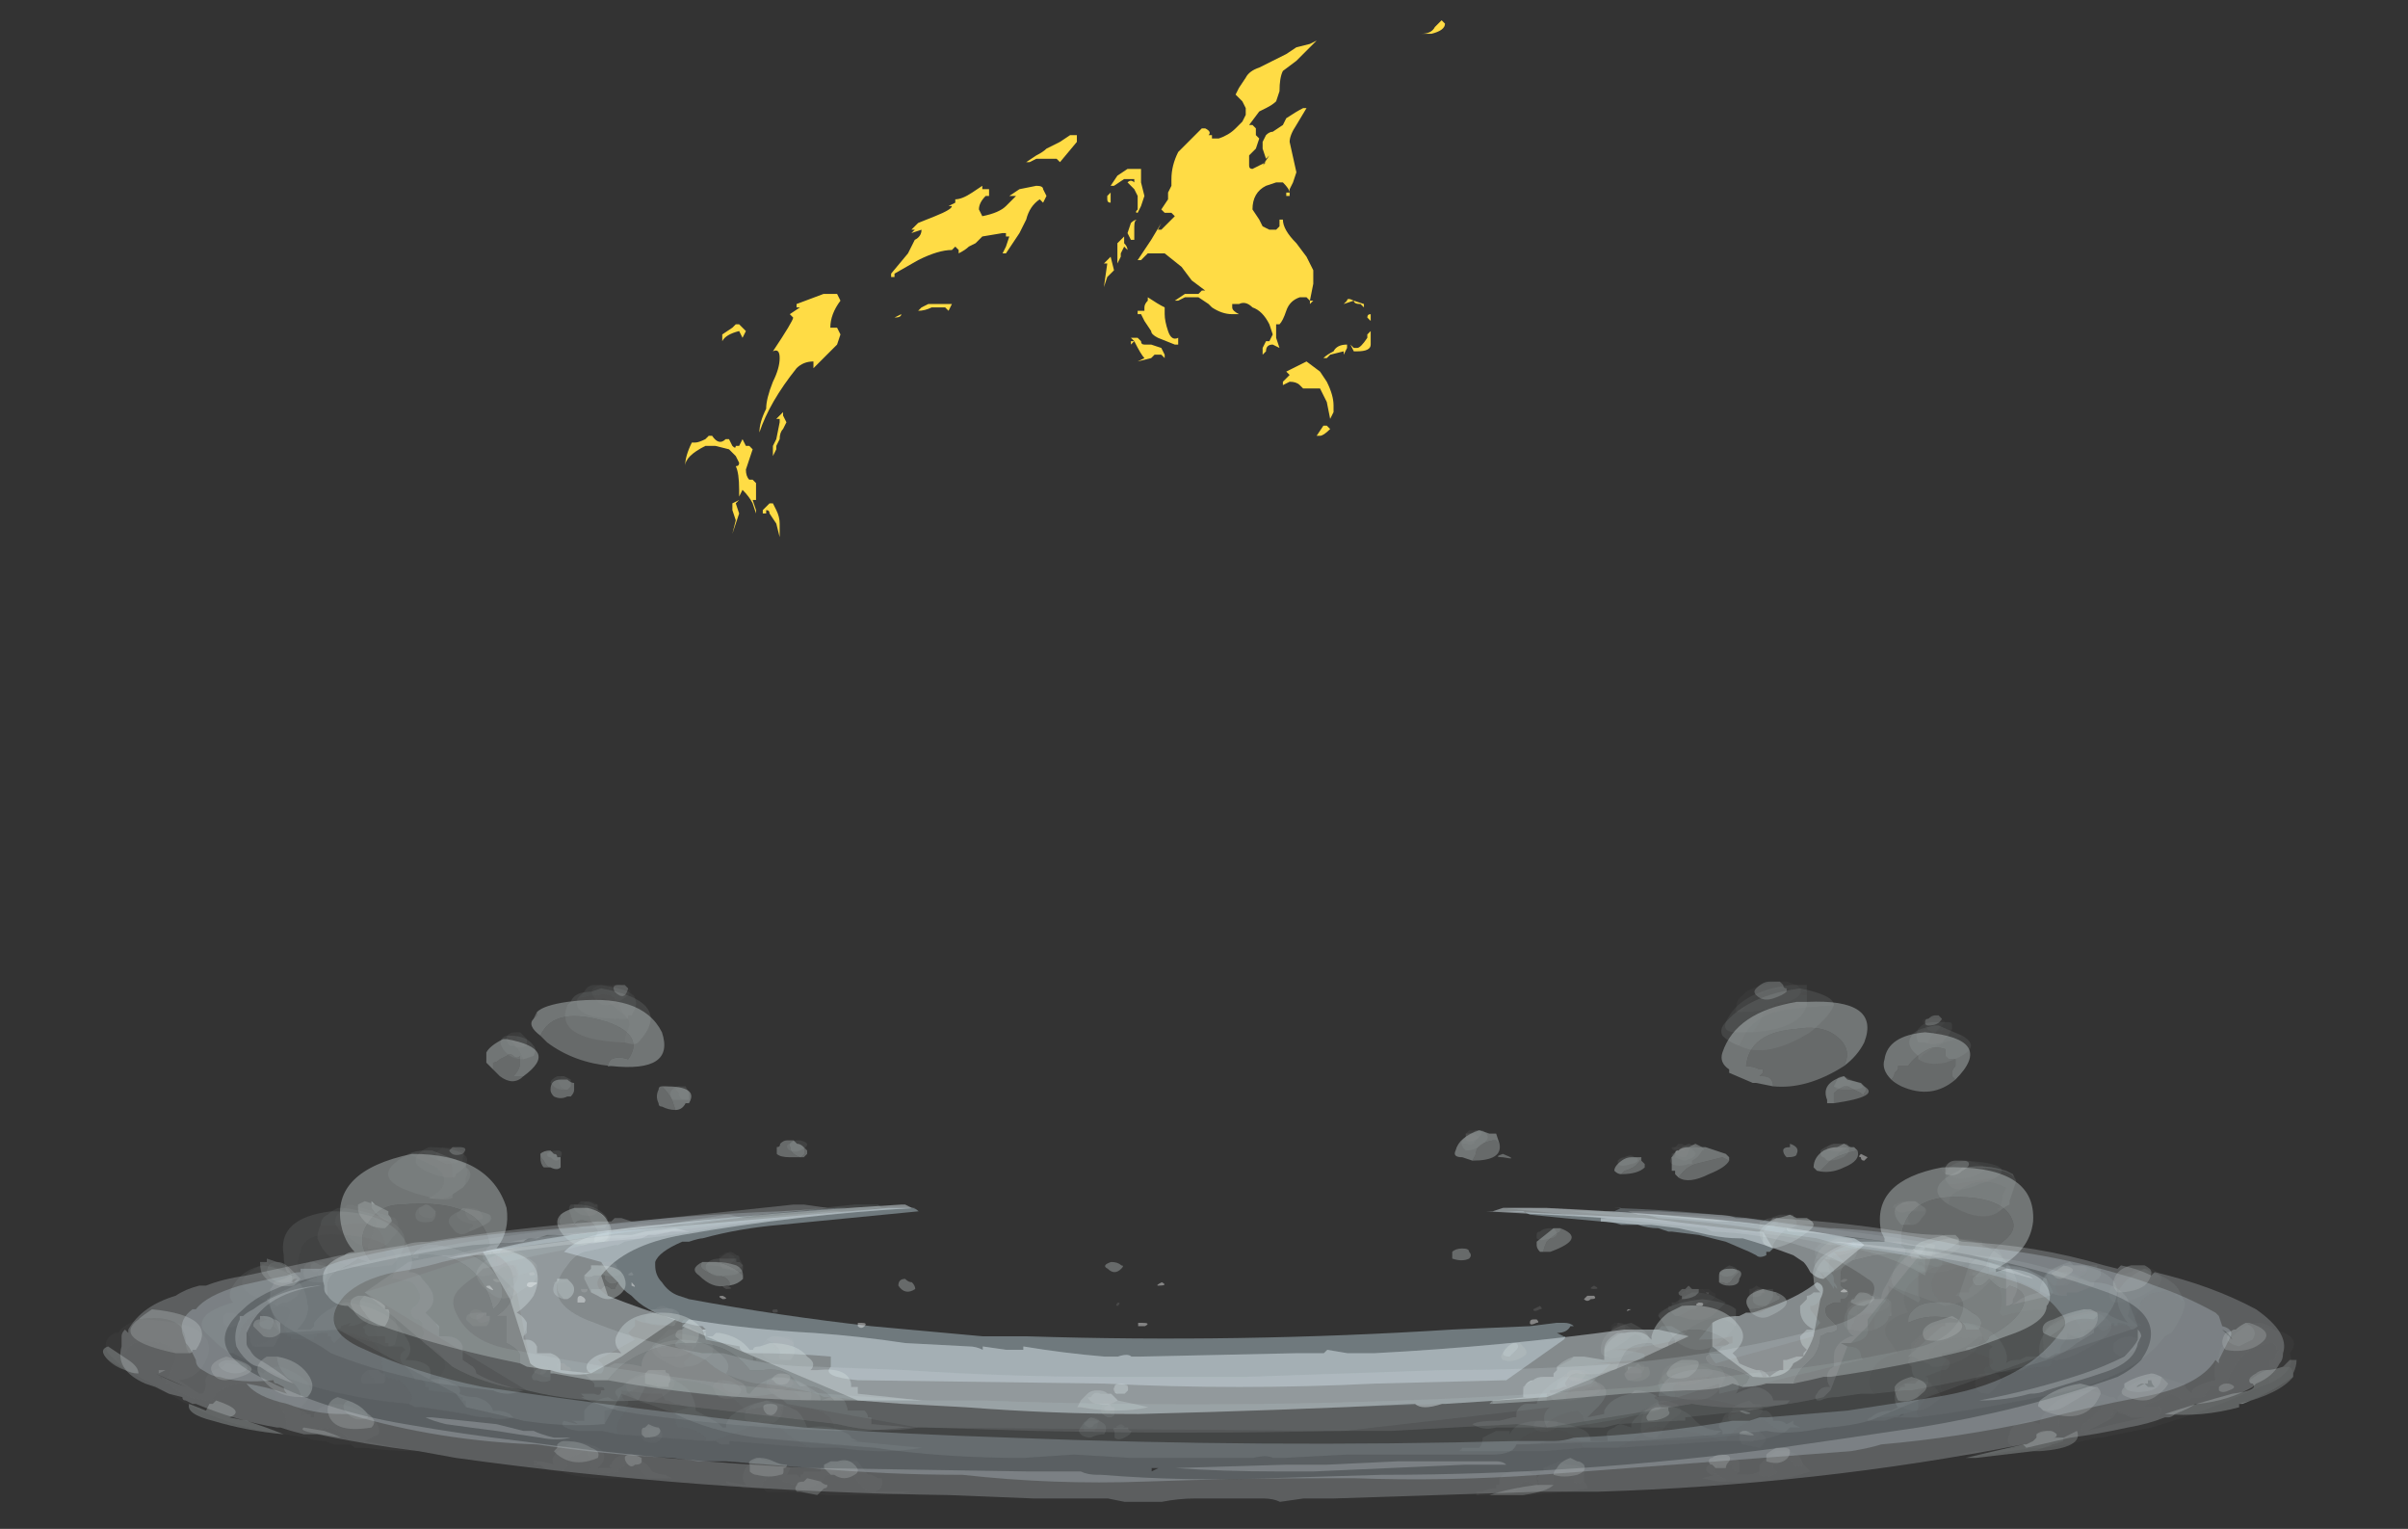 <?xml version="1.0" encoding="UTF-8" standalone="no"?>
<svg xmlns:ffdec="https://www.free-decompiler.com/flash" xmlns:xlink="http://www.w3.org/1999/xlink" ffdec:objectType="frame" height="158.4px" width="249.55px" xmlns="http://www.w3.org/2000/svg">
  <rect width="100%" height="100%" fill="#333333" stroke="none"/>
  <g transform="matrix(1.0, 0.0, 0.0, 1.0, 124.65, 135.15)">
    <use ffdec:characterId="1880" height="7.65" transform="matrix(7.0, 0.0, 0.0, 7.0, -53.65, -133.05)" width="11.25" xlink:href="#shape0"/>
    <use ffdec:characterId="1888" height="6.15" transform="matrix(7.0, 0.0, 0.0, 7.0, -91.05, -31.7)" width="25.55" xlink:href="#shape1"/>
    <use ffdec:characterId="1891" height="6.65" transform="matrix(7.0, 0.0, 0.0, 7.0, -96.65, -32.75)" width="27.35" xlink:href="#shape2"/>
    <use ffdec:characterId="1894" height="7.0" transform="matrix(7.0, 0.0, 0.0, 7.0, -103.65, -33.1)" width="29.35" xlink:href="#shape3"/>
    <use ffdec:characterId="1895" height="7.6" transform="matrix(7.0, 0.0, 0.0, 7.0, -113.8, -33.45)" width="32.4" xlink:href="#shape4"/>
    <use ffdec:characterId="1896" height="7.7" transform="matrix(7.0, 0.0, 0.0, 7.0, -113.8, -33.45)" width="32.45" xlink:href="#shape5"/>
  </g>
  <defs>
    <g id="shape0" transform="matrix(1.0, 0.0, 0.0, 1.0, 4.6, 8.95)">
      <path d="M6.65 -8.9 Q6.65 -8.8 6.45 -8.75 L6.3 -8.75 Q6.45 -8.75 6.5 -8.85 L6.6 -8.95 6.65 -8.9 M1.2 -7.25 L1.2 -7.15 0.95 -6.85 0.9 -6.9 0.6 -6.9 0.5 -6.85 0.45 -6.85 0.6 -6.95 Q0.7 -7.0 0.75 -7.05 L0.95 -7.15 1.1 -7.25 1.2 -7.25 M4.3 -8.45 L4.45 -8.55 4.65 -8.6 4.75 -8.65 4.45 -8.35 4.25 -8.2 Q4.2 -8.1 4.2 -7.9 L4.15 -7.75 Q4.1 -7.7 4.0 -7.65 L3.9 -7.6 3.75 -7.4 3.8 -7.4 3.85 -7.35 Q3.85 -7.3 3.85 -7.25 L3.9 -7.2 3.85 -7.05 3.75 -6.95 Q3.75 -6.9 3.75 -6.85 L3.75 -6.8 Q3.75 -6.75 3.8 -6.75 L4.0 -6.85 3.95 -6.8 4.05 -6.95 4.0 -6.9 3.95 -7.05 3.95 -7.15 4.0 -7.25 Q4.05 -7.3 4.1 -7.3 L4.25 -7.4 4.3 -7.5 Q4.45 -7.6 4.55 -7.65 L4.6 -7.65 4.45 -7.4 Q4.35 -7.25 4.35 -7.15 L4.45 -6.7 4.4 -6.55 4.35 -6.45 4.35 -6.35 4.3 -6.35 4.3 -6.4 4.35 -6.4 Q4.35 -6.45 4.25 -6.55 L4.15 -6.55 4.0 -6.5 Q3.8 -6.4 3.8 -6.15 L3.9 -6.0 3.95 -5.9 4.05 -5.85 4.15 -5.85 4.2 -5.9 4.2 -6.0 4.25 -6.0 Q4.25 -5.85 4.45 -5.65 L4.6 -5.45 4.7 -5.25 4.7 -5.05 4.65 -4.8 4.7 -4.8 4.65 -4.75 4.65 -4.8 4.6 -4.85 4.5 -4.85 Q4.35 -4.8 4.3 -4.65 4.25 -4.5 4.2 -4.45 L4.15 -4.45 4.15 -4.25 4.2 -4.1 4.1 -4.15 Q4.0 -4.15 4.0 -4.05 L3.95 -4.0 3.95 -4.1 4.0 -4.2 4.05 -4.2 4.1 -4.3 4.05 -4.45 Q3.95 -4.65 3.8 -4.7 3.7 -4.8 3.6 -4.75 L3.5 -4.75 3.5 -4.7 Q3.5 -4.65 3.6 -4.6 L3.5 -4.6 Q3.35 -4.6 3.2 -4.7 L3.15 -4.75 3.0 -4.85 2.8 -4.85 2.7 -4.8 2.65 -4.8 2.8 -4.9 3.0 -4.9 3.05 -4.95 3.1 -4.95 2.9 -5.1 2.75 -5.3 2.5 -5.5 2.25 -5.5 2.15 -5.4 2.1 -5.4 2.3 -5.7 2.45 -5.95 2.4 -5.85 2.45 -5.85 2.65 -6.05 2.6 -6.1 2.5 -6.1 2.45 -6.15 2.55 -6.3 2.55 -6.4 2.6 -6.5 2.6 -6.6 Q2.6 -6.8 2.7 -7.0 L3.05 -7.35 3.1 -7.35 Q3.2 -7.3 3.15 -7.25 L3.2 -7.25 3.2 -7.2 3.3 -7.2 Q3.45 -7.25 3.55 -7.35 L3.65 -7.45 3.7 -7.55 3.7 -7.65 3.65 -7.75 3.55 -7.85 3.6 -7.95 3.7 -8.1 Q3.75 -8.2 3.9 -8.25 L4.3 -8.45 M3.95 -7.1 L3.95 -7.1 M4.3 -3.75 L4.6 -3.9 4.8 -3.75 4.9 -3.6 Q5.0 -3.4 5.0 -3.25 L5.0 -3.15 4.95 -3.05 4.9 -3.3 4.8 -3.5 4.55 -3.5 4.5 -3.55 Q4.45 -3.6 4.35 -3.6 L4.25 -3.55 4.25 -3.6 4.35 -3.7 4.3 -3.75 M5.3 -4.8 L5.45 -4.75 5.45 -4.7 5.4 -4.75 Q5.3 -4.75 5.3 -4.8 L5.15 -4.75 5.2 -4.8 Q5.2 -4.85 5.3 -4.8 M5.55 -4.6 L5.55 -4.5 5.5 -4.55 Q5.5 -4.6 5.55 -4.6 M4.85 -3.95 Q4.9 -4.0 5.0 -4.05 5.05 -4.15 5.2 -4.15 L5.2 -4.1 5.15 -4.0 5.15 -4.05 4.95 -4.0 4.9 -3.95 4.85 -3.95 M5.5 -4.25 L5.5 -4.3 5.55 -4.35 5.55 -4.15 Q5.55 -4.05 5.35 -4.05 L5.3 -4.05 5.25 -4.15 5.3 -4.1 5.35 -4.1 Q5.4 -4.1 5.5 -4.25 M1.95 -6.75 L2.15 -6.75 2.15 -6.55 2.2 -6.35 2.15 -6.2 2.1 -6.1 Q2.05 -6.1 2.1 -6.15 L2.1 -6.35 2.05 -6.45 1.95 -6.55 Q2.0 -6.6 2.05 -6.55 L2.05 -6.6 1.9 -6.6 1.75 -6.5 1.7 -6.5 1.8 -6.65 1.95 -6.75 M1.75 -6.5 L1.7 -6.4 Q1.7 -6.3 1.7 -6.25 1.65 -6.25 1.65 -6.3 L1.65 -6.35 1.7 -6.4 1.75 -6.5 M2.05 -5.75 L2.05 -5.7 2.0 -5.7 1.95 -5.8 2.0 -5.95 Q2.05 -6.0 2.1 -6.0 2.05 -6.0 2.05 -5.9 L2.05 -5.75 M1.8 -5.35 L1.8 -5.65 1.9 -5.75 1.9 -5.65 Q1.95 -5.6 1.95 -5.55 L1.9 -5.6 1.85 -5.5 1.85 -5.45 1.8 -5.35 M1.6 -5.35 L1.7 -5.45 1.75 -5.25 1.65 -5.15 1.6 -5.0 1.65 -5.35 1.6 -5.35 M0.75 -6.35 L0.7 -6.25 0.65 -6.3 Q0.5 -6.2 0.45 -6.0 L0.35 -5.8 Q0.25 -5.65 0.15 -5.5 L0.1 -5.5 0.15 -5.6 0.2 -5.75 0.15 -5.75 0.15 -5.8 0.1 -5.8 -0.2 -5.75 -0.3 -5.65 -0.4 -5.6 Q-0.45 -5.55 -0.55 -5.5 L-0.55 -5.55 -0.6 -5.6 -0.65 -5.55 Q-0.85 -5.55 -1.15 -5.4 L-1.5 -5.2 -1.5 -5.15 -1.55 -5.15 -1.55 -5.2 -1.3 -5.5 -1.2 -5.7 Q-1.1 -5.75 -1.1 -5.85 L-1.25 -5.8 -1.2 -5.85 -1.25 -5.85 -1.15 -5.95 -0.9 -6.05 Q-0.65 -6.15 -0.65 -6.2 L-0.7 -6.2 -0.6 -6.25 -0.6 -6.3 Q-0.5 -6.3 -0.35 -6.4 L-0.2 -6.5 -0.2 -6.45 -0.1 -6.45 -0.1 -6.35 -0.15 -6.35 Q-0.25 -6.25 -0.25 -6.15 L-0.2 -6.05 Q0.05 -6.1 0.15 -6.2 L0.3 -6.35 0.2 -6.35 0.35 -6.45 0.6 -6.5 Q0.7 -6.5 0.7 -6.45 L0.75 -6.35 M2.2 -4.65 L2.2 -4.7 Q2.2 -4.75 2.25 -4.8 L2.25 -4.85 Q2.4 -4.75 2.5 -4.7 L2.5 -4.6 Q2.5 -4.5 2.55 -4.35 2.6 -4.2 2.7 -4.25 L2.7 -4.15 2.65 -4.15 2.4 -4.25 Q2.3 -4.3 2.3 -4.35 L2.2 -4.5 2.15 -4.6 2.1 -4.6 2.1 -4.65 2.2 -4.65 M2.0 -4.25 L2.1 -4.25 2.15 -4.2 Q2.15 -4.15 2.2 -4.15 L2.3 -4.15 2.45 -4.1 2.5 -4.0 2.5 -3.95 2.45 -4.0 2.35 -4.0 2.3 -3.95 2.1 -3.9 2.2 -3.95 Q2.15 -4.0 2.05 -4.2 L2.0 -4.15 2.0 -4.2 2.05 -4.2 2.0 -4.25 M4.95 -2.9 Q4.85 -2.8 4.8 -2.8 L4.75 -2.8 4.85 -2.95 4.9 -2.95 4.95 -2.9 M-1.5 -4.55 L-1.4 -4.6 Q-1.4 -4.55 -1.5 -4.55 M-2.45 -4.4 L-2.35 -4.4 -2.3 -4.3 -2.35 -4.15 -2.7 -3.8 -2.7 -3.9 Q-2.85 -3.9 -2.95 -3.8 -3.35 -3.3 -3.5 -2.85 -3.5 -3.0 -3.4 -3.2 -3.4 -3.35 -3.3 -3.6 -3.2 -3.8 -3.2 -3.95 -3.2 -4.1 -3.3 -4.05 -3.0 -4.5 -3.0 -4.55 L-3.05 -4.6 -2.9 -4.7 -2.95 -4.7 -2.95 -4.75 -2.55 -4.9 -2.35 -4.9 -2.3 -4.8 Q-2.45 -4.6 -2.45 -4.4 M-0.65 -4.75 L-0.7 -4.65 -0.75 -4.7 -0.95 -4.7 Q-1.05 -4.65 -1.15 -4.65 L-1.1 -4.7 -1.0 -4.75 -0.65 -4.75 M-3.8 -4.45 L-3.7 -4.35 -3.75 -4.25 -3.8 -4.35 Q-4.0 -4.3 -4.05 -4.2 L-4.05 -4.3 -3.9 -4.4 -3.85 -4.45 -3.8 -4.45 M-3.15 -3.1 L-3.1 -3.0 -3.15 -2.9 Q-3.2 -2.85 -3.2 -2.75 L-3.25 -2.65 -3.25 -2.6 -3.3 -2.5 -3.3 -2.65 -3.25 -2.75 -3.2 -3.0 -3.2 -3.05 -3.25 -3.05 -3.15 -3.15 -3.15 -3.1 M-4.25 -2.8 L-4.2 -2.8 Q-4.1 -2.65 -4.0 -2.75 L-3.95 -2.75 -3.9 -2.65 Q-3.85 -2.6 -3.85 -2.65 L-3.8 -2.65 -3.75 -2.75 -3.7 -2.65 -3.65 -2.65 -3.6 -2.6 -3.7 -2.3 Q-3.7 -2.2 -3.65 -2.15 L-3.6 -2.15 -3.55 -2.1 -3.55 -1.85 -3.6 -1.85 -3.55 -1.7 -3.55 -1.65 -3.6 -1.8 Q-3.65 -1.9 -3.75 -2.0 L-3.8 -1.9 -3.8 -2.0 Q-3.8 -2.25 -3.85 -2.35 -3.8 -2.35 -3.8 -2.4 L-3.85 -2.5 -3.9 -2.55 -3.95 -2.6 -4.15 -2.65 -4.3 -2.65 Q-4.6 -2.5 -4.6 -2.35 -4.6 -2.5 -4.5 -2.7 L-4.45 -2.7 Q-4.4 -2.7 -4.3 -2.75 L-4.25 -2.8 M-3.85 -1.8 L-3.8 -1.65 -3.9 -1.35 -3.85 -1.55 -3.9 -1.7 -3.9 -1.8 -3.8 -1.85 -3.85 -1.8 M-3.35 -1.8 L-3.3 -1.8 -3.25 -1.7 Q-3.2 -1.6 -3.2 -1.5 L-3.2 -1.3 -3.25 -1.5 -3.35 -1.65 Q-3.35 -1.7 -3.4 -1.7 L-3.4 -1.65 -3.45 -1.65 -3.45 -1.7 -3.35 -1.8" fill="#ffdc45" fill-rule="evenodd" stroke="none"/>
    </g>
    <g id="shape1" transform="matrix(1.0, 0.0, 0.0, 1.0, 13.0, 4.65)">
      <path d="M4.45 -1.5 L6.55 -1.4 8.2 -1.2 8.3 -1.2 8.45 -0.95 8.4 -0.9 8.35 -0.9 8.35 -0.85 Q8.25 -0.8 8.2 -0.85 L8.1 -0.9 7.75 -1.05 Q7.55 -1.1 7.35 -1.15 L6.95 -1.2 6.9 -1.2 6.75 -1.25 Q6.6 -1.25 6.45 -1.3 L6.2 -1.3 Q6.05 -1.35 5.9 -1.35 L5.35 -1.4 4.85 -1.45 4.75 -1.5 4.45 -1.5 M5.35 0.15 Q5.45 0.15 5.5 0.2 L5.45 0.2 Q5.4 0.3 5.25 0.3 L5.35 0.35 Q5.4 0.35 5.35 0.4 L4.5 1.0 2.55 1.05 Q0.55 1.15 -1.45 1.05 L-5.1 1.0 Q-5.65 0.95 -5.5 0.8 L-5.5 0.65 Q-6.05 0.6 -6.65 0.6 -6.85 0.6 -6.85 0.5 L-7.35 0.4 -7.4 0.25 -7.35 0.25 -7.4 0.2 Q-7.5 0.2 -7.65 0.15 L-7.7 0.15 -8.1 0.0 Q-8.3 -0.1 -8.4 -0.2 L-8.45 -0.25 Q-8.6 -0.35 -8.65 -0.45 L-8.8 -0.6 -8.9 -0.75 -9.45 -0.9 Q-9.2 -1.15 -8.7 -1.2 L-4.65 -1.55 -4.3 -1.55 Q-4.25 -1.55 -4.2 -1.5 L-6.25 -1.3 Q-6.85 -1.25 -7.4 -1.1 -7.45 -1.1 -7.6 -1.05 L-7.7 -1.05 Q-8.05 -0.9 -8.1 -0.75 L-8.1 -0.7 Q-8.1 -0.55 -8.0 -0.45 -7.9 -0.3 -7.75 -0.25 L-7.6 -0.2 Q-6.25 0.05 -4.9 0.2 L-3.25 0.35 -2.6 0.35 Q0.55 0.45 3.7 0.25 L4.85 0.2 5.25 0.15 5.35 0.15 M-7.8 0.0 L-7.8 0.0" fill="#cbe3ed" fill-opacity="0.396" fill-rule="evenodd" stroke="none"/>
      <path d="M4.3 -1.5 L4.45 -1.55 5.1 -1.55 Q6.2 -1.5 7.35 -1.4 8.5 -1.3 9.65 -1.1 9.75 -1.05 9.8 -1.0 L9.2 -0.5 Q9.1 -0.5 9.0 -0.6 8.95 -0.7 8.9 -0.75 L8.75 -0.85 Q8.35 -1.0 8.0 -1.1 L7.95 -1.1 Q7.75 -1.1 7.5 -1.15 L7.05 -1.25 6.65 -1.3 6.5 -1.3 5.9 -1.35 5.9 -1.4 6.0 -1.4 4.2 -1.5 4.3 -1.5 M9.1 -0.45 Q9.25 -0.4 9.15 -0.2 L9.05 0.35 Q9.0 0.5 8.9 0.65 8.85 0.7 8.75 0.75 8.65 1.0 8.15 0.95 L7.55 0.5 7.55 0.15 Q7.7 0.05 7.95 0.05 L8.05 0.0 8.15 0.0 8.45 -0.1 Q8.85 -0.25 9.1 -0.45 M7.2 0.35 L6.45 0.7 5.1 1.25 Q4.4 1.3 3.6 1.35 L3.55 1.35 Q3.25 1.45 3.15 1.35 1.15 1.45 -0.95 1.5 -2.2 1.5 -3.5 1.4 L-4.45 1.35 -5.1 1.3 -7.7 0.2 -7.6 0.1 Q-6.7 0.25 -5.75 0.3 -5.05 0.35 -4.4 0.45 L-3.45 0.5 Q-3.35 0.5 -3.25 0.55 L-3.25 0.5 -2.9 0.55 -2.65 0.55 -2.65 0.5 Q-2.05 0.6 -1.45 0.65 L-1.25 0.65 Q-1.1 0.6 -1.05 0.65 L-0.9 0.65 1.4 0.6 1.8 0.6 1.85 0.55 2.15 0.6 2.55 0.6 Q4.45 0.5 6.25 0.25 L6.75 0.25 7.2 0.35 M-10.65 -0.9 Q-10.05 -1.05 -9.35 -1.15 -6.95 -1.45 -4.45 -1.6 L-4.4 -1.6 -4.3 -1.55 -4.25 -1.55 Q-6.0 -1.45 -7.7 -1.15 -8.55 -1.0 -8.9 -0.55 L-8.8 -0.25 Q-8.3 -0.05 -7.8 0.1 L-8.6 0.65 -9.05 0.9 Q-9.35 0.95 -9.65 0.85 -9.85 0.85 -9.95 0.75 L-10.25 -0.2 -10.65 -0.9 M-6.45 0.05 L-6.45 0.05" fill="#ebf3f7" fill-opacity="0.396" fill-rule="evenodd" stroke="none"/>
      <path d="M8.95 -4.6 L8.9 -4.6 Q8.85 -4.6 8.8 -4.6 L8.95 -4.6 M8.15 -3.4 L8.2 -3.4 8.15 -3.4 M8.45 -3.35 Q8.45 -3.5 8.3 -3.5 L8.25 -3.5 8.3 -3.55 8.3 -3.6 8.25 -3.6 Q8.15 -3.65 8.05 -3.65 8.1 -4.15 8.8 -4.2 9.1 -4.25 9.3 -4.15 9.65 -3.95 9.5 -3.65 8.95 -3.3 8.45 -3.35 M4.0 -2.25 L4.05 -2.35 Q4.05 -2.5 4.3 -2.55 L4.35 -2.55 4.4 -2.5 Q4.45 -2.25 4.0 -2.25 M4.45 -2.35 Q4.7 -2.25 4.45 -2.3 4.3 -2.3 4.45 -2.35 M3.85 -0.95 Q3.95 -0.95 3.95 -0.9 4.0 -0.85 3.95 -0.8 3.85 -0.75 3.7 -0.8 L3.7 -0.9 Q3.75 -0.95 3.85 -0.95 M9.8 -3.35 Q10.05 -3.2 9.35 -3.1 L9.3 -3.1 9.35 -3.1 Q9.35 -3.15 9.35 -3.25 9.4 -3.3 9.5 -3.35 L9.55 -3.35 9.75 -3.25 Q9.8 -3.2 9.8 -3.25 9.85 -3.3 9.8 -3.35 M7.8 -2.25 Q7.75 -2.15 7.5 -2.05 7.2 -1.9 7.05 -2.0 7.15 -2.15 7.3 -2.2 7.5 -2.25 7.7 -2.3 L7.8 -2.25 M6.95 -2.25 Q6.95 -2.35 7.05 -2.4 7.0 -2.4 7.0 -2.35 L6.95 -2.3 6.95 -2.25 M7.2 -2.45 L7.3 -2.5 7.4 -2.45 7.2 -2.45 M8.7 -2.5 Q8.85 -2.45 8.8 -2.35 8.8 -2.3 8.65 -2.3 8.6 -2.35 8.6 -2.4 8.6 -2.45 8.7 -2.45 L8.7 -2.5 M9.4 -2.45 L9.5 -2.5 9.6 -2.45 9.4 -2.45 M9.7 -2.4 Q9.75 -2.25 9.5 -2.15 9.3 -2.05 9.1 -2.1 L9.15 -2.1 9.3 -2.25 Q9.45 -2.35 9.7 -2.4 M6.5 -2.3 L6.5 -2.25 6.55 -2.2 6.55 -2.15 Q6.45 -2.05 6.2 -2.05 L6.25 -2.1 Q6.45 -2.15 6.5 -2.3 M5.2 -1.25 L5.25 -1.25 5.2 -1.25 M5.3 -1.25 Q5.7 -1.1 5.15 -0.9 5.1 -0.9 5.05 -0.9 5.05 -0.95 5.1 -1.05 5.2 -1.15 5.3 -1.2 L5.3 -1.25 M9.05 -1.3 Q9.05 -1.25 8.9 -1.15 8.7 -1.0 8.45 -0.95 L8.45 -1.0 Q8.5 -1.1 8.6 -1.2 8.8 -1.3 9.05 -1.3 M8.3 -1.05 Q8.25 -1.1 8.25 -1.2 8.3 -1.3 8.5 -1.4 L8.4 -1.3 Q8.3 -1.25 8.3 -1.15 L8.3 -1.05 M7.65 -0.45 L7.7 -0.45 Q7.8 -0.4 7.85 -0.5 7.9 -0.55 7.95 -0.6 7.9 -0.65 7.85 -0.65 L7.8 -0.65 Q8.05 -0.65 7.95 -0.5 7.95 -0.4 7.8 -0.4 7.7 -0.4 7.65 -0.45 M8.1 -0.05 Q8.25 -0.05 8.35 -0.1 L8.55 -0.2 8.55 -0.25 Q8.5 -0.25 8.5 -0.3 8.85 -0.15 8.4 0.05 8.3 0.1 8.2 0.05 8.1 0.0 8.1 -0.05 M9.05 -0.5 Q9.0 -0.7 9.2 -0.85 9.4 -1.0 9.65 -1.05 L9.75 -1.05 Q9.25 -0.95 9.1 -0.65 9.05 -0.55 9.05 -0.5 M11.35 0.55 Q10.35 0.8 9.3 0.95 L9.2 0.95 Q9.0 1.0 8.75 1.05 8.8 0.9 8.9 0.8 L9.05 0.65 Q9.15 0.5 9.15 0.35 L9.25 0.3 Q9.35 0.3 9.4 0.25 L9.4 0.2 9.25 0.05 Q9.2 -0.05 9.25 -0.1 L9.35 -0.15 9.45 -0.15 9.45 -0.2 9.5 -0.2 Q9.6 -0.25 9.55 -0.35 9.5 -0.35 9.45 -0.4 L9.45 -0.55 Q9.45 -0.75 9.75 -0.8 10.1 -0.9 10.4 -0.85 10.45 -0.95 10.35 -1.0 L10.35 -1.15 Q10.45 -1.8 11.4 -1.7 11.9 -1.65 12.0 -1.35 12.05 -1.2 11.85 -1.05 11.6 -0.85 11.6 -0.65 L11.6 -0.7 Q11.55 -0.65 11.45 -0.55 11.35 -0.5 11.45 -0.4 L11.5 -0.4 Q11.55 -0.4 11.6 -0.45 L11.65 -0.5 11.7 -0.45 Q11.8 -0.35 11.9 -0.35 L11.95 -0.4 Q12.3 -0.3 12.1 0.0 11.95 0.2 11.65 0.35 11.65 0.45 11.4 0.5 11.3 0.5 11.3 0.55 L11.35 0.55 M8.0 1.1 L7.85 1.05 Q7.65 1.15 7.15 1.15 L6.25 1.2 5.1 1.3 5.1 1.2 5.15 1.2 5.15 1.15 Q5.25 1.15 5.35 1.1 L5.4 1.1 Q5.35 1.05 5.4 1.0 5.45 0.9 5.55 0.9 5.85 0.95 6.05 0.85 L6.1 0.85 Q6.15 0.85 6.15 0.8 L6.25 0.6 Q6.35 0.45 6.65 0.45 L6.7 0.5 Q6.8 0.55 6.9 0.5 L6.9 0.45 Q7.1 0.15 7.55 0.3 7.7 0.35 7.8 0.45 7.75 0.5 7.7 0.5 L7.65 0.55 7.6 0.55 Q7.65 0.6 7.7 0.6 L7.55 0.6 Q7.5 0.6 7.45 0.65 7.45 0.8 7.7 0.8 7.95 0.85 8.1 0.95 L8.05 1.05 Q8.0 1.05 8.0 1.1 M4.3 1.35 L4.25 1.35 4.3 1.3 4.3 1.35 M4.75 1.2 Q4.75 1.15 4.75 1.1 4.8 1.05 4.9 1.0 4.85 1.0 4.8 1.05 4.75 1.1 4.75 1.2 M5.2 0.9 L5.25 0.85 5.2 0.9 M5.25 0.8 Q5.35 0.7 5.5 0.65 L5.45 0.7 Q5.35 0.75 5.25 0.8 M5.95 0.55 Q5.95 0.4 6.15 0.3 L6.2 0.3 Q6.0 0.4 5.95 0.55 M8.25 0.85 Q8.3 0.85 8.35 0.9 L8.35 0.95 8.3 0.95 8.25 0.85 M8.6 0.7 L8.65 0.7 8.6 0.7 M8.85 -0.1 Q8.9 -0.15 8.95 -0.2 8.9 -0.15 8.85 -0.1 M10.2 -3.45 Q10.25 -3.5 10.25 -3.55 L10.3 -3.6 10.3 -3.65 10.45 -3.65 Q10.55 -3.8 10.75 -3.9 10.85 -3.95 11.0 -3.9 L11.0 -3.8 11.05 -3.75 11.15 -3.75 11.15 -3.65 Q11.1 -3.6 11.1 -3.55 L11.1 -3.5 11.15 -3.45 Q10.8 -3.15 10.35 -3.35 10.25 -3.4 10.2 -3.45 M10.8 -0.15 Q10.7 -0.15 10.6 -0.1 10.45 0.0 10.45 0.1 L10.45 0.15 Q10.75 0.0 11.15 0.1 11.3 0.15 11.3 0.25 L11.5 0.25 Q11.6 0.1 11.4 0.0 11.15 -0.2 10.8 -0.15 M4.65 0.45 L4.7 0.45 4.75 0.5 Q4.85 0.6 4.75 0.65 4.6 0.75 4.45 0.7 4.4 0.65 4.45 0.6 4.45 0.65 4.55 0.65 L4.65 0.55 Q4.7 0.5 4.65 0.45 M-10.5 -3.6 L-10.5 -3.7 Q-10.45 -3.7 -10.4 -3.75 L-10.3 -3.8 Q-10.25 -3.85 -10.2 -3.8 -10.15 -3.75 -10.1 -3.8 -10.1 -3.75 -10.1 -3.7 -10.1 -3.6 -10.2 -3.5 L-10.05 -3.5 Q-10.2 -3.35 -10.4 -3.5 L-10.5 -3.6 M-9.9 -4.35 L-9.85 -4.45 -9.85 -4.4 -9.9 -4.35 M-8.75 -3.65 Q-9.3 -3.7 -9.7 -4.0 L-9.8 -4.1 Q-9.6 -4.55 -8.8 -4.3 -8.25 -4.1 -8.5 -3.75 -8.65 -3.8 -8.75 -3.75 -8.8 -3.7 -8.8 -3.65 L-8.75 -3.65 M-9.3 -3.3 Q-9.3 -3.25 -9.35 -3.2 L-9.4 -3.2 Q-9.5 -3.15 -9.6 -3.2 -9.65 -3.25 -9.65 -3.3 -9.65 -3.45 -9.5 -3.45 L-9.4 -3.45 Q-9.35 -3.4 -9.3 -3.4 L-9.3 -3.3 M-9.65 -2.15 L-9.75 -2.15 Q-9.8 -2.2 -9.8 -2.3 L-9.8 -2.35 Q-9.8 -2.3 -9.75 -2.25 -9.7 -2.15 -9.65 -2.15 M-12.95 -0.25 Q-12.95 -0.3 -12.95 -0.4 -12.95 -0.55 -12.75 -0.65 -12.55 -0.75 -12.5 -0.8 -12.4 -0.75 -12.3 -0.75 -12.6 -1.1 -12.25 -1.45 -12.1 -1.6 -11.85 -1.6 -10.65 -1.7 -10.55 -1.0 L-10.6 -0.95 -10.6 -0.9 -10.55 -0.9 -10.55 -0.85 -10.5 -0.9 -10.55 -0.9 Q-10.2 -0.75 -10.2 -0.45 -10.15 -0.15 -10.45 0.05 L-10.3 0.05 Q-10.3 0.1 -10.3 0.2 -10.3 0.35 -10.3 0.45 -10.1 0.55 -10.1 0.65 -10.1 0.7 -10.1 0.75 -11.1 0.55 -12.0 0.25 -12.45 0.1 -12.65 -0.1 -12.85 -0.1 -12.95 -0.25 M-8.8 1.0 Q-8.55 0.65 -8.0 0.5 -7.1 0.3 -6.7 0.85 L-6.5 0.85 Q-6.15 0.8 -6.0 1.05 L-5.95 1.1 Q-5.75 1.05 -5.55 1.2 -5.5 1.25 -5.45 1.3 -7.15 1.3 -8.8 1.0 M-7.35 0.3 L-7.4 0.3 -7.35 0.25 -7.35 0.3 M-10.05 0.35 Q-10.0 0.25 -10.0 0.15 -10.0 0.2 -10.0 0.3 L-10.05 0.35 M-11.6 -0.8 L-11.6 -0.85 Q-11.0 -0.9 -10.7 -0.5 -10.55 -0.3 -10.5 -0.05 -10.25 -0.25 -10.45 -0.55 -10.7 -0.9 -11.3 -1.0 -11.55 -1.05 -11.7 -0.85 -11.75 -0.8 -11.6 -0.8 M-9.1 -1.55 Q-8.9 -1.5 -8.8 -1.35 -8.7 -1.2 -8.8 -1.05 L-8.85 -1.05 -8.8 -1.1 Q-8.7 -1.45 -9.1 -1.55 M-9.25 -1.0 Q-9.4 -1.05 -9.5 -1.2 -9.6 -1.35 -9.5 -1.45 L-9.5 -1.4 Q-9.55 -1.35 -9.5 -1.3 L-9.3 -1.3 Q-9.25 -1.4 -9.1 -1.35 L-9.05 -1.35 Q-9.0 -1.3 -8.95 -1.2 L-9.0 -1.1 -9.0 -1.05 Q-9.1 -1.0 -9.2 -1.0 L-9.25 -1.0 M-9.5 -0.5 L-9.55 -0.5 Q-9.55 -0.45 -9.55 -0.35 -9.55 -0.3 -9.45 -0.2 -9.65 -0.25 -9.6 -0.4 -9.6 -0.45 -9.5 -0.5 M-5.9 -2.45 L-5.85 -2.4 -5.85 -2.35 -5.9 -2.3 Q-6.0 -2.3 -6.1 -2.3 -6.25 -2.3 -6.3 -2.35 L-6.3 -2.45 Q-6.25 -2.45 -6.25 -2.5 -6.2 -2.55 -6.15 -2.55 L-6.05 -2.55 Q-6.15 -2.5 -6.1 -2.45 -6.1 -2.35 -5.95 -2.3 -5.85 -2.35 -5.9 -2.45 M-7.8 -3.0 Q-7.9 -3.0 -8.0 -3.05 -8.05 -3.05 -8.05 -3.1 -8.1 -3.2 -8.05 -3.3 -8.05 -3.35 -8.0 -3.35 -7.9 -3.25 -7.85 -3.15 L-7.8 -3.0 M-9.05 -0.3 Q-9.1 -0.4 -9.15 -0.5 L-9.15 -0.55 Q-9.1 -0.5 -9.0 -0.55 -8.9 -0.55 -8.85 -0.55 L-8.85 -0.5 -8.8 -0.45 Q-8.75 -0.4 -8.65 -0.45 -8.65 -0.5 -8.65 -0.45 L-8.7 -0.35 -8.75 -0.35 Q-8.8 -0.4 -8.85 -0.4 L-8.9 -0.35 -9.05 -0.35 -9.05 -0.3 M-7.2 -0.75 Q-7.05 -0.75 -6.9 -0.7 -6.8 -0.65 -6.8 -0.55 -6.95 -0.7 -7.2 -0.75 M-7.05 -0.4 Q-7.25 -0.35 -7.45 -0.55 -7.6 -0.65 -7.4 -0.75 -7.5 -0.65 -7.2 -0.55 -7.05 -0.55 -7.0 -0.45 L-7.0 -0.4 -7.05 -0.4 M-4.25 -0.35 Q-4.4 -0.25 -4.5 -0.4 -4.5 -0.5 -4.4 -0.5 -4.35 -0.45 -4.3 -0.45 -4.25 -0.4 -4.25 -0.35 M-1.2 -0.65 Q-1.3 -0.55 -1.4 -0.65 -1.5 -0.7 -1.35 -0.75 -1.25 -0.75 -1.2 -0.7 -1.15 -0.7 -1.2 -0.65 M-1.1 1.1 Q-1.15 1.05 -1.2 1.05 -1.3 1.05 -1.3 1.1 L-1.3 1.15 Q-1.3 1.2 -1.25 1.2 L-1.15 1.2 Q-1.2 1.2 -1.25 1.2 -1.35 1.15 -1.3 1.1 -1.3 1.05 -1.2 1.05 -1.1 1.05 -1.1 1.1 M-1.4 1.2 L-1.5 1.2 Q-1.6 1.15 -1.65 1.25 L-1.7 1.25 Q-1.65 1.35 -1.55 1.35 -1.4 1.4 -1.25 1.3 -1.0 1.35 -0.8 1.4 -1.25 1.5 -1.8 1.4 L-1.85 1.4 -1.8 1.3 Q-1.75 1.25 -1.7 1.2 -1.65 1.15 -1.55 1.15 -1.45 1.15 -1.4 1.2 M-6.65 0.65 L-6.6 0.7 -6.65 0.7 -6.65 0.65" fill="#b7bfbf" fill-opacity="0.396" fill-rule="evenodd" stroke="none"/>
      <path d="M8.8 -4.6 Q8.85 -4.6 8.9 -4.6 L8.95 -4.6 Q10.05 -4.65 9.8 -4.0 9.7 -3.8 9.5 -3.65 9.65 -3.95 9.3 -4.15 9.1 -4.25 8.8 -4.2 8.1 -4.15 8.05 -3.65 8.15 -3.65 8.25 -3.6 L8.3 -3.6 8.3 -3.55 8.25 -3.5 8.3 -3.5 Q8.45 -3.5 8.45 -3.35 L8.2 -3.4 8.15 -3.4 7.8 -3.55 7.8 -3.6 Q7.65 -3.7 7.7 -3.85 7.9 -4.45 8.8 -4.6 M4.4 -2.5 L4.35 -2.55 4.3 -2.55 Q4.05 -2.5 4.05 -2.35 L4.0 -2.25 3.85 -2.3 Q3.7 -2.3 3.75 -2.4 3.8 -2.6 4.1 -2.7 L4.25 -2.65 4.35 -2.65 4.4 -2.5 M9.3 -3.1 L9.25 -3.1 9.25 -3.15 Q9.15 -3.4 9.5 -3.5 L9.55 -3.45 9.75 -3.4 9.8 -3.35 Q9.85 -3.3 9.8 -3.25 9.8 -3.2 9.75 -3.25 L9.55 -3.35 9.5 -3.35 Q9.4 -3.3 9.35 -3.25 9.35 -3.15 9.35 -3.1 L9.3 -3.1 M7.4 -2.45 L7.45 -2.45 7.75 -2.35 7.8 -2.3 7.8 -2.25 7.7 -2.3 Q7.5 -2.25 7.3 -2.2 7.15 -2.15 7.05 -2.0 L7.0 -2.05 7.0 -2.1 6.95 -2.1 6.95 -2.25 6.95 -2.3 7.0 -2.35 Q7.0 -2.4 7.05 -2.4 7.1 -2.45 7.2 -2.45 L7.4 -2.45 M9.1 -2.1 L9.05 -2.15 Q9.05 -2.3 9.2 -2.4 9.3 -2.45 9.4 -2.45 L9.6 -2.45 9.65 -2.45 9.7 -2.4 Q9.45 -2.35 9.3 -2.25 L9.15 -2.1 9.1 -2.1 M6.2 -2.05 Q6.15 -2.05 6.1 -2.1 6.1 -2.15 6.15 -2.2 6.25 -2.3 6.35 -2.3 L6.5 -2.3 Q6.45 -2.15 6.25 -2.1 L6.2 -2.05 M5.05 -0.9 L5.0 -0.9 Q4.95 -0.95 4.95 -1.0 L4.95 -1.05 5.2 -1.25 5.25 -1.25 5.3 -1.25 5.3 -1.2 Q5.2 -1.15 5.1 -1.05 5.05 -0.95 5.05 -0.9 M8.5 -1.4 Q8.55 -1.4 8.7 -1.45 L8.8 -1.4 Q8.9 -1.4 8.95 -1.4 9.05 -1.35 9.05 -1.3 8.8 -1.3 8.6 -1.2 8.5 -1.1 8.45 -1.0 L8.45 -0.95 Q8.3 -1.0 8.3 -1.05 L8.3 -1.15 Q8.3 -1.25 8.4 -1.3 L8.5 -1.4 M7.8 -0.65 L7.85 -0.65 Q7.9 -0.65 7.95 -0.6 7.9 -0.55 7.85 -0.5 7.8 -0.4 7.7 -0.45 L7.65 -0.45 7.65 -0.55 Q7.65 -0.65 7.8 -0.65 M8.5 -0.3 Q8.5 -0.25 8.55 -0.25 L8.55 -0.2 8.35 -0.1 Q8.25 -0.05 8.1 -0.05 7.95 -0.25 8.3 -0.35 L8.5 -0.3 M9.05 -0.5 Q9.05 -0.55 9.1 -0.65 9.25 -0.95 9.75 -1.05 L10.1 -1.05 10.1 -1.1 10.05 -1.2 Q9.9 -1.95 10.95 -2.15 12.35 -2.2 12.3 -1.35 12.25 -0.9 11.75 -0.65 L11.75 -0.6 11.9 -0.65 11.95 -0.65 Q12.5 -0.6 12.55 -0.25 12.55 -0.15 12.5 -0.1 12.5 0.15 11.9 0.35 L11.35 0.55 11.3 0.55 Q11.3 0.5 11.4 0.5 11.65 0.45 11.65 0.35 11.95 0.2 12.1 0.0 12.3 -0.3 11.95 -0.4 L11.9 -0.35 Q11.8 -0.35 11.7 -0.45 L11.65 -0.5 11.6 -0.45 Q11.55 -0.4 11.5 -0.4 L11.45 -0.4 Q11.35 -0.5 11.45 -0.55 11.55 -0.65 11.6 -0.7 L11.6 -0.65 Q11.6 -0.85 11.85 -1.05 12.05 -1.2 12.0 -1.35 11.9 -1.65 11.4 -1.7 10.45 -1.8 10.35 -1.15 L10.35 -1.0 Q10.45 -0.95 10.4 -0.85 10.1 -0.9 9.75 -0.8 9.45 -0.75 9.45 -0.55 L9.45 -0.4 Q9.5 -0.35 9.55 -0.35 9.6 -0.25 9.5 -0.2 L9.45 -0.2 9.45 -0.15 9.35 -0.15 9.25 -0.1 Q9.2 -0.05 9.25 0.05 L9.4 0.2 9.4 0.25 Q9.35 0.3 9.25 0.3 L9.15 0.35 Q9.15 0.5 9.05 0.65 L8.9 0.8 Q8.8 0.9 8.75 1.05 L8.5 1.05 8.35 1.05 Q8.2 1.1 8.0 1.1 8.0 1.05 8.05 1.05 L8.1 0.95 Q7.95 0.85 7.7 0.8 7.45 0.8 7.45 0.65 7.5 0.6 7.55 0.6 L7.7 0.6 Q7.65 0.6 7.6 0.55 L7.65 0.55 7.7 0.5 Q7.75 0.5 7.8 0.45 7.7 0.35 7.55 0.3 7.1 0.15 6.9 0.45 L6.9 0.5 Q6.8 0.55 6.7 0.5 L6.65 0.45 Q6.35 0.45 6.25 0.6 L6.15 0.8 Q6.15 0.85 6.1 0.85 L6.05 0.85 Q5.85 0.95 5.55 0.9 5.45 0.9 5.4 1.0 5.35 1.05 5.4 1.1 L5.35 1.1 Q5.25 1.15 5.15 1.15 L5.15 1.2 5.1 1.2 5.1 1.3 4.3 1.35 4.3 1.3 4.8 1.25 4.75 1.25 4.75 1.2 Q4.75 1.1 4.8 1.05 4.85 1.0 4.9 1.0 4.95 0.95 5.05 0.95 L5.2 0.95 5.2 0.9 5.25 0.85 5.25 0.8 Q5.35 0.75 5.45 0.7 L5.5 0.65 5.65 0.65 5.95 0.7 5.95 0.55 Q6.0 0.4 6.2 0.3 L6.25 0.3 Q6.5 0.25 6.6 0.35 L6.65 0.4 6.65 0.35 Q6.7 0.15 6.9 0.0 7.0 -0.05 7.1 -0.1 7.7 -0.15 7.95 0.2 8.1 0.4 7.85 0.6 L7.9 0.65 7.95 0.75 Q8.05 0.8 8.2 0.85 L8.25 0.85 8.3 0.95 8.35 0.95 8.35 0.9 8.4 0.95 Q8.45 0.9 8.55 0.85 L8.6 0.85 8.6 0.8 Q8.6 0.75 8.6 0.7 L8.65 0.7 8.8 0.65 8.9 0.65 8.9 0.6 8.95 0.55 8.9 0.5 Q8.85 0.45 8.85 0.35 L8.95 0.25 Q9.0 0.25 9.05 0.25 8.85 0.15 8.85 -0.05 L8.85 -0.1 Q8.9 -0.15 8.95 -0.2 L8.95 -0.25 Q9.0 -0.25 9.05 -0.3 L9.15 -0.3 9.1 -0.35 Q9.05 -0.4 9.05 -0.5 M11.15 -3.45 L11.1 -3.5 11.1 -3.55 Q11.1 -3.6 11.15 -3.65 L11.15 -3.75 11.05 -3.75 11.0 -3.8 11.0 -3.9 Q10.85 -3.95 10.75 -3.9 10.55 -3.8 10.45 -3.65 L10.3 -3.65 10.3 -3.6 10.25 -3.55 Q10.25 -3.5 10.2 -3.45 10.05 -3.6 10.1 -3.75 10.15 -4.1 10.7 -4.15 11.75 -4.05 11.15 -3.45 M10.8 -0.15 Q11.15 -0.2 11.4 0.0 11.6 0.1 11.5 0.25 L11.3 0.25 Q11.3 0.15 11.15 0.1 10.75 0.0 10.45 0.15 L10.45 0.1 Q10.45 0.0 10.6 -0.1 10.7 -0.15 10.8 -0.15 M4.45 0.6 Q4.5 0.5 4.6 0.45 L4.65 0.45 Q4.7 0.5 4.65 0.55 L4.55 0.65 Q4.45 0.65 4.45 0.6 M-10.5 -3.6 Q-10.55 -3.65 -10.6 -3.7 L-10.6 -3.85 Q-10.55 -3.95 -10.35 -4.05 L-10.3 -4.05 Q-9.5 -3.9 -10.05 -3.5 L-10.2 -3.5 Q-10.1 -3.6 -10.1 -3.7 -10.1 -3.75 -10.1 -3.8 -10.15 -3.75 -10.2 -3.8 -10.25 -3.85 -10.3 -3.8 L-10.4 -3.75 Q-10.45 -3.7 -10.5 -3.7 L-10.5 -3.6 M-9.9 -4.35 L-9.85 -4.4 -9.85 -4.45 Q-9.75 -4.55 -9.4 -4.6 -8.3 -4.75 -8.0 -4.15 -7.8 -3.55 -8.75 -3.65 L-8.8 -3.65 Q-8.8 -3.7 -8.75 -3.75 -8.65 -3.8 -8.5 -3.75 -8.25 -4.1 -8.8 -4.3 -9.6 -4.55 -9.8 -4.1 -10.0 -4.25 -9.9 -4.35 M-9.8 -2.35 Q-9.75 -2.4 -9.65 -2.4 L-9.6 -2.35 Q-9.55 -2.35 -9.55 -2.3 L-9.5 -2.3 Q-9.5 -2.2 -9.5 -2.15 -9.55 -2.1 -9.65 -2.15 -9.7 -2.15 -9.75 -2.25 -9.8 -2.3 -9.8 -2.35 M-10.1 0.75 Q-10.1 0.7 -10.1 0.65 -10.1 0.55 -10.3 0.45 -10.3 0.35 -10.3 0.2 -10.3 0.1 -10.3 0.05 L-10.45 0.05 Q-10.15 -0.15 -10.2 -0.45 -10.2 -0.75 -10.55 -0.9 L-10.5 -0.9 -10.55 -0.85 -10.55 -0.9 -10.6 -0.9 -10.6 -0.95 -10.55 -1.0 Q-10.65 -1.7 -11.85 -1.6 -12.1 -1.6 -12.25 -1.45 -12.6 -1.1 -12.3 -0.75 -12.4 -0.75 -12.5 -0.8 -12.55 -0.75 -12.75 -0.65 -12.95 -0.55 -12.95 -0.4 -12.95 -0.3 -12.95 -0.25 -13.0 -0.3 -13.0 -0.35 L-13.0 -0.4 Q-13.1 -0.7 -12.7 -0.85 -12.65 -0.9 -12.55 -0.9 L-12.55 -0.9 Q-12.7 -1.05 -12.75 -1.3 -12.9 -2.1 -11.7 -2.35 -10.55 -2.35 -10.3 -1.55 -10.25 -1.2 -10.45 -0.95 L-10.4 -0.95 Q-9.65 -0.8 -9.9 -0.25 -10.0 -0.1 -10.15 0.0 -10.05 0.05 -10.0 0.15 -10.0 0.25 -10.05 0.35 L-10.05 0.4 -10.0 0.4 Q-9.9 0.4 -9.85 0.5 -9.85 0.55 -9.85 0.6 L-9.65 0.6 Q-9.5 0.65 -9.5 0.75 -9.5 0.8 -9.5 0.85 L-9.05 0.9 Q-9.15 0.85 -9.1 0.75 -8.95 0.55 -8.6 0.6 -8.75 0.45 -8.65 0.3 -8.5 0.0 -8.0 0.0 -7.6 0.0 -7.4 0.25 L-7.35 0.25 -7.4 0.3 -7.35 0.3 -7.35 0.35 Q-7.3 0.35 -7.25 0.35 L-7.2 0.3 -7.15 0.3 Q-6.85 0.35 -6.7 0.55 L-6.65 0.55 Q-6.65 0.5 -6.55 0.5 L-6.4 0.45 Q-6.0 0.45 -5.85 0.65 -5.7 0.75 -5.8 0.85 -5.85 0.9 -5.9 0.95 L-5.8 0.85 Q-5.75 0.85 -5.7 0.85 -5.25 0.8 -5.2 1.05 L-5.2 1.1 Q-5.15 1.1 -5.1 1.1 -5.1 1.15 -5.1 1.2 L-4.15 1.3 -5.45 1.3 Q-5.5 1.25 -5.55 1.2 -5.75 1.05 -5.95 1.1 L-6.0 1.05 Q-6.15 0.8 -6.5 0.85 L-6.7 0.85 Q-7.1 0.3 -8.0 0.5 -8.55 0.65 -8.8 1.0 L-9.05 1.0 -9.6 0.9 -9.65 0.9 -9.65 0.85 -10.0 0.8 -10.1 0.75 M-11.6 -0.8 Q-11.75 -0.8 -11.7 -0.85 -11.55 -1.05 -11.3 -1.0 -10.7 -0.9 -10.45 -0.55 -10.25 -0.25 -10.5 -0.05 -10.55 -0.3 -10.7 -0.5 -11.0 -0.9 -11.6 -0.85 L-11.6 -0.8 M-9.5 -1.45 Q-9.45 -1.5 -9.3 -1.55 L-9.1 -1.55 Q-8.7 -1.45 -8.8 -1.1 L-8.85 -1.05 -9.2 -1.0 -9.25 -1.0 -9.2 -1.0 Q-9.1 -1.0 -9.0 -1.05 L-9.0 -1.1 -8.95 -1.2 Q-9.0 -1.3 -9.05 -1.35 L-9.1 -1.35 Q-9.25 -1.4 -9.3 -1.3 L-9.5 -1.3 Q-9.55 -1.35 -9.5 -1.4 L-9.5 -1.45 M-9.5 -0.5 L-9.4 -0.5 -9.35 -0.45 Q-9.3 -0.4 -9.3 -0.35 -9.3 -0.25 -9.4 -0.2 L-9.45 -0.2 Q-9.55 -0.3 -9.55 -0.35 -9.55 -0.45 -9.55 -0.5 L-9.5 -0.5 M-6.05 -2.55 L-6.0 -2.5 Q-5.95 -2.5 -5.9 -2.45 -5.85 -2.35 -5.95 -2.3 -6.1 -2.35 -6.1 -2.45 -6.15 -2.5 -6.05 -2.55 M-8.0 -3.35 L-7.95 -3.35 Q-7.45 -3.35 -7.6 -3.1 L-7.65 -3.1 Q-7.7 -3.0 -7.8 -3.0 L-7.85 -3.15 Q-7.9 -3.25 -8.0 -3.35 M-9.15 -0.55 L-9.05 -0.65 -9.05 -0.7 -8.95 -0.7 Q-8.6 -0.7 -8.55 -0.5 -8.5 -0.35 -8.65 -0.25 -8.8 -0.15 -8.95 -0.25 L-9.05 -0.3 -9.05 -0.35 -8.9 -0.35 -8.85 -0.4 Q-8.8 -0.4 -8.75 -0.35 L-8.7 -0.35 -8.65 -0.45 Q-8.65 -0.5 -8.65 -0.45 -8.75 -0.4 -8.8 -0.45 L-8.85 -0.5 -8.85 -0.55 Q-8.9 -0.55 -9.0 -0.55 -9.1 -0.5 -9.15 -0.55 M-7.4 -0.75 L-7.2 -0.75 Q-6.95 -0.7 -6.8 -0.55 L-6.8 -0.5 Q-6.9 -0.4 -7.05 -0.4 L-7.0 -0.4 -7.0 -0.45 Q-7.05 -0.55 -7.2 -0.55 -7.5 -0.65 -7.4 -0.75 M-1.15 1.2 L-1.25 1.2 Q-1.3 1.2 -1.3 1.15 L-1.3 1.1 Q-1.3 1.05 -1.2 1.05 -1.15 1.05 -1.1 1.1 L-1.1 1.15 -1.15 1.2 M-1.25 1.3 Q-1.4 1.4 -1.55 1.35 -1.65 1.35 -1.7 1.25 L-1.65 1.25 Q-1.6 1.15 -1.5 1.2 L-1.4 1.2 -1.35 1.2 Q-1.3 1.25 -1.25 1.3 M-6.65 0.65 L-6.65 0.7 -6.6 0.7 -6.65 0.65" fill="#d0d9d9" fill-opacity="0.396" fill-rule="evenodd" stroke="none"/>
      <path d="M5.75 -0.2 Q5.7 -0.15 5.65 -0.2 L5.7 -0.25 5.8 -0.25 Q5.85 -0.2 5.75 -0.2 M6.35 -0.05 Q6.25 0.0 6.3 -0.05 6.4 -0.05 6.35 -0.05 M7.4 -0.1 Q7.25 -0.1 7.35 -0.15 7.45 -0.15 7.4 -0.1 M9.85 -2.3 L9.8 -2.25 Q9.75 -2.25 9.75 -2.3 9.7 -2.3 9.75 -2.35 L9.85 -2.3 M9.5 -0.3 Q9.4 -0.3 9.5 -0.35 9.6 -0.3 9.5 -0.3 M4.95 0.1 Q5.0 0.15 4.95 0.15 4.85 0.2 4.85 0.15 4.85 0.1 4.9 0.1 L4.95 0.1 M-10.55 -0.35 Q-10.65 -0.4 -10.55 -0.4 -10.45 -0.3 -10.55 -0.35 M-9.9 -0.4 Q-9.95 -0.35 -10.0 -0.4 -10.0 -0.45 -9.95 -0.45 L-9.9 -0.45 Q-9.8 -0.45 -9.9 -0.4 M-9.15 -0.15 Q-9.2 -0.15 -9.25 -0.15 L-9.25 -0.2 Q-9.25 -0.25 -9.2 -0.25 -9.1 -0.2 -9.15 -0.15 M-8.45 -0.4 Q-8.5 -0.4 -8.45 -0.4 L-8.45 -0.45 Q-8.35 -0.35 -8.45 -0.4 M-7.1 -0.2 Q-7.2 -0.25 -7.1 -0.25 -7.0 -0.2 -7.1 -0.2 M-0.65 -0.4 Q-0.7 -0.4 -0.6 -0.45 -0.5 -0.4 -0.65 -0.4 M-0.85 0.2 Q-0.9 0.2 -0.95 0.2 L-0.95 0.15 -0.9 0.15 Q-0.75 0.15 -0.85 0.2 M-5.0 0.2 Q-5.05 0.25 -5.1 0.2 L-5.1 0.15 -5.05 0.15 Q-4.95 0.15 -5.0 0.2 M-1.3 0.0 Q-1.4 0.0 -1.3 0.0 -1.2 0.05 -1.3 0.0" fill="#ffffff" fill-opacity="0.396" fill-rule="evenodd" stroke="none"/>
    </g>
    <g id="shape2" transform="matrix(1.0, 0.0, 0.0, 1.0, 13.8, 4.8)">
      <path d="M4.3 -1.5 L4.45 -1.55 5.1 -1.55 7.35 -1.4 Q8.5 -1.3 9.65 -1.1 L9.8 -1.0 Q9.6 -0.9 9.35 -0.9 L9.5 -0.75 9.2 -0.8 9.35 -0.65 9.35 -0.6 9.3 -0.6 Q9.35 -0.55 9.35 -0.5 L9.35 -0.45 Q9.4 -0.4 9.4 -0.35 L9.35 -0.4 9.35 -0.35 Q9.3 -0.45 9.15 -0.6 L9.2 -0.5 Q9.1 -0.5 9.0 -0.6 8.95 -0.7 8.9 -0.75 L8.75 -0.85 Q8.35 -1.0 8.0 -1.1 L7.95 -1.1 Q7.75 -1.1 7.5 -1.15 L7.05 -1.25 6.65 -1.3 6.5 -1.3 5.9 -1.35 5.9 -1.4 6.0 -1.4 4.2 -1.5 4.3 -1.5 M9.1 -0.45 Q9.25 -0.4 9.15 -0.2 9.1 -0.1 9.0 -0.1 L9.0 -0.05 9.15 0.15 Q9.05 0.25 9.05 0.35 L7.6 0.75 Q7.55 0.7 7.5 0.6 7.5 0.55 7.55 0.5 7.7 0.5 7.85 0.45 7.85 0.4 7.85 0.35 7.6 0.4 7.35 0.4 L7.55 0.15 Q7.7 0.05 7.95 0.05 L8.05 0.0 8.25 0.0 8.45 -0.1 Q8.85 -0.25 9.1 -0.45 M7.2 0.35 Q6.75 0.5 6.1 0.55 6.3 0.55 6.5 0.6 6.55 0.6 6.55 0.65 6.55 0.7 6.45 0.7 L5.8 0.75 6.05 0.75 5.75 1.05 5.1 1.25 Q4.4 1.3 3.6 1.35 L-0.95 1.5 Q-2.2 1.5 -3.5 1.4 L-5.1 1.3 Q-5.35 1.25 -5.6 1.25 L-5.7 1.2 Q-5.9 1.15 -6.15 1.1 L-6.5 1.05 -6.6 1.05 Q-7.1 0.95 -7.35 0.7 L-7.8 0.5 -7.8 0.45 -7.75 0.4 -7.7 0.4 -7.7 0.15 Q-7.7 0.1 -7.65 0.1 L-7.6 0.1 Q-6.7 0.25 -5.75 0.3 -5.05 0.35 -4.4 0.45 L-3.45 0.5 Q-3.35 0.5 -3.25 0.55 L-3.25 0.5 -2.9 0.55 -2.65 0.55 -2.65 0.5 Q-2.05 0.6 -1.45 0.65 L-1.25 0.65 Q-1.1 0.6 -1.05 0.65 L-0.9 0.65 1.4 0.6 1.8 0.6 1.85 0.55 2.15 0.6 2.55 0.6 Q4.45 0.5 6.25 0.25 L6.75 0.25 6.8 0.2 6.95 0.2 7.2 0.35 M-10.65 -0.9 L-9.35 -1.15 Q-6.95 -1.45 -4.45 -1.6 L-4.4 -1.6 -4.3 -1.55 -4.25 -1.55 Q-6.0 -1.45 -7.7 -1.15 -8.55 -1.0 -8.9 -0.55 -9.05 -0.4 -8.8 -0.25 -8.3 -0.05 -7.8 0.1 -7.9 0.25 -8.25 0.15 -8.3 0.15 -8.4 0.1 L-8.4 0.2 -8.5 0.3 -8.4 0.4 -8.95 0.7 Q-8.8 0.8 -8.9 0.9 L-9.05 0.9 Q-9.35 0.95 -9.65 0.85 -9.85 0.85 -9.95 0.75 L-10.15 -0.3 -10.65 -0.8 -10.65 -0.9 M-6.45 0.05 L-6.45 0.05" fill="#cbe3ed" fill-opacity="0.106" fill-rule="evenodd" stroke="none"/>
      <path d="M4.5 -1.55 L4.85 -1.55 Q6.45 -1.5 7.95 -1.35 8.4 -1.3 8.8 -1.2 L9.05 -1.2 Q9.3 -1.15 9.55 -1.1 9.8 -1.1 10.1 -1.05 L10.35 -1.05 10.55 -1.0 Q10.7 -1.0 10.7 -0.95 L9.85 0.1 9.85 0.2 9.6 0.45 9.45 0.45 9.55 0.5 9.3 1.15 9.2 1.25 Q8.15 1.5 7.25 1.35 L5.1 1.7 4.65 1.65 2.8 1.75 2.1 1.75 Q-0.2 1.8 -2.5 1.75 L-4.1 1.7 -4.2 1.7 Q-4.8 1.8 -5.4 1.65 L-8.35 1.3 Q-9.2 1.35 -10.0 1.15 L-10.3 1.1 Q-10.75 1.0 -11.1 0.8 L-12.4 -0.3 -11.75 -0.75 -11.25 -0.85 -11.1 -0.85 Q-10.55 -1.0 -9.95 -1.1 L-9.9 -1.1 Q-9.35 -1.2 -8.85 -1.2 -8.55 -1.25 -8.35 -1.3 L-8.0 -1.3 -7.05 -1.45 -7.0 -1.45 -6.8 -1.4 Q-6.75 -1.4 -6.7 -1.4 L-5.5 -1.5 -5.2 -1.5 -6.95 -1.3 -7.85 -1.15 -8.25 -1.1 -8.3 -1.1 -8.55 -1.05 -8.65 -1.0 -8.7 -1.0 Q-8.9 -0.95 -9.15 -0.9 -9.3 -0.85 -9.4 -0.7 -9.85 -0.15 -9.0 0.15 -8.25 0.45 -7.4 0.6 L-7.1 0.6 Q-6.9 0.65 -6.7 0.7 -6.2 0.8 -5.7 0.8 L-4.4 0.85 Q-2.9 0.95 -1.4 0.95 -0.4 0.95 0.65 0.95 L3.55 0.85 Q4.9 0.85 6.25 0.75 7.85 0.6 9.3 0.2 9.9 0.05 9.95 -0.35 9.95 -0.45 9.85 -0.5 8.95 -1.15 7.55 -1.2 L7.45 -1.25 4.45 -1.55 4.5 -1.55 M9.6 -0.65 L9.6 -0.65 M12.5 -0.5 L12.55 -0.25 11.9 -0.1 11.9 -0.7 Q12.05 -0.7 12.2 -0.65 L12.5 -0.5 M6.65 0.9 L6.65 0.9 M-9.55 -0.55 L-9.55 -0.55 M-9.6 -0.2 L-9.6 -0.2 M-5.25 0.7 L-5.25 0.7" fill="#ebf3f7" fill-opacity="0.106" fill-rule="evenodd" stroke="none"/>
      <path d="M7.95 -3.95 Q8.0 -4.05 8.05 -4.15 8.25 -4.45 8.75 -4.5 L9.35 -4.55 Q9.3 -4.4 9.0 -4.15 8.35 -3.75 7.95 -3.95 M3.9 -2.65 Q4.0 -2.65 4.05 -2.7 L4.15 -2.7 Q4.3 -2.6 4.15 -2.5 4.05 -2.4 3.9 -2.4 3.8 -2.5 3.85 -2.55 L3.85 -2.5 3.9 -2.5 Q4.0 -2.45 4.05 -2.55 4.15 -2.6 4.0 -2.65 3.95 -2.65 3.9 -2.65 M6.95 -2.35 L7.0 -2.35 Q7.05 -2.3 7.15 -2.3 7.2 -2.35 7.2 -2.4 7.25 -2.45 7.15 -2.45 L7.1 -2.45 7.2 -2.5 7.35 -2.45 7.4 -2.45 Q7.45 -2.4 7.4 -2.4 7.35 -2.3 7.25 -2.25 L7.25 -2.2 7.2 -2.2 Q7.05 -2.15 6.95 -2.2 6.9 -2.25 6.95 -2.3 L6.95 -2.35 M9.5 -2.5 L9.55 -2.5 Q9.6 -2.4 9.55 -2.35 9.45 -2.25 9.25 -2.25 L9.3 -2.25 Q9.5 -2.4 9.5 -2.5 M6.15 -2.25 Q6.2 -2.3 6.25 -2.3 6.35 -2.35 6.4 -2.3 6.45 -2.3 6.45 -2.25 6.4 -2.2 6.35 -2.2 6.2 -2.15 6.15 -2.2 L6.15 -2.25 M6.85 -0.05 L6.75 0.05 Q6.75 0.0 6.85 -0.05 M7.0 0.4 L7.0 0.45 7.2 0.25 Q7.6 -0.05 7.9 0.2 L7.9 0.15 Q7.85 0.3 7.65 0.45 7.35 0.65 7.05 0.45 L7.0 0.4 M4.95 -1.1 L4.95 -1.15 Q4.95 -1.2 5.0 -1.2 5.05 -1.25 5.15 -1.25 5.25 -1.25 5.25 -1.15 5.2 -1.1 5.15 -1.1 5.0 -1.05 4.95 -1.1 M8.75 -1.45 L8.75 -1.4 8.8 -1.35 8.8 -1.3 Q8.65 -1.2 8.45 -1.2 8.2 -1.15 8.25 -1.3 L8.25 -1.35 8.3 -1.35 Q8.4 -1.4 8.55 -1.45 L8.75 -1.45 M8.25 -1.25 L8.45 -1.25 Q8.6 -1.35 8.45 -1.4 8.35 -1.4 8.3 -1.35 8.25 -1.3 8.25 -1.25 M7.85 -0.55 Q7.7 -0.5 7.65 -0.6 L7.7 -0.6 Q7.7 -0.65 7.8 -0.7 8.0 -0.65 7.85 -0.55 M9.25 -0.6 L9.3 -0.6 Q9.25 -0.7 9.3 -0.8 L9.35 -0.85 Q9.6 -0.85 9.7 -0.95 9.7 -0.85 9.65 -0.8 9.45 -0.6 9.25 -0.6 M8.25 -0.35 L8.35 -0.35 Q8.4 -0.35 8.45 -0.35 8.45 -0.3 8.45 -0.25 8.45 -0.2 8.35 -0.1 L8.3 -0.1 Q8.15 -0.1 8.15 -0.2 L8.15 -0.3 8.2 -0.3 Q8.45 -0.25 8.25 -0.35 M10.5 -4.1 Q10.55 -4.2 10.85 -4.25 L10.9 -4.25 10.85 -4.25 Q10.8 -4.25 10.7 -4.2 10.55 -4.15 10.5 -4.1 M11.25 -4.1 Q11.6 -3.9 11.0 -3.7 10.75 -3.65 10.6 -3.75 10.75 -3.9 11.0 -4.0 11.2 -4.05 11.25 -4.1 M12.05 -1.95 L12.0 -2.05 11.9 -2.1 Q11.6 -2.2 11.3 -2.15 L11.25 -2.15 11.3 -2.15 Q12.0 -2.15 12.05 -1.95 M11.05 -1.6 Q11.05 -1.75 11.2 -1.8 11.5 -2.05 11.9 -1.85 L11.85 -1.75 Q11.85 -1.65 11.8 -1.55 11.75 -1.55 11.8 -1.5 11.6 -1.35 11.25 -1.5 11.15 -1.55 11.05 -1.6 M9.6 -3.45 Q10.0 -3.3 9.5 -3.3 9.4 -3.3 9.35 -3.35 9.45 -3.3 9.55 -3.35 9.65 -3.4 9.6 -3.45 M10.7 -1.55 Q10.75 -1.5 10.65 -1.4 10.6 -1.3 10.5 -1.3 L10.45 -1.35 10.45 -1.45 10.5 -1.5 10.55 -1.5 Q10.65 -1.5 10.7 -1.5 L10.7 -1.55 M12.0 -0.2 L12.0 -0.15 12.0 -0.2 M12.95 0.45 Q12.65 0.7 12.15 0.8 11.35 1.0 10.5 1.15 L10.4 1.15 9.95 1.2 Q9.8 1.05 9.95 0.8 10.05 0.65 10.3 0.6 L10.2 0.45 Q10.05 0.3 10.15 0.15 10.25 0.05 10.45 0.0 10.25 -0.35 10.7 -0.6 11.0 -0.8 11.45 -0.65 11.95 -0.45 11.8 0.0 L11.85 0.05 Q12.2 -0.05 12.55 -0.05 12.85 0.0 12.95 0.15 13.05 0.3 12.95 0.45 M8.1 1.45 L7.15 1.55 7.15 1.6 7.05 1.6 6.15 1.65 Q6.2 1.6 6.3 1.55 7.15 1.05 8.1 1.45 M5.75 1.7 L5.05 1.7 Q5.2 1.5 5.55 1.45 5.65 1.5 5.65 1.6 5.7 1.65 5.75 1.7 M6.0 0.65 L5.95 0.6 6.05 0.55 Q6.25 0.45 6.35 0.35 6.4 0.3 6.5 0.35 L6.5 0.4 Q6.55 0.4 6.6 0.4 6.55 0.55 6.2 0.65 6.05 0.7 6.0 0.65 M6.3 1.0 Q6.4 1.0 6.5 0.95 6.5 0.9 6.5 0.85 6.45 0.8 6.35 0.8 L6.3 0.8 6.3 0.85 Q6.35 0.8 6.4 0.8 L6.45 0.75 6.5 0.8 6.6 0.8 Q6.65 0.9 6.6 0.95 6.5 1.05 6.3 1.0 M4.5 0.45 Q4.75 0.5 4.55 0.55 4.35 0.6 4.5 0.5 L4.5 0.45 M-8.55 -4.0 L-8.6 -4.0 Q-9.6 -4.05 -9.4 -4.55 -9.15 -4.65 -8.85 -4.65 L-8.55 -4.4 Q-8.45 -4.3 -8.5 -4.2 -8.55 -4.1 -8.55 -4.0 M-10.3 -4.1 Q-10.2 -4.0 -10.1 -3.85 L-10.05 -3.75 Q-10.25 -3.75 -10.35 -3.9 -10.45 -4.05 -10.3 -4.1 M-9.45 -3.5 L-9.5 -3.5 -9.5 -3.45 -9.55 -3.45 -9.5 -3.35 Q-9.45 -3.3 -9.4 -3.3 L-9.45 -3.3 Q-9.55 -3.3 -9.6 -3.35 L-9.65 -3.4 Q-9.65 -3.45 -9.55 -3.5 L-9.45 -3.5 M-10.95 -1.85 Q-10.9 -1.9 -10.9 -2.0 -10.85 -2.1 -10.9 -2.15 -10.75 -2.05 -10.95 -1.85 M-11.75 -2.35 L-11.45 -2.2 Q-11.3 -2.15 -11.25 -2.05 -11.15 -1.85 -11.45 -1.7 -11.2 -1.65 -11.1 -1.75 L-11.1 -1.7 Q-11.2 -1.65 -11.4 -1.7 -12.5 -1.95 -11.75 -2.35 M-9.55 -2.4 Q-9.45 -2.4 -9.5 -2.3 -9.55 -2.2 -9.65 -2.3 -9.7 -2.3 -9.7 -2.35 -9.65 -2.4 -9.55 -2.4 M-11.6 -1.55 L-11.6 -1.5 Q-11.6 -1.4 -11.4 -1.4 -11.35 -1.45 -11.35 -1.5 L-11.35 -1.45 Q-11.35 -1.4 -11.4 -1.35 -11.65 -1.3 -11.65 -1.45 -11.65 -1.5 -11.6 -1.55 M-11.35 0.15 L-11.3 0.25 -11.3 0.2 -11.35 0.15 M-11.3 1.05 Q-12.15 0.9 -12.9 0.6 L-13.05 0.5 -13.5 0.25 Q-13.85 0.05 -13.8 -0.25 -13.65 -0.4 -13.45 -0.5 L-13.4 -0.5 -13.4 -0.55 -13.35 -0.55 Q-13.35 -0.6 -13.4 -0.6 L-13.4 -0.6 Q-13.4 -0.75 -13.35 -0.9 -13.3 -1.2 -12.75 -1.15 -11.7 -1.1 -12.0 -0.5 L-11.95 -0.5 -11.7 -0.45 Q-11.65 -0.4 -11.6 -0.3 -11.55 -0.2 -11.65 -0.1 -11.75 -0.05 -11.7 0.05 L-11.65 0.1 -11.6 0.1 -11.55 0.15 -11.55 0.25 Q-11.5 0.3 -11.55 0.35 -11.55 0.4 -11.55 0.45 -11.45 0.5 -11.35 0.55 -11.1 0.75 -11.3 0.95 -11.3 1.0 -11.3 1.05 M-9.05 -1.25 Q-9.3 -1.2 -9.35 -1.45 -9.4 -1.55 -9.35 -1.6 -9.1 -1.55 -9.05 -1.35 L-9.05 -1.25 M-10.55 -1.45 Q-10.5 -1.4 -10.55 -1.35 -10.55 -1.4 -10.55 -1.45 M-10.85 -1.2 Q-11.0 -1.1 -11.1 -1.25 -11.25 -1.4 -11.0 -1.5 -11.1 -1.45 -10.95 -1.35 L-10.8 -1.3 Q-10.8 -1.25 -10.85 -1.25 L-10.85 -1.2 M-10.2 -0.25 Q-10.4 -0.15 -10.55 -0.3 -10.7 -0.4 -10.75 -0.55 -10.55 -0.5 -10.4 -0.65 -10.35 -0.7 -10.2 -0.7 -10.15 -0.65 -10.15 -0.6 -10.1 -0.5 -10.2 -0.4 -10.25 -0.4 -10.3 -0.35 L-10.25 -0.3 Q-10.25 -0.25 -10.2 -0.25 M-9.85 -0.7 Q-9.85 -0.6 -9.85 -0.55 L-9.85 -0.6 Q-9.85 -0.65 -9.85 -0.7 M-10.55 0.1 Q-10.55 0.15 -10.6 0.2 L-10.8 0.2 Q-10.85 0.15 -10.9 0.1 -10.9 0.0 -10.75 0.0 L-10.65 0.0 Q-10.6 0.0 -10.6 0.05 L-10.6 0.0 Q-10.7 0.0 -10.75 0.05 L-10.75 0.1 -10.7 0.15 Q-10.6 0.15 -10.55 0.1 M-9.45 -0.45 Q-9.75 -0.4 -9.5 -0.5 -9.3 -0.45 -9.45 -0.45 M-6.0 -2.55 L-5.95 -2.55 Q-5.75 -2.5 -5.95 -2.4 -6.1 -2.35 -6.15 -2.45 -6.15 -2.5 -6.1 -2.5 -6.05 -2.55 -6.0 -2.55 M-7.65 -3.15 Q-7.7 -3.15 -7.8 -3.15 L-7.85 -3.15 Q-7.9 -3.25 -7.85 -3.3 -7.8 -3.35 -7.75 -3.35 L-7.65 -3.35 Q-7.7 -3.35 -7.75 -3.35 L-7.8 -3.3 -7.75 -3.25 Q-7.75 -3.15 -7.65 -3.15 M-8.2 0.0 L-8.15 0.0 Q-8.05 0.0 -7.95 0.05 L-7.85 0.1 Q-7.85 0.15 -7.85 0.2 L-8.2 0.15 Q-8.25 0.15 -8.25 0.1 -8.25 0.05 -8.2 0.0 M-8.65 -0.55 Q-8.9 -0.5 -8.9 -0.65 -8.95 -0.75 -8.8 -0.75 -8.7 -0.75 -8.65 -0.65 -8.55 -0.6 -8.65 -0.55 M-7.35 -0.7 Q-7.2 -0.7 -7.0 -0.65 -6.95 -0.6 -6.85 -0.6 -6.9 -0.55 -7.05 -0.55 -7.25 -0.5 -7.35 -0.65 L-7.35 -0.7 M-1.3 1.45 L-1.3 1.5 Q-1.3 1.55 -1.4 1.55 -1.5 1.5 -1.5 1.45 -1.5 1.35 -1.4 1.35 -1.4 1.4 -1.45 1.4 L-1.45 1.45 Q-1.4 1.5 -1.35 1.45 L-1.3 1.45 M-1.75 1.65 Q-1.75 1.7 -1.75 1.75 L-1.6 1.75 Q-1.55 1.7 -1.55 1.65 L-1.55 1.6 -1.65 1.6 Q-1.75 1.6 -1.75 1.65 M-1.8 1.7 Q-1.75 1.6 -1.65 1.55 -1.5 1.6 -1.45 1.65 -1.4 1.7 -1.45 1.8 -1.55 1.8 -1.65 1.85 -1.75 1.85 -1.8 1.8 -1.85 1.75 -1.8 1.7 M-1.25 1.7 L-1.2 1.7 Q-1.15 1.7 -1.1 1.7 -1.1 1.75 -1.05 1.75 -1.05 1.8 -1.15 1.85 -1.25 1.9 -1.3 1.85 L-1.3 1.75 Q-1.35 1.7 -1.25 1.7 M-4.3 1.7 L-4.4 1.7 -4.3 1.7 M-5.45 1.75 Q-6.9 1.7 -8.35 1.5 L-8.65 1.45 -8.65 1.4 Q-8.7 1.35 -8.65 1.3 -8.55 1.2 -8.35 1.1 -7.35 0.8 -6.75 1.45 -6.45 1.35 -6.05 1.4 -5.45 1.4 -5.45 1.75 M-9.2 1.2 L-9.25 1.2 Q-9.15 1.2 -9.1 1.2 L-9.2 1.2 M-4.9 1.55 L-4.9 1.6 -4.9 1.55 M-6.35 0.35 L-6.15 0.35 Q-6.05 0.4 -6.05 0.45 -6.15 0.35 -6.35 0.35 M-6.2 0.7 Q-6.6 0.75 -6.5 0.45 L-6.45 0.4 Q-6.25 0.5 -6.25 0.6 -6.3 0.7 -6.2 0.7 M-9.65 0.85 L-9.7 0.85 Q-9.8 0.85 -9.8 0.9 -9.8 0.95 -9.7 0.95 L-9.65 0.95 -9.65 1.0 Q-9.75 1.05 -9.85 1.0 L-9.9 1.0 Q-9.95 0.95 -9.9 0.9 -9.85 0.8 -9.75 0.8 L-9.7 0.8 -9.65 0.85 M-9.35 0.85 Q-9.5 0.95 -9.55 0.8 -9.6 0.75 -9.45 0.75 L-9.5 0.75 Q-9.5 0.9 -9.35 0.85" fill="#b7bfbf" fill-opacity="0.106" fill-rule="evenodd" stroke="none"/>
      <path d="M7.95 -3.95 Q7.8 -4.0 7.7 -4.1 7.65 -4.2 7.75 -4.3 8.1 -4.7 8.85 -4.8 9.35 -4.7 9.35 -4.55 L8.75 -4.5 Q8.25 -4.45 8.05 -4.15 8.0 -4.05 7.95 -3.95 M3.85 -2.55 L3.9 -2.6 3.9 -2.65 Q3.95 -2.65 4.0 -2.65 4.15 -2.6 4.05 -2.55 4.0 -2.45 3.9 -2.5 L3.85 -2.5 3.85 -2.55 M7.1 -2.45 L7.15 -2.45 Q7.25 -2.45 7.2 -2.4 7.2 -2.35 7.15 -2.3 7.05 -2.3 7.0 -2.35 L6.95 -2.35 7.05 -2.4 7.1 -2.45 M9.25 -2.25 L9.2 -2.3 Q9.15 -2.3 9.15 -2.4 9.2 -2.45 9.35 -2.5 L9.5 -2.5 Q9.5 -2.4 9.3 -2.25 L9.25 -2.25 M6.75 0.05 L6.85 -0.05 Q7.0 -0.15 7.4 -0.2 7.8 -0.15 7.9 -0.05 L7.9 0.15 7.9 0.2 Q7.6 -0.05 7.2 0.25 L7.0 0.45 7.0 0.4 6.75 0.05 M8.25 -1.25 Q8.25 -1.3 8.3 -1.35 8.35 -1.4 8.45 -1.4 8.6 -1.35 8.45 -1.25 L8.25 -1.25 M9.25 -0.6 L9.15 -0.6 Q9.0 -0.7 9.1 -0.85 9.15 -1.0 9.4 -1.1 L9.6 -1.1 Q9.7 -1.0 9.7 -0.95 9.6 -0.85 9.35 -0.85 L9.3 -0.8 Q9.25 -0.7 9.3 -0.6 L9.25 -0.6 M8.15 -0.3 Q8.2 -0.35 8.25 -0.35 8.45 -0.25 8.2 -0.3 L8.15 -0.3 M10.5 -4.1 Q10.55 -4.15 10.7 -4.2 10.8 -4.25 10.85 -4.25 L10.9 -4.25 11.25 -4.1 Q11.2 -4.05 11.0 -4.0 10.75 -3.9 10.6 -3.75 L10.6 -3.8 Q10.4 -3.95 10.5 -4.1 M11.25 -2.15 L11.3 -2.15 Q11.6 -2.2 11.9 -2.1 L12.0 -2.05 12.05 -1.95 11.95 -1.65 11.95 -1.6 Q11.85 -1.55 11.8 -1.5 11.75 -1.55 11.8 -1.55 11.85 -1.65 11.85 -1.75 L11.9 -1.85 Q11.5 -2.05 11.2 -1.8 11.05 -1.75 11.05 -1.6 10.65 -1.85 11.2 -2.1 L11.25 -2.15 M9.35 -3.35 L9.4 -3.45 Q9.4 -3.5 9.5 -3.5 L9.6 -3.45 Q9.65 -3.4 9.55 -3.35 9.45 -3.3 9.35 -3.35 M10.5 -1.3 L10.35 -1.3 Q10.25 -1.4 10.25 -1.5 10.25 -1.6 10.45 -1.65 L10.55 -1.65 10.7 -1.55 10.7 -1.5 Q10.65 -1.5 10.55 -1.5 L10.5 -1.5 10.45 -1.45 10.45 -1.35 10.5 -1.3 M9.95 1.2 L9.75 1.2 9.4 1.25 Q9.25 1.25 9.15 1.3 L9.1 1.3 Q9.05 1.25 9.1 1.2 9.15 1.1 9.25 1.1 L9.3 1.1 Q9.25 1.05 9.25 0.95 9.25 0.85 9.35 0.8 9.35 0.75 9.35 0.65 9.35 0.45 9.6 0.35 L9.65 0.35 Q9.55 0.3 9.55 0.2 9.55 0.1 9.55 0.05 9.6 -0.15 9.95 -0.2 L10.05 -0.2 Q10.05 -0.3 10.15 -0.45 10.35 -0.95 11.05 -1.1 11.85 -1.05 12.05 -0.5 12.1 -0.35 12.0 -0.2 L12.0 -0.15 11.95 -0.1 12.05 -0.15 Q12.15 -0.25 12.4 -0.3 L12.4 -0.35 Q12.45 -0.65 12.85 -0.75 L12.9 -0.7 13.05 -0.7 13.2 -0.65 Q13.8 -0.45 13.35 0.1 L13.2 0.25 13.2 0.3 12.95 0.45 Q13.05 0.3 12.95 0.15 12.85 0.0 12.55 -0.05 12.2 -0.05 11.85 0.05 L11.8 0.0 Q11.95 -0.45 11.45 -0.65 11.0 -0.8 10.7 -0.6 10.25 -0.35 10.45 0.0 10.25 0.05 10.15 0.15 10.05 0.3 10.2 0.45 L10.3 0.6 Q10.05 0.65 9.95 0.8 9.8 1.05 9.95 1.2 M4.8 1.7 L4.35 1.7 Q4.15 1.75 4.0 1.65 4.1 1.6 4.35 1.6 L4.4 1.6 4.6 1.55 4.65 1.55 4.65 1.5 Q4.65 1.45 4.7 1.4 4.75 1.35 4.8 1.35 4.9 1.35 4.95 1.35 5.0 1.15 5.25 1.0 5.3 0.95 5.4 0.95 6.3 1.0 5.8 1.45 L5.7 1.55 5.95 1.5 5.95 1.45 Q6.05 1.25 6.35 1.2 L6.4 1.15 Q6.6 1.15 6.75 1.25 6.8 0.9 7.25 0.85 7.6 0.8 7.85 0.95 8.0 1.05 7.9 1.2 8.0 1.15 8.15 1.1 8.3 1.1 8.4 1.2 8.45 1.25 8.45 1.3 L8.7 1.3 8.65 1.35 8.1 1.45 Q7.15 1.05 6.3 1.55 6.2 1.6 6.15 1.65 L5.95 1.7 5.75 1.7 Q5.7 1.65 5.65 1.6 5.65 1.5 5.55 1.45 5.2 1.5 5.05 1.7 L4.8 1.7 M8.35 1.3 L8.35 1.3 M6.6 0.4 Q6.55 0.4 6.5 0.4 L6.5 0.35 Q6.4 0.3 6.35 0.35 6.25 0.45 6.05 0.55 L5.95 0.6 6.0 0.65 Q5.9 0.65 5.9 0.55 5.9 0.25 6.35 0.15 6.65 0.3 6.6 0.4 M6.3 0.85 L6.3 0.8 6.35 0.8 Q6.45 0.8 6.5 0.85 6.5 0.9 6.5 0.95 6.4 1.0 6.3 1.0 6.25 0.95 6.25 0.9 L6.3 0.85 M-9.4 -4.55 L-9.35 -4.6 Q-9.3 -4.75 -9.05 -4.75 L-8.9 -4.8 Q-7.8 -4.6 -8.35 -4.0 -8.4 -3.95 -8.55 -4.0 -8.55 -4.1 -8.5 -4.2 -8.45 -4.3 -8.55 -4.4 L-8.85 -4.65 Q-9.15 -4.65 -9.4 -4.55 M-10.05 -3.75 L-10.1 -3.85 Q-10.2 -4.0 -10.3 -4.1 L-10.25 -4.1 Q-10.0 -4.1 -9.9 -3.95 -9.85 -3.9 -9.9 -3.8 L-10.05 -3.75 M-9.45 -3.5 L-9.35 -3.45 Q-9.35 -3.4 -9.35 -3.35 L-9.4 -3.3 Q-9.45 -3.3 -9.5 -3.35 L-9.55 -3.45 -9.5 -3.45 -9.5 -3.5 -9.45 -3.5 M-10.9 -2.15 Q-10.85 -2.1 -10.9 -2.0 -10.9 -1.9 -10.95 -1.85 L-11.1 -1.75 Q-11.2 -1.65 -11.45 -1.7 -11.15 -1.85 -11.25 -2.05 -11.3 -2.15 -11.45 -2.2 L-11.75 -2.35 Q-11.65 -2.4 -11.5 -2.4 L-11.4 -2.4 -10.9 -2.2 -10.9 -2.15 M-11.35 -1.5 Q-11.35 -1.45 -11.4 -1.4 -11.6 -1.4 -11.6 -1.5 L-11.6 -1.55 -11.5 -1.6 Q-11.45 -1.6 -11.4 -1.55 L-11.35 -1.5 M-13.8 -0.25 L-13.8 -0.35 Q-13.75 -0.4 -13.75 -0.45 L-13.6 -0.5 -13.5 -0.55 -13.45 -0.55 -13.55 -0.6 Q-13.6 -0.7 -13.6 -0.85 -13.7 -1.4 -12.9 -1.5 -11.95 -1.5 -11.75 -0.95 -11.65 -0.75 -11.75 -0.6 -11.6 -0.6 -11.55 -0.5 -11.45 -0.4 -11.4 -0.3 -11.35 -0.15 -11.45 -0.05 L-11.5 0.0 -11.35 0.15 -11.3 0.2 -11.3 0.25 -11.3 0.35 -11.2 0.35 Q-11.0 0.35 -10.95 0.5 -10.95 0.6 -10.95 0.7 L-10.8 0.8 Q-10.75 0.85 -10.75 0.9 -10.5 1.05 -10.05 1.15 -10.3 1.25 -10.5 1.15 -10.95 1.1 -11.3 1.05 -11.3 1.0 -11.3 0.95 -11.1 0.75 -11.35 0.55 -11.45 0.5 -11.55 0.45 -11.55 0.4 -11.55 0.35 -11.5 0.3 -11.55 0.25 L-11.55 0.15 -11.6 0.1 -11.65 0.1 -11.7 0.05 Q-11.75 -0.05 -11.65 -0.1 -11.55 -0.2 -11.6 -0.3 -11.65 -0.4 -11.7 -0.45 L-11.95 -0.5 -12.0 -0.5 Q-11.7 -1.1 -12.75 -1.15 -13.3 -1.2 -13.35 -0.9 -13.4 -0.75 -13.4 -0.6 L-13.4 -0.6 Q-13.35 -0.6 -13.35 -0.55 L-13.4 -0.55 -13.4 -0.5 -13.45 -0.5 Q-13.65 -0.4 -13.8 -0.25 M-9.35 -1.6 L-9.25 -1.6 Q-9.0 -1.6 -8.85 -1.45 -8.75 -1.35 -8.85 -1.25 L-9.05 -1.25 -9.05 -1.35 Q-9.1 -1.55 -9.35 -1.6 M-11.0 -1.5 L-10.95 -1.55 Q-10.65 -1.5 -10.55 -1.45 -10.55 -1.4 -10.55 -1.35 -10.6 -1.3 -10.85 -1.2 L-10.85 -1.25 Q-10.8 -1.25 -10.8 -1.3 L-10.95 -1.35 Q-11.1 -1.45 -11.0 -1.5 M-10.75 -0.55 Q-10.75 -0.75 -10.35 -0.9 -9.95 -0.85 -9.85 -0.7 -9.85 -0.65 -9.85 -0.6 L-9.85 -0.55 -9.9 -0.45 -10.2 -0.25 Q-10.25 -0.25 -10.25 -0.3 L-10.3 -0.35 Q-10.25 -0.4 -10.2 -0.4 -10.1 -0.5 -10.15 -0.6 -10.15 -0.65 -10.2 -0.7 -10.35 -0.7 -10.4 -0.65 -10.55 -0.5 -10.75 -0.55 M-10.6 0.05 L-10.55 0.05 -10.55 0.1 Q-10.6 0.15 -10.7 0.15 L-10.75 0.1 -10.75 0.05 Q-10.7 0.0 -10.6 0.0 L-10.6 0.05 M-7.65 -3.15 Q-7.75 -3.15 -7.75 -3.25 L-7.8 -3.3 -7.75 -3.35 Q-7.7 -3.35 -7.65 -3.35 L-7.6 -3.25 Q-7.6 -3.2 -7.6 -3.15 L-7.65 -3.15 M-8.2 0.0 L-8.15 -0.05 -8.05 -0.05 Q-7.85 -0.1 -7.75 0.0 -7.7 0.1 -7.8 0.15 -7.8 0.2 -7.85 0.2 -7.85 0.15 -7.85 0.1 L-7.95 0.05 Q-8.05 0.0 -8.15 0.0 L-8.2 0.0 M-7.35 -0.7 Q-7.3 -0.8 -7.15 -0.8 L-6.9 -0.8 -6.9 -0.75 -6.85 -0.75 -6.8 -0.7 -6.8 -0.65 Q-6.8 -0.6 -6.85 -0.6 -6.95 -0.6 -7.0 -0.65 -7.2 -0.7 -7.35 -0.7 M-1.4 1.35 Q-1.35 1.35 -1.35 1.4 L-1.3 1.4 -1.3 1.45 -1.35 1.45 Q-1.4 1.5 -1.45 1.45 L-1.45 1.4 Q-1.4 1.4 -1.4 1.35 M-1.75 1.65 Q-1.75 1.6 -1.65 1.6 L-1.55 1.6 -1.55 1.65 Q-1.55 1.7 -1.6 1.75 L-1.75 1.75 Q-1.75 1.7 -1.75 1.65 M-4.4 1.7 L-4.95 1.75 -5.45 1.75 Q-5.45 1.4 -6.05 1.4 -6.45 1.35 -6.75 1.45 -7.35 0.8 -8.35 1.1 -8.55 1.2 -8.65 1.3 -8.7 1.35 -8.65 1.4 L-8.65 1.45 Q-9.0 1.35 -9.2 1.25 L-9.15 1.25 -9.2 1.2 -9.1 1.2 Q-9.05 1.2 -9.0 1.2 -8.9 1.25 -8.9 1.15 L-8.85 1.15 Q-8.85 1.1 -8.9 1.1 L-9.0 1.1 -9.0 1.05 -9.05 1.0 Q-9.1 0.95 -9.15 0.9 -9.1 0.85 -9.05 0.85 L-8.9 0.8 -8.8 0.8 -8.7 0.75 Q-8.45 0.75 -8.3 0.8 L-8.3 0.75 Q-8.25 0.45 -7.75 0.4 -7.35 0.4 -7.15 0.6 -6.95 0.75 -7.05 0.9 L-6.9 1.0 Q-6.75 1.05 -6.75 1.15 -6.75 1.2 -6.7 1.2 -6.35 0.75 -5.75 1.15 -5.65 1.2 -5.65 1.3 L-5.5 1.25 Q-5.35 1.25 -5.3 1.3 -5.25 1.4 -5.25 1.45 L-5.0 1.45 Q-4.95 1.5 -4.95 1.55 L-4.9 1.55 -4.9 1.6 -4.9 1.65 -4.3 1.7 -4.4 1.7 M-6.35 0.35 Q-6.15 0.35 -6.05 0.45 L-6.05 0.5 Q-6.0 0.6 -6.1 0.7 L-6.2 0.7 Q-6.3 0.7 -6.25 0.6 -6.25 0.5 -6.45 0.4 -6.4 0.35 -6.35 0.35 M-9.65 0.85 L-9.65 0.95 -9.7 0.95 Q-9.8 0.95 -9.8 0.9 -9.8 0.85 -9.7 0.85 L-9.65 0.85 M-9.45 0.75 L-9.4 0.8 Q-9.35 0.8 -9.35 0.85 -9.5 0.9 -9.5 0.75 L-9.45 0.75" fill="#d0d9d9" fill-opacity="0.106" fill-rule="evenodd" stroke="none"/>
      <path d="M5.8 -0.35 Q5.7 -0.35 5.8 -0.4 5.9 -0.35 5.8 -0.35 M5.0 -0.05 Q4.9 0.0 4.9 -0.05 L5.0 -0.1 Q5.05 -0.05 5.0 -0.05 M7.45 -0.3 L7.5 -0.3 Q7.5 -0.25 7.45 -0.3 M9.75 -2.45 Q9.6 -2.45 9.7 -2.45 9.85 -2.45 9.75 -2.45 M9.5 -0.45 Q9.4 -0.45 9.5 -0.5 9.6 -0.5 9.5 -0.45 M-10.45 -0.45 Q-10.55 -0.5 -10.45 -0.5 -10.35 -0.45 -10.45 -0.45 M-9.95 -0.55 Q-10.0 -0.6 -9.9 -0.6 -9.85 -0.55 -9.95 -0.55 M-9.1 -0.35 Q-9.1 -0.3 -9.15 -0.3 -9.2 -0.3 -9.2 -0.35 L-9.1 -0.35 M-8.45 -0.55 Q-8.55 -0.55 -8.45 -0.6 -8.4 -0.55 -8.45 -0.55 M-7.05 -0.35 Q-7.15 -0.4 -7.05 -0.4 -6.9 -0.35 -7.05 -0.35 M-6.3 -0.05 Q-6.25 0.0 -6.35 0.0 -6.4 -0.05 -6.3 -0.05 M-1.25 -0.1 Q-1.3 -0.1 -1.25 -0.15 -1.2 -0.15 -1.25 -0.1 M-5.1 0.0 Q-5.15 0.0 -5.1 0.0 -5.05 0.0 -5.1 0.0" fill="#ffffff" fill-opacity="0.106" fill-rule="evenodd" stroke="none"/>
    </g>
    <g id="shape3" transform="matrix(1.0, 0.0, 0.0, 1.0, 14.8, 4.85)">
      <path d="M4.5 -1.55 L4.85 -1.55 Q6.45 -1.5 7.95 -1.35 L9.05 -1.2 Q9.3 -1.15 9.55 -1.1 9.8 -1.1 10.1 -1.05 L10.55 -1.0 Q10.7 -1.0 10.7 -0.95 L10.7 -0.6 10.6 -0.6 10.6 -0.25 Q10.65 -0.2 10.6 -0.15 L10.15 -0.4 Q10.2 -0.25 10.05 -0.1 L9.85 0.2 Q9.9 0.4 9.6 0.45 L9.45 0.45 9.55 0.5 Q9.75 0.5 9.75 0.65 9.8 0.7 9.75 0.7 L7.65 1.2 7.65 1.05 7.05 1.25 Q6.55 1.2 6.75 1.3 L6.75 1.35 6.8 1.4 6.75 1.45 Q6.1 1.6 5.4 1.7 L5.1 1.7 Q5.0 1.5 5.15 1.4 L2.1 1.75 -4.2 1.7 -6.15 1.35 -6.2 1.3 -6.35 1.2 Q-6.85 1.3 -7.45 1.2 L-8.25 1.1 -8.35 1.3 Q-9.2 1.35 -10.0 1.15 L-12.4 -0.3 -9.9 -1.1 -8.0 -1.3 -7.05 -1.45 -7.0 -1.45 -6.8 -1.4 -5.5 -1.5 -5.2 -1.5 -6.95 -1.3 -7.85 -1.15 -8.25 -1.1 -8.3 -1.1 -8.55 -1.05 -8.65 -1.0 -8.7 -1.0 Q-8.9 -0.95 -9.15 -0.9 -9.3 -0.85 -9.4 -0.7 -9.85 -0.15 -9.0 0.15 -8.25 0.45 -7.4 0.6 L-7.1 0.6 Q-6.9 0.65 -6.7 0.7 -6.2 0.8 -5.7 0.8 L-4.4 0.85 Q-2.9 0.95 -1.4 0.95 -0.4 0.95 0.65 0.95 L3.55 0.85 Q4.9 0.85 6.25 0.75 7.85 0.6 9.3 0.2 9.9 0.05 9.95 -0.35 9.95 -0.45 9.85 -0.5 8.95 -1.15 7.55 -1.2 L7.45 -1.25 4.45 -1.55 4.5 -1.55 M9.4 -0.75 L9.4 -0.75 M9.6 -0.65 L9.6 -0.65 M12.5 -0.5 L12.6 -0.3 12.55 -0.25 11.8 -0.6 11.65 -0.6 11.65 -0.75 11.85 -0.7 12.2 -0.65 12.5 -0.5 M7.65 0.4 L7.65 0.4 M6.65 0.9 L6.65 0.9 M-9.55 -0.55 L-9.55 -0.55 M-10.15 -0.55 L-10.2 -0.55 -10.2 -0.5 -10.15 -0.55 M-9.6 -0.2 L-9.6 -0.2 M-5.25 0.7 L-5.25 0.7" fill="#cbe3ed" fill-opacity="0.067" fill-rule="evenodd" stroke="none"/>
      <path d="M6.55 -1.45 L6.75 -1.45 Q7.7 -1.45 8.7 -1.3 9.7 -1.2 10.65 -1.05 L10.85 -1.0 10.7 -0.55 Q10.1 -0.9 9.35 -1.0 L9.3 -1.0 Q8.65 -1.15 8.0 -1.2 L7.8 -1.25 7.05 -1.35 6.95 -1.35 Q6.7 -1.35 6.45 -1.4 L5.45 -1.5 5.9 -1.5 6.55 -1.45 M11.35 -0.7 L11.45 -0.8 11.85 -0.7 11.4 -0.85 11.45 -0.85 Q12.1 -0.8 12.7 -0.6 L13.15 -0.45 Q13.55 -0.45 13.7 -0.2 L13.85 0.2 Q13.8 0.25 13.75 0.25 L12.55 0.65 Q12.5 0.7 12.4 0.65 L10.6 1.3 10.0 1.55 Q9.8 1.65 9.3 1.7 L9.25 1.7 8.95 1.75 Q8.6 1.8 8.35 1.75 L6.4 1.9 4.65 1.95 Q4.6 2.1 4.3 2.1 L2.15 2.1 1.2 2.15 1.05 2.15 Q0.95 2.1 0.75 2.15 L-1.05 2.15 -1.9 2.1 -2.65 2.15 Q-3.85 2.15 -4.85 2.0 L-6.6 1.85 Q-7.3 1.75 -7.8 1.5 L-8.6 1.2 -8.85 1.65 Q-9.4 1.7 -10.05 1.6 -10.45 1.5 -10.9 1.4 L-11.05 1.2 -12.8 0.25 -13.65 0.3 -13.85 -0.2 Q-13.1 -0.6 -12.2 -0.8 -11.0 -1.05 -9.8 -1.2 -8.5 -1.35 -7.25 -1.4 L-7.1 -1.4 -5.15 -1.6 -4.8 -1.6 -4.75 -1.55 -4.8 -1.55 -5.15 -1.5 -5.3 -1.5 Q-6.9 -1.35 -8.6 -1.1 L-8.85 -1.1 -9.0 -1.05 Q-9.15 -1.0 -9.35 -0.95 -9.85 -0.85 -10.3 -0.75 L-10.4 -0.7 -10.65 -0.65 -10.75 -0.55 Q-10.9 -0.45 -11.0 -0.35 -11.15 -0.2 -11.05 0.0 -10.85 0.45 -10.2 0.55 -7.2 1.15 -4.05 1.3 L-3.25 1.3 Q0.9 1.45 5.0 1.2 L6.5 1.1 Q6.65 1.1 6.8 1.05 L7.3 1.0 8.1 0.9 Q9.25 0.8 10.4 0.55 11.1 0.45 11.25 0.0 11.3 -0.15 11.2 -0.25 L11.35 -0.7" fill="#ebf3f7" fill-opacity="0.067" fill-rule="evenodd" stroke="none"/>
      <path d="M8.95 -4.75 L8.95 -4.7 8.9 -4.7 Q8.8 -4.7 8.9 -4.75 L8.95 -4.75 M8.95 -4.55 Q8.85 -4.2 8.15 -4.15 L8.25 -4.3 Q8.3 -4.5 8.55 -4.6 L8.75 -4.6 Q8.8 -4.6 8.85 -4.55 L8.95 -4.55 M3.9 -2.55 L3.9 -2.65 3.95 -2.7 4.05 -2.7 Q4.2 -2.7 4.1 -2.6 4.0 -2.5 3.9 -2.55 M7.2 -2.45 Q7.3 -2.4 7.3 -2.35 7.3 -2.3 7.15 -2.25 7.1 -2.25 7.0 -2.3 L7.0 -2.4 Q6.95 -2.4 6.95 -2.45 L7.0 -2.45 7.05 -2.5 7.1 -2.5 7.2 -2.45 M7.05 0.05 Q7.15 0.0 7.25 -0.05 7.5 -0.15 7.65 -0.05 7.45 0.2 7.05 0.05 M9.2 -0.8 L9.25 -0.8 9.25 -0.9 Q9.3 -0.95 9.4 -1.0 L9.5 -1.0 9.6 -1.1 Q9.7 -1.0 9.45 -0.85 9.35 -0.8 9.2 -0.8 M8.3 -0.35 Q8.35 -0.3 8.3 -0.3 8.25 -0.2 8.1 -0.25 L8.1 -0.35 Q8.15 -0.35 8.2 -0.4 L8.3 -0.35 M11.1 -4.2 Q11.05 -4.1 10.95 -4.0 10.8 -3.95 10.7 -4.0 L10.75 -4.0 Q10.8 -4.2 11.1 -4.2 M10.65 -4.25 Q10.7 -4.3 10.85 -4.3 10.75 -4.3 10.65 -4.25 M11.05 -1.9 Q11.2 -1.9 11.4 -1.95 L11.75 -2.0 Q11.65 -1.95 11.5 -1.9 11.15 -1.75 11.05 -1.9 M9.3 -2.4 L9.25 -2.4 9.25 -2.45 Q9.3 -2.5 9.35 -2.5 L9.5 -2.5 Q9.55 -2.5 9.55 -2.45 9.5 -2.35 9.3 -2.4 M10.45 -1.5 Q10.3 -1.45 10.25 -1.55 10.2 -1.55 10.25 -1.6 10.3 -1.6 10.4 -1.65 L10.55 -1.65 Q10.6 -1.65 10.6 -1.6 10.6 -1.5 10.45 -1.5 M11.75 -0.55 Q11.7 -0.5 11.6 -0.4 11.35 -0.15 11.0 -0.1 10.65 -0.35 10.9 -0.65 11.0 -0.8 11.3 -0.8 11.65 -0.75 11.75 -0.55 M10.1 -0.2 Q10.15 -0.2 10.2 -0.15 L10.15 -0.2 10.1 -0.2 M10.2 0.0 L10.15 0.1 10.15 0.05 10.2 0.05 10.2 0.0 M9.95 0.25 Q9.85 0.3 9.6 0.25 9.6 0.2 9.65 0.15 9.65 0.05 9.75 0.0 L9.9 0.0 9.95 0.05 9.95 0.25 M13.3 -0.65 L13.3 -0.6 Q13.3 -0.5 13.25 -0.5 L13.3 -0.55 Q13.3 -0.6 13.3 -0.65 M13.2 -0.4 Q13.1 -0.35 12.95 -0.3 L12.8 -0.3 12.8 -0.25 12.75 -0.25 Q12.6 -0.3 12.65 -0.45 12.75 -0.7 13.1 -0.6 13.1 -0.55 13.0 -0.5 12.95 -0.45 12.95 -0.4 13.1 -0.4 13.2 -0.4 M12.55 0.2 Q12.75 0.05 13.05 0.0 13.25 -0.05 13.35 0.0 13.0 0.0 12.65 0.15 12.6 0.2 12.55 0.2 M14.55 -0.15 Q14.55 0.0 14.35 0.3 L14.25 0.35 Q13.85 0.9 12.85 1.15 11.75 1.4 10.6 1.55 10.55 1.45 10.65 1.35 10.75 1.2 10.95 1.15 10.9 1.0 10.95 0.8 11.15 0.4 11.7 0.7 L11.7 0.75 Q11.65 0.8 11.6 0.8 11.55 0.85 11.6 0.9 L11.6 0.95 Q11.7 1.05 11.85 0.95 12.15 0.8 12.55 0.8 L12.6 0.65 Q12.65 0.4 12.95 0.3 13.35 0.15 13.8 0.2 L13.9 0.2 Q13.9 0.15 13.85 0.15 L13.8 0.1 Q13.85 0.0 13.9 -0.15 14.0 -0.35 14.4 -0.3 L14.4 -0.25 14.45 -0.25 Q14.45 -0.2 14.55 -0.15 M10.45 1.55 L10.25 1.55 10.45 1.55 M9.9 1.6 L9.85 1.6 Q9.85 1.55 9.9 1.55 L9.9 1.6 M10.25 1.25 Q10.25 1.2 10.3 1.15 L10.3 1.2 10.25 1.25 M10.5 0.8 L10.45 0.75 Q10.45 0.7 10.5 0.6 L10.45 0.65 10.5 0.65 Q10.5 0.75 10.5 0.8 M13.8 0.2 L13.8 0.2 M7.7 0.85 Q7.6 0.8 7.5 0.75 7.65 0.8 7.7 0.85 M7.1 0.8 Q6.85 0.85 6.75 1.05 6.8 0.85 7.1 0.8 M7.0 1.25 L7.0 1.2 Q6.9 1.05 7.15 1.0 7.45 0.9 7.7 1.0 L7.75 0.95 7.7 1.05 Q7.55 1.4 7.0 1.25 M7.7 1.6 Q7.7 1.55 7.75 1.5 7.85 1.45 8.0 1.45 8.2 1.4 8.3 1.45 7.95 1.4 7.7 1.6 M8.65 1.75 Q8.5 1.85 8.15 1.9 L7.75 1.9 Q7.85 1.7 8.15 1.6 8.3 1.55 8.4 1.65 8.5 1.75 8.65 1.75 M7.7 1.9 L6.15 2.0 Q6.35 1.9 6.5 1.8 6.6 1.65 6.8 1.7 7.3 1.75 7.7 1.9 M5.65 2.0 L5.05 2.05 4.6 2.05 Q4.65 1.85 4.95 1.75 5.45 1.65 5.65 2.0 M3.85 2.05 L3.8 2.05 3.85 2.0 3.85 2.05 M5.75 1.9 L5.8 1.9 5.75 1.9 M6.05 0.4 Q6.0 0.35 6.05 0.3 6.05 0.25 6.1 0.2 6.15 0.2 6.15 0.15 6.25 0.15 6.3 0.2 6.35 0.25 6.4 0.25 6.35 0.3 6.3 0.35 6.2 0.45 6.05 0.4 M6.25 0.8 Q6.3 0.75 6.4 0.75 6.55 0.75 6.55 0.8 6.55 0.85 6.5 0.9 L6.3 0.9 Q6.25 0.85 6.25 0.8 M5.4 1.3 Q5.35 1.25 5.4 1.2 5.45 1.15 5.45 1.1 L5.85 1.1 5.85 1.05 Q6.05 1.2 5.45 1.3 L5.4 1.3 M6.5 1.85 L6.5 1.85 M-10.1 -4.15 Q-10.15 -4.1 -10.15 -4.05 -10.15 -4.0 -10.05 -3.95 L-10.0 -4.0 -10.0 -3.95 Q-10.1 -3.9 -10.2 -3.95 L-10.25 -3.95 Q-10.3 -4.0 -10.3 -4.05 -10.3 -4.15 -10.15 -4.15 L-10.1 -4.15 M-11.75 1.35 Q-12.35 1.3 -12.95 1.15 -13.75 0.95 -14.35 0.6 L-14.25 0.3 Q-14.2 0.1 -13.95 0.0 -13.3 -0.25 -13.6 0.2 -13.6 0.25 -13.55 0.3 L-13.55 0.35 -13.5 0.35 -13.5 0.4 -13.15 0.4 -13.15 0.35 -13.1 0.35 -13.1 0.3 -13.05 0.3 Q-12.85 0.25 -12.65 0.3 -12.1 0.4 -12.15 0.75 -12.15 0.85 -12.1 0.95 L-11.9 1.0 Q-11.75 1.1 -11.7 1.25 -11.7 1.3 -11.75 1.35 M-14.65 0.4 Q-14.75 0.3 -14.8 0.25 -14.75 0.3 -14.65 0.4 M-10.95 -2.35 Q-10.85 -2.3 -10.9 -2.2 -10.9 -2.3 -10.95 -2.35 M-11.1 -2.0 L-11.2 -2.0 Q-11.85 -2.15 -11.55 -2.4 -11.45 -2.3 -11.3 -2.25 L-11.15 -2.25 Q-11.1 -2.2 -11.1 -2.1 L-11.1 -2.0 M-13.05 -1.3 L-12.7 -1.3 Q-12.2 -1.4 -12.1 -1.05 -12.1 -0.85 -12.05 -0.7 L-12.0 -0.7 -12.05 -0.7 Q-12.9 -0.55 -13.1 -1.1 -13.1 -1.2 -13.05 -1.3 M-13.1 -0.45 Q-13.35 -0.45 -13.3 -0.65 -13.3 -0.75 -13.15 -0.75 L-13.2 -0.75 -13.2 -0.65 -13.15 -0.65 -13.1 -0.6 -13.1 -0.45 M-8.95 -1.55 L-8.95 -1.5 Q-9.0 -1.4 -9.2 -1.45 -9.3 -1.5 -9.3 -1.55 L-9.3 -1.6 -9.25 -1.6 -9.2 -1.65 -9.2 -1.6 Q-9.2 -1.55 -9.15 -1.55 L-9.1 -1.5 Q-9.0 -1.5 -8.95 -1.55 M-10.9 -1.45 Q-10.95 -1.55 -10.85 -1.55 -10.75 -1.55 -10.7 -1.5 -10.65 -1.45 -10.65 -1.4 -10.85 -1.3 -10.9 -1.45 M-10.65 0.0 Q-10.6 0.0 -10.65 0.05 -10.75 0.15 -10.85 0.05 -10.85 -0.05 -10.75 -0.05 -10.7 -0.05 -10.65 0.0 M-10.4 -0.85 L-10.35 -0.8 Q-10.3 -0.7 -10.15 -0.7 L-10.15 -0.65 Q-10.1 -0.6 -10.15 -0.55 L-10.25 -0.5 Q-10.35 -0.5 -10.45 -0.6 -10.6 -0.75 -10.4 -0.85 M-8.5 -4.75 Q-8.4 -4.7 -8.4 -4.65 L-8.5 -4.75 M-8.5 -4.35 L-8.6 -4.35 Q-9.35 -4.35 -9.25 -4.65 -9.1 -4.7 -8.95 -4.7 -8.75 -4.75 -8.65 -4.6 -8.6 -4.45 -8.5 -4.35 M-8.9 -0.65 L-8.9 -0.7 -8.85 -0.75 -8.8 -0.75 Q-8.6 -0.75 -8.7 -0.65 -8.8 -0.55 -8.9 -0.65 M-6.85 -0.8 L-6.8 -0.7 Q-6.9 -0.6 -7.05 -0.65 L-7.1 -0.65 Q-7.15 -0.7 -7.15 -0.8 -7.1 -0.85 -7.0 -0.9 -6.95 -0.9 -6.9 -0.85 L-6.95 -0.85 Q-7.05 -0.85 -7.0 -0.8 -6.9 -0.7 -6.85 -0.8 M-7.9 -0.05 Q-7.8 -0.05 -7.85 0.0 -7.85 0.1 -7.95 0.1 -8.05 0.1 -8.15 0.05 L-8.15 0.0 Q-8.15 -0.05 -8.1 -0.05 -8.05 -0.1 -8.0 -0.1 -7.95 -0.1 -7.9 -0.05 M-1.2 1.7 Q-1.35 1.7 -1.2 1.65 -1.1 1.7 -1.2 1.7 M-1.35 1.3 Q-1.25 1.4 -1.45 1.35 -1.55 1.3 -1.35 1.3 M-1.75 1.65 L-1.7 1.6 Q-1.7 1.55 -1.6 1.55 -1.45 1.6 -1.6 1.65 -1.65 1.75 -1.75 1.65 M-6.35 0.45 Q-6.35 0.35 -6.3 0.35 L-6.1 0.35 Q-6.05 0.4 -6.05 0.45 -6.1 0.55 -6.25 0.55 -6.35 0.55 -6.35 0.45 M-6.45 1.05 Q-6.4 1.0 -6.3 1.05 -6.15 1.1 -6.0 1.2 L-5.95 1.25 -5.95 1.3 Q-6.3 1.35 -6.45 1.1 L-6.45 1.05 M-6.85 1.2 L-6.9 1.25 Q-7.05 1.3 -7.15 1.25 L-7.2 1.2 -7.25 1.1 Q-7.25 1.05 -7.15 1.0 L-7.1 1.0 -7.1 1.05 Q-7.1 1.1 -7.05 1.15 -6.95 1.2 -6.85 1.2 M-5.8 2.0 L-7.0 1.9 -7.0 1.95 -7.1 1.95 Q-7.15 1.95 -7.2 1.9 L-7.25 1.9 Q-6.95 1.8 -6.6 1.65 -6.4 1.55 -6.25 1.7 -6.05 1.9 -5.8 2.0 M-7.35 1.9 L-8.65 1.8 Q-8.7 1.65 -8.6 1.55 -8.45 1.25 -7.9 1.35 L-7.85 1.45 Q-7.75 1.55 -7.8 1.6 -7.8 1.65 -7.75 1.7 -7.5 1.7 -7.35 1.85 L-7.35 1.9 M-7.35 0.4 Q-7.2 0.45 -7.25 0.6 -7.25 0.45 -7.35 0.4 M-7.65 0.8 Q-7.75 0.85 -7.9 0.75 -8.25 0.6 -8.1 0.45 L-8.15 0.5 Q-8.05 0.55 -7.9 0.5 -7.75 0.45 -7.55 0.5 -7.55 0.55 -7.55 0.6 -7.6 0.65 -7.65 0.7 -7.7 0.75 -7.65 0.8 M-9.9 0.8 Q-9.85 0.75 -9.75 0.75 -9.7 0.75 -9.7 0.8 -9.65 0.85 -9.7 0.85 -9.75 0.95 -9.85 0.9 -9.9 0.9 -9.9 0.85 L-9.9 0.8" fill="#b7bfbf" fill-opacity="0.067" fill-rule="evenodd" stroke="none"/>
      <path d="M8.95 -4.75 L8.9 -4.75 Q8.8 -4.7 8.9 -4.7 L8.95 -4.7 8.95 -4.55 8.85 -4.55 Q8.8 -4.6 8.75 -4.6 L8.55 -4.6 Q8.3 -4.5 8.25 -4.3 L8.15 -4.15 7.9 -4.15 Q7.7 -4.15 7.75 -4.3 7.95 -4.75 8.7 -4.85 L8.95 -4.85 8.95 -4.75 M7.05 0.05 L7.0 0.05 6.9 -0.05 6.9 -0.1 6.95 -0.1 6.95 -0.15 7.0 -0.15 Q7.15 -0.25 7.25 -0.3 7.45 -0.3 7.55 -0.25 L7.75 -0.15 7.65 -0.05 Q7.5 -0.15 7.25 -0.05 7.15 0.0 7.05 0.05 M9.2 -0.8 L9.1 -0.8 Q9.0 -0.95 9.2 -1.05 9.35 -1.1 9.45 -1.15 L9.6 -1.1 9.5 -1.0 9.4 -1.0 Q9.3 -0.95 9.25 -0.9 L9.25 -0.8 9.2 -0.8 M10.85 -4.3 L10.9 -4.3 Q10.95 -4.3 11.05 -4.3 11.1 -4.3 11.1 -4.25 L11.1 -4.2 Q10.8 -4.2 10.75 -4.0 L10.7 -4.0 Q10.65 -4.0 10.6 -4.0 10.55 -4.1 10.6 -4.2 L10.65 -4.25 Q10.75 -4.3 10.85 -4.3 M11.75 -2.0 L11.4 -1.95 Q11.2 -1.9 11.05 -1.9 11.0 -1.95 11.0 -2.0 11.0 -2.2 11.3 -2.25 12.05 -2.2 11.75 -2.0 M11.0 -0.1 L10.3 -0.35 Q10.2 -0.4 10.2 -0.5 10.25 -0.7 10.35 -0.85 L10.45 -0.9 Q10.7 -1.05 11.1 -1.1 11.6 -1.05 11.75 -0.95 11.95 -0.8 11.75 -0.55 11.65 -0.75 11.3 -0.8 11.0 -0.8 10.9 -0.65 10.65 -0.35 11.0 -0.1 M9.6 0.25 L9.55 0.25 Q9.5 0.2 9.5 0.15 9.5 -0.15 9.85 -0.2 L10.1 -0.2 10.15 -0.2 10.2 -0.15 10.2 0.0 10.2 0.05 10.15 0.05 10.15 0.1 Q10.1 0.2 9.95 0.25 L9.95 0.05 9.9 0.0 9.75 0.0 Q9.65 0.05 9.65 0.15 9.6 0.2 9.6 0.25 M12.75 -0.25 Q12.55 -0.25 12.45 -0.4 12.4 -0.6 12.65 -0.65 12.75 -0.7 12.85 -0.7 L13.25 -0.7 13.25 -0.65 13.3 -0.65 Q13.3 -0.6 13.3 -0.55 L13.25 -0.5 13.2 -0.45 13.2 -0.4 Q13.1 -0.4 12.95 -0.4 12.95 -0.45 13.0 -0.5 13.1 -0.55 13.1 -0.6 12.75 -0.7 12.65 -0.45 12.6 -0.3 12.75 -0.25 M13.35 0.0 Q13.4 0.0 13.45 0.05 13.55 0.1 13.7 0.15 13.3 -0.35 13.95 -0.65 L14.05 -0.6 Q14.35 -0.5 14.45 -0.35 14.5 -0.25 14.55 -0.15 14.45 -0.2 14.45 -0.25 L14.4 -0.25 14.4 -0.3 Q14.0 -0.35 13.9 -0.15 13.85 0.0 13.8 0.1 L13.85 0.15 Q13.9 0.15 13.9 0.2 L13.8 0.2 Q13.35 0.15 12.95 0.3 12.65 0.4 12.6 0.65 L12.55 0.8 Q12.15 0.8 11.85 0.95 11.7 1.05 11.6 0.95 L11.6 0.9 Q11.55 0.85 11.6 0.8 11.65 0.8 11.7 0.75 L11.7 0.7 Q11.15 0.4 10.95 0.8 10.9 1.0 10.95 1.15 10.75 1.2 10.65 1.35 10.55 1.45 10.6 1.55 L10.45 1.55 10.25 1.55 10.1 1.6 9.9 1.6 9.9 1.55 Q10.0 1.45 10.2 1.45 L10.3 1.4 Q10.25 1.35 10.25 1.25 L10.3 1.2 10.3 1.15 10.35 1.1 10.4 1.1 10.4 1.05 Q10.45 1.05 10.5 1.05 L10.55 1.05 10.6 1.0 Q10.5 0.95 10.5 0.8 10.5 0.75 10.5 0.65 L10.45 0.65 10.5 0.6 10.95 0.2 11.0 0.2 11.0 0.15 Q11.55 0.1 11.8 0.4 11.95 0.6 11.9 0.75 11.95 0.7 12.05 0.7 L12.1 0.7 12.2 0.65 12.4 0.65 Q12.35 0.4 12.55 0.2 12.6 0.2 12.65 0.15 13.0 0.0 13.35 0.0 M13.8 0.2 L13.8 0.2 M10.4 1.5 L10.35 1.5 10.3 1.55 10.4 1.5 M7.5 0.75 Q7.6 0.8 7.7 0.85 L7.75 0.95 7.7 1.0 Q7.45 0.9 7.15 1.0 6.9 1.05 7.0 1.2 L7.0 1.25 6.95 1.25 Q6.75 1.2 6.75 1.05 6.85 0.85 7.1 0.8 7.35 0.75 7.5 0.75 M8.3 1.45 L8.35 1.45 Q8.45 1.5 8.45 1.6 L8.5 1.6 Q8.6 1.6 8.65 1.65 L8.75 1.6 8.75 1.65 8.85 1.7 8.7 1.7 8.65 1.75 Q8.5 1.75 8.4 1.65 8.3 1.55 8.15 1.6 7.85 1.7 7.75 1.9 L7.7 1.9 Q7.3 1.75 6.8 1.7 6.6 1.65 6.5 1.8 6.35 1.9 6.15 2.0 L5.65 2.0 Q5.45 1.65 4.95 1.75 4.65 1.85 4.6 2.05 L4.35 2.05 3.85 2.05 3.85 2.0 4.1 2.0 Q4.15 1.95 4.15 1.85 4.25 1.8 4.35 1.75 L4.55 1.75 4.55 1.8 Q4.6 1.7 4.7 1.65 4.85 1.6 5.0 1.6 5.3 1.6 5.55 1.7 5.75 1.75 5.75 1.9 L5.8 1.9 6.0 1.9 6.0 1.85 Q5.95 1.75 6.1 1.7 6.15 1.65 6.2 1.65 L6.35 1.7 6.35 1.65 Q6.4 1.55 6.55 1.45 6.65 1.4 6.75 1.35 7.15 1.4 7.3 1.6 7.45 1.75 7.7 1.75 L7.65 1.7 7.65 1.65 7.7 1.6 Q7.95 1.4 8.3 1.45 M7.6 1.8 L7.7 1.8 7.7 1.75 7.6 1.8 M5.85 1.05 L5.85 1.1 5.45 1.1 Q5.45 1.15 5.4 1.2 5.35 1.25 5.4 1.3 L5.2 1.3 Q5.15 1.25 5.15 1.2 L5.15 1.15 5.2 1.15 Q5.3 0.95 5.6 0.9 5.8 0.95 5.85 1.05 M4.6 1.95 L4.6 1.95 M-10.1 -4.15 L-10.0 -4.05 -10.0 -4.0 -10.05 -3.95 Q-10.15 -4.0 -10.15 -4.05 -10.15 -4.1 -10.1 -4.15 M-14.8 0.25 Q-14.9 0.0 -14.35 -0.15 -14.45 -0.25 -14.35 -0.4 -14.2 -0.65 -13.9 -0.7 -13.3 -0.6 -13.25 -0.15 -13.2 0.05 -13.4 0.25 L-13.35 0.25 Q-13.25 0.25 -13.2 0.25 L-13.15 0.2 -13.15 0.15 Q-13.0 -0.05 -12.7 -0.15 L-12.65 -0.15 Q-12.0 -0.05 -11.8 0.35 -11.65 0.55 -11.8 0.7 -11.55 0.7 -11.45 0.8 -11.4 0.9 -11.45 1.0 -11.25 0.95 -11.1 1.05 -10.95 1.1 -11.0 1.2 -10.9 1.25 -10.75 1.25 -10.55 1.3 -10.5 1.45 L-10.45 1.45 Q-10.35 1.45 -10.25 1.5 L-10.2 1.55 Q-10.4 1.6 -10.55 1.55 L-10.6 1.55 Q-10.75 1.55 -10.9 1.5 L-11.55 1.4 -11.65 1.4 -11.75 1.35 Q-11.7 1.3 -11.7 1.25 -11.75 1.1 -11.9 1.0 L-12.1 0.95 Q-12.15 0.85 -12.15 0.75 -12.1 0.4 -12.65 0.3 -12.85 0.25 -13.05 0.3 L-13.1 0.3 -13.1 0.35 -13.15 0.35 -13.15 0.4 -13.5 0.4 -13.5 0.35 -13.55 0.35 -13.55 0.3 Q-13.6 0.25 -13.6 0.2 -13.3 -0.25 -13.95 0.0 -14.2 0.1 -14.25 0.3 L-14.35 0.6 -14.4 0.6 Q-14.55 0.5 -14.65 0.4 -14.75 0.3 -14.8 0.25 M-11.55 -2.4 L-11.45 -2.45 Q-11.1 -2.45 -10.95 -2.35 -10.9 -2.3 -10.9 -2.2 -10.9 -2.15 -11.05 -2.05 -11.05 -2.0 -11.1 -2.0 L-11.1 -2.1 Q-11.1 -2.2 -11.15 -2.25 L-11.3 -2.25 Q-11.45 -2.3 -11.55 -2.4 M-13.05 -1.3 Q-13.05 -1.4 -12.95 -1.45 -12.9 -1.5 -12.8 -1.55 L-12.7 -1.55 Q-11.45 -1.35 -11.95 -0.75 L-12.0 -0.7 -12.05 -0.7 Q-12.1 -0.85 -12.1 -1.05 -12.2 -1.4 -12.7 -1.3 L-13.05 -1.3 M-13.1 -0.45 L-13.1 -0.6 -13.15 -0.65 -13.2 -0.65 -13.2 -0.75 -13.15 -0.75 -13.05 -0.7 Q-12.95 -0.7 -12.95 -0.65 L-12.95 -0.6 Q-12.95 -0.55 -13.0 -0.45 L-13.1 -0.45 M-9.2 -1.65 Q-9.05 -1.65 -9.0 -1.6 L-8.95 -1.6 -8.95 -1.55 Q-9.0 -1.5 -9.1 -1.5 L-9.15 -1.55 Q-9.2 -1.55 -9.2 -1.6 L-9.2 -1.65 M-10.15 -0.55 Q-10.1 -0.6 -10.15 -0.65 L-10.15 -0.7 Q-10.3 -0.7 -10.35 -0.8 L-10.4 -0.85 Q-10.3 -0.9 -10.2 -0.95 -9.6 -0.65 -10.15 -0.55 M-9.25 -4.65 L-9.15 -4.75 Q-9.1 -4.85 -9.0 -4.85 L-8.9 -4.85 Q-8.6 -4.8 -8.5 -4.75 L-8.4 -4.65 Q-8.35 -4.55 -8.45 -4.4 L-8.5 -4.4 -8.5 -4.35 Q-8.6 -4.45 -8.65 -4.6 -8.75 -4.75 -8.95 -4.7 -9.1 -4.7 -9.25 -4.65 M-6.9 -0.85 Q-6.85 -0.85 -6.85 -0.8 -6.9 -0.7 -7.0 -0.8 -7.05 -0.85 -6.95 -0.85 L-6.9 -0.85 M-6.45 1.05 Q-6.45 0.95 -6.3 0.95 -6.05 0.95 -5.9 1.05 -5.75 1.15 -5.8 1.3 L-5.95 1.3 -5.95 1.25 -6.0 1.2 Q-6.15 1.1 -6.3 1.05 -6.4 1.0 -6.45 1.05 M-7.1 1.0 Q-6.95 1.0 -6.85 1.1 -6.8 1.15 -6.85 1.2 -6.95 1.2 -7.05 1.15 -7.1 1.1 -7.1 1.05 L-7.1 1.0 M-8.65 1.8 L-8.9 1.75 -9.25 1.75 Q-9.55 1.7 -9.45 1.6 L-9.25 1.65 Q-9.3 1.6 -9.35 1.6 L-9.15 1.6 Q-9.15 1.5 -9.15 1.45 -9.05 1.3 -8.8 1.25 L-8.7 1.3 -8.65 1.3 -8.65 1.25 Q-8.75 1.15 -8.6 1.1 -8.45 0.95 -8.15 0.9 -7.8 0.95 -7.6 1.15 -7.5 1.3 -7.5 1.45 -7.3 1.55 -7.15 1.65 L-7.1 1.7 -7.05 1.7 -7.05 1.65 -7.0 1.55 Q-6.9 1.45 -6.65 1.35 L-6.45 1.3 Q-6.2 1.35 -6.0 1.45 -5.9 1.55 -5.85 1.7 -5.55 1.65 -5.35 1.75 -5.2 1.8 -5.2 1.85 L-5.1 1.9 -5.2 1.9 -4.15 2.0 Q-4.7 2.1 -5.4 2.0 L-5.8 2.0 Q-6.05 1.9 -6.25 1.7 -6.4 1.55 -6.6 1.65 -6.95 1.8 -7.25 1.9 L-7.35 1.9 -7.35 1.85 Q-7.5 1.7 -7.75 1.7 -7.8 1.65 -7.8 1.6 -7.75 1.55 -7.85 1.45 L-7.9 1.35 Q-8.45 1.25 -8.6 1.55 -8.7 1.65 -8.65 1.8 M-8.1 0.45 L-7.8 0.3 Q-7.45 0.35 -7.35 0.4 -7.25 0.45 -7.25 0.6 -7.3 0.65 -7.45 0.75 -7.55 0.8 -7.65 0.8 -7.7 0.75 -7.65 0.7 -7.6 0.65 -7.55 0.6 -7.55 0.55 -7.55 0.5 -7.75 0.45 -7.9 0.5 -8.05 0.55 -8.15 0.5 L-8.1 0.45" fill="#d0d9d9" fill-opacity="0.067" fill-rule="evenodd" stroke="none"/>
    </g>
    <g id="shape4" transform="matrix(1.0, 0.0, 0.0, 1.0, 16.25, 4.9)">
      <path d="M6.55 -1.45 L6.75 -1.45 Q7.7 -1.45 8.7 -1.3 9.7 -1.2 10.65 -1.05 L10.85 -1.0 10.85 -0.85 10.9 -0.85 10.95 -0.8 10.95 -0.7 Q10.9 -0.65 10.8 -0.7 L10.7 -0.7 10.65 -0.75 10.6 -0.75 10.6 -0.7 10.65 -0.7 10.7 -0.65 10.7 -0.55 Q10.1 -0.9 9.35 -1.0 L9.3 -1.0 Q8.65 -1.15 8.0 -1.2 L7.8 -1.25 7.05 -1.35 6.95 -1.35 Q6.7 -1.35 6.45 -1.4 L5.45 -1.5 5.9 -1.5 6.55 -1.45 M11.35 -0.7 L11.35 -0.8 11.45 -0.8 11.85 -0.7 11.4 -0.85 Q11.35 -0.85 11.45 -0.85 12.1 -0.8 12.7 -0.6 L12.85 -0.6 13.15 -0.45 Q13.55 -0.45 13.7 -0.2 13.75 -0.05 13.7 0.05 L13.85 0.2 Q13.8 0.25 13.75 0.25 13.7 0.15 13.55 0.15 L13.55 0.2 13.5 0.2 13.5 0.15 Q13.45 0.15 13.45 0.2 L13.4 0.25 Q13.3 0.3 13.25 0.2 L13.2 0.25 13.15 0.25 Q13.05 0.25 13.05 0.35 L13.0 0.4 Q12.95 0.35 12.9 0.35 L12.8 0.3 12.8 0.35 Q12.8 0.4 12.75 0.45 12.7 0.5 12.7 0.55 L12.7 0.6 12.65 0.6 Q12.6 0.6 12.55 0.65 12.5 0.7 12.4 0.65 12.3 0.75 12.15 0.85 11.9 0.9 11.7 0.85 11.65 0.8 11.65 0.75 11.65 0.7 11.65 0.6 L11.65 0.55 11.7 0.5 Q11.6 0.45 11.55 0.35 L11.5 0.35 Q11.3 0.55 11.0 0.6 L10.95 0.6 10.95 0.65 11.05 0.7 Q11.1 0.8 11.0 0.85 L10.95 0.85 10.7 0.95 Q10.75 0.95 10.75 1.0 10.75 1.1 10.65 1.15 L10.6 1.2 10.6 1.4 Q10.6 1.45 10.55 1.45 10.25 1.55 10.0 1.55 9.8 1.65 9.3 1.7 L9.25 1.7 8.95 1.75 Q8.6 1.8 8.35 1.75 7.4 1.9 6.4 1.9 5.75 1.9 5.1 1.9 4.95 1.95 4.8 1.95 L4.65 1.95 Q4.6 2.1 4.3 2.1 L2.15 2.1 1.2 2.15 1.05 2.15 Q0.95 2.1 0.75 2.15 L-1.05 2.15 -1.9 2.1 -2.65 2.15 Q-3.85 2.15 -4.85 2.0 -5.7 1.95 -6.6 1.85 -7.3 1.75 -7.8 1.5 -7.8 1.45 -7.75 1.45 L-7.6 1.4 Q-7.65 1.4 -7.75 1.35 L-7.8 1.35 -7.9 1.3 -7.95 1.3 -8.0 1.2 -8.2 1.2 -8.6 1.15 -8.6 1.2 Q-8.6 1.25 -8.55 1.3 L-8.5 1.3 -8.5 1.35 -8.55 1.4 -8.6 1.4 -8.85 1.45 -8.85 1.65 Q-9.4 1.7 -10.05 1.6 -10.45 1.5 -10.9 1.4 L-10.9 1.3 -10.95 1.3 -10.95 1.25 Q-11.0 1.25 -11.05 1.2 L-11.45 1.15 -11.45 1.1 -11.5 1.1 -11.5 1.05 -11.55 1.0 -11.65 1.0 Q-11.7 0.9 -11.75 0.85 L-11.8 0.8 Q-11.95 0.65 -11.8 0.55 L-11.85 0.5 -12.05 0.5 -12.05 0.45 -12.1 0.45 -12.1 0.35 -12.35 0.35 -12.4 0.3 -12.4 0.25 Q-12.45 0.2 -12.4 0.2 L-12.35 0.15 -12.35 0.1 Q-12.5 0.2 -12.65 0.2 L-12.6 0.15 -12.75 0.2 Q-12.75 0.25 -12.8 0.25 -12.75 0.3 -12.75 0.35 L-12.85 0.45 -12.9 0.4 -12.9 0.35 -12.95 0.35 -12.95 0.3 -13.05 0.3 Q-13.35 0.35 -13.65 0.3 L-13.75 0.2 -13.75 0.15 -13.8 0.1 Q-13.9 0.1 -13.9 0.05 L-13.95 0.0 Q-13.95 -0.05 -13.85 -0.1 L-13.8 -0.15 -13.85 -0.2 Q-13.1 -0.6 -12.2 -0.8 -11.0 -1.05 -9.8 -1.2 -8.5 -1.35 -7.25 -1.4 L-7.1 -1.4 -5.15 -1.6 -4.8 -1.6 -4.75 -1.55 -4.8 -1.55 -5.15 -1.5 -5.3 -1.5 Q-6.9 -1.35 -8.6 -1.1 L-8.85 -1.1 -9.0 -1.05 Q-9.15 -1.0 -9.35 -0.95 -9.85 -0.85 -10.3 -0.75 L-10.4 -0.7 -10.65 -0.65 -10.75 -0.55 Q-10.9 -0.45 -11.0 -0.35 -11.15 -0.2 -11.05 0.0 -10.85 0.45 -10.2 0.55 -7.2 1.15 -4.05 1.3 L-3.25 1.3 Q0.9 1.45 5.0 1.2 L6.5 1.1 Q6.65 1.1 6.8 1.05 L7.3 1.0 8.1 0.9 Q9.25 0.8 10.4 0.55 11.1 0.45 11.25 0.0 11.3 -0.15 11.2 -0.25 L11.15 -0.25 11.2 -0.3 11.35 -0.3 11.35 -0.35 11.4 -0.4 Q11.4 -0.45 11.45 -0.5 L11.45 -0.55 11.4 -0.55 11.4 -0.6 11.45 -0.6 11.45 -0.65 11.4 -0.65 11.35 -0.7 M-13.35 -0.05 L-13.35 -0.05" fill="#cbe3ed" fill-opacity="0.031" fill-rule="evenodd" stroke="none"/>
      <path d="M6.5 -1.45 L6.55 -1.45 5.95 -1.5 6.1 -1.5 6.2 -1.55 6.1 -1.55 Q7.5 -1.5 8.8 -1.3 L9.3 -1.25 9.35 -1.25 Q10.3 -1.2 11.2 -1.0 12.5 -0.9 13.65 -0.55 13.85 -0.5 14.1 -0.4 14.55 -0.25 15.0 0.0 L15.05 0.05 15.1 0.2 Q15.3 0.25 15.2 0.4 L15.05 0.7 15.05 0.75 15.0 0.7 Q14.75 1.1 13.9 1.25 13.1 1.4 12.35 1.6 11.2 1.85 10.05 1.95 9.9 2.0 9.6 2.05 L5.0 2.4 Q3.6 2.5 2.25 2.45 L1.85 2.45 Q0.55 2.45 -0.85 2.5 -2.2 2.55 -3.55 2.4 -4.65 2.4 -5.8 2.3 L-7.05 2.2 -7.45 2.2 -7.85 2.15 Q-8.85 2.1 -9.85 1.95 -11.3 1.9 -12.65 1.5 L-12.75 1.5 Q-13.15 1.5 -13.55 1.35 -14.0 1.25 -14.15 1.05 -13.85 1.1 -13.55 1.2 -13.6 1.15 -13.6 1.1 L-13.7 1.05 Q-13.75 1.05 -13.75 1.0 -14.25 1.05 -14.55 0.95 -14.65 0.95 -14.8 0.85 -14.9 0.8 -14.9 0.7 L-14.95 0.6 Q-15.0 0.5 -15.05 0.45 L-15.1 0.3 Q-15.15 0.1 -14.95 -0.05 L-14.9 -0.05 Q-14.75 -0.25 -14.25 -0.4 L-13.8 -0.5 -13.55 -0.55 Q-13.45 -0.6 -13.35 -0.6 L-13.35 -0.65 -13.05 -0.65 Q-12.85 -0.75 -12.6 -0.8 -11.35 -1.1 -10.05 -1.2 L-8.9 -1.3 Q-7.6 -1.45 -6.25 -1.5 L-5.4 -1.55 -5.25 -1.55 -6.45 -1.45 -6.5 -1.45 -7.65 -1.3 -7.75 -1.3 -8.1 -1.25 -9.55 -1.05 Q-10.4 -0.95 -11.25 -0.75 -11.6 -0.65 -11.95 -0.6 -12.45 -0.5 -12.7 -0.25 -13.1 0.2 -12.5 0.5 -11.65 0.9 -10.65 1.1 -8.3 1.45 -5.9 1.7 -4.4 1.8 -2.85 1.85 0.9 2.0 4.65 1.9 L5.2 1.9 Q5.35 1.9 5.5 1.85 6.7 1.8 7.85 1.6 L8.1 1.6 8.25 1.55 8.35 1.55 Q8.95 1.5 9.55 1.45 10.2 1.35 10.85 1.25 12.15 1.05 12.7 0.3 12.85 0.15 12.7 0.0 12.45 -0.35 11.9 -0.5 11.35 -0.65 10.85 -0.8 L10.75 -0.8 10.6 -0.85 10.65 -0.8 Q10.2 -0.9 9.75 -0.95 L9.55 -1.0 9.45 -1.0 9.1 -1.1 8.75 -1.15 8.15 -1.25 Q7.45 -1.35 6.75 -1.4 6.6 -1.45 6.5 -1.45 M-13.45 -0.5 Q-13.5 -0.45 -13.45 -0.45 L-13.4 -0.5 -13.45 -0.5 M-10.1 -0.75 L-10.1 -0.75 M-10.65 -0.6 L-10.65 -0.6 M-0.65 2.3 L-0.75 2.3 -0.75 2.35 -0.65 2.3" fill="#ebf3f7" fill-opacity="0.031" fill-rule="evenodd" stroke="none"/>
      <path d="M8.0 -4.45 Q8.05 -4.55 8.1 -4.6 8.3 -4.8 8.65 -4.8 L8.7 -4.8 Q8.75 -4.75 8.75 -4.8 L8.8 -4.8 8.8 -4.85 Q9.0 -4.7 8.55 -4.55 8.3 -4.45 8.0 -4.45 M7.05 -2.45 Q7.25 -2.4 7.05 -2.4 6.9 -2.45 7.05 -2.45 M9.2 -1.1 Q9.3 -1.15 9.4 -1.15 L9.45 -1.15 9.55 -1.1 Q9.5 -1.0 9.35 -0.95 9.15 -0.9 9.1 -1.0 9.1 -1.05 9.2 -1.1 M7.4 -0.35 L7.5 -0.35 7.55 -0.3 Q7.6 -0.3 7.6 -0.25 7.55 -0.15 7.35 -0.1 L7.3 -0.05 Q7.1 -0.05 7.05 -0.15 7.05 -0.3 7.2 -0.35 7.15 -0.3 7.1 -0.2 7.05 -0.15 7.15 -0.1 7.25 -0.1 7.3 -0.2 7.35 -0.25 7.45 -0.3 L7.4 -0.35 M10.85 -4.15 Q10.75 -4.15 10.7 -4.25 10.6 -4.35 10.75 -4.35 L10.9 -4.35 Q10.95 -4.35 11.0 -4.3 10.95 -4.25 10.9 -4.2 L10.85 -4.15 M11.3 -2.25 Q11.85 -2.15 11.35 -2.0 11.1 -1.95 10.95 -2.1 10.95 -2.15 11.0 -2.2 11.15 -2.25 11.3 -2.25 M10.45 -0.7 L10.5 -0.7 Q10.55 -0.7 10.6 -0.75 10.8 -0.95 11.25 -0.95 11.4 -0.9 11.55 -0.95 11.5 -0.9 11.4 -0.8 10.9 -0.45 10.45 -0.7 M10.35 -1.65 Q10.6 -1.6 10.35 -1.6 10.2 -1.6 10.35 -1.65 M9.7 0.05 L9.7 -0.05 Q9.75 -0.05 9.8 -0.1 9.95 -0.1 10.1 -0.15 10.15 -0.15 10.1 -0.2 10.35 -0.05 9.7 0.05 M11.35 -0.55 Q11.35 -0.65 11.4 -0.7 11.5 -0.7 11.6 -0.7 11.7 -0.7 11.65 -0.65 11.65 -0.6 11.6 -0.55 11.5 -0.5 11.4 -0.55 L11.35 -0.55 M13.1 -0.65 Q13.1 -0.6 13.05 -0.55 12.9 -0.5 12.8 -0.4 12.75 -0.4 12.7 -0.4 12.75 -0.4 12.8 -0.45 L13.1 -0.65 M13.95 -0.65 L13.85 -0.65 13.75 -0.6 Q13.8 -0.65 13.9 -0.65 L13.95 -0.65 M13.55 -0.15 Q13.6 -0.3 13.8 -0.35 14.05 -0.45 14.15 -0.55 L14.15 -0.6 Q14.3 -0.45 14.0 -0.3 13.75 -0.15 13.55 -0.15 M15.45 0.2 L15.6 0.15 Q15.7 0.15 15.8 0.2 15.85 0.2 15.85 0.25 15.7 0.2 15.55 0.2 L15.45 0.2 M15.8 1.05 L15.65 1.1 Q14.9 1.45 14.05 1.7 14.15 1.6 14.2 1.45 14.2 1.4 14.15 1.4 L13.95 1.4 14.0 1.35 Q14.15 1.3 14.25 1.25 L14.35 1.2 14.45 1.25 14.5 1.3 14.6 1.3 14.65 1.25 14.8 1.25 Q14.85 1.25 14.85 1.2 L14.9 1.15 14.9 1.1 15.15 1.1 Q15.2 0.9 15.35 0.7 15.5 0.5 15.8 0.45 L15.85 0.45 15.9 0.5 15.9 0.55 15.95 0.55 15.9 0.6 Q15.9 0.65 15.85 0.7 15.8 0.7 15.8 0.75 L15.8 0.8 15.85 0.8 15.95 0.85 15.9 0.85 Q15.85 0.9 15.85 0.95 15.8 0.95 15.8 1.0 L15.8 1.05 M13.25 1.85 Q12.85 1.95 12.45 2.0 L12.3 2.0 12.25 1.95 12.25 1.9 12.3 1.85 12.35 1.85 12.35 1.8 12.55 1.75 12.7 1.75 Q12.65 1.55 12.75 1.45 12.95 1.2 13.3 1.3 13.35 1.3 13.35 1.35 13.25 1.5 13.05 1.65 13.0 1.7 13.0 1.75 L13.05 1.75 Q13.15 1.85 13.25 1.85 M11.35 2.1 L11.15 2.1 11.45 2.05 Q11.35 2.1 11.3 2.1 L11.35 2.1 M13.7 1.1 Q13.85 1.0 14.05 0.95 L14.2 0.95 14.15 0.95 Q13.9 1.0 13.7 1.1 M12.5 0.65 L12.5 0.6 12.45 0.6 Q12.55 0.45 12.75 0.4 12.85 0.35 12.9 0.3 12.8 0.2 13.0 0.15 13.2 0.1 13.3 0.15 L13.4 0.1 Q13.6 0.25 13.15 0.5 12.65 0.8 12.5 0.65 M13.5 0.45 Q13.6 0.35 13.75 0.35 14.0 0.4 13.8 0.55 L13.6 0.65 Q13.45 0.6 13.5 0.45 M11.7 0.9 Q11.8 0.9 11.8 0.95 11.85 1.0 11.8 1.05 L11.65 1.2 Q11.4 1.2 11.45 1.0 11.45 0.9 11.6 0.9 L11.7 0.9 M13.75 1.55 L13.65 1.5 Q13.55 1.5 13.55 1.45 13.5 1.55 13.4 1.6 13.5 1.5 13.5 1.4 13.55 1.45 13.65 1.5 13.7 1.5 13.75 1.55 M11.55 0.4 Q11.5 0.45 11.45 0.55 11.25 0.75 10.9 0.8 L10.8 0.8 10.75 0.75 10.75 0.7 Q10.75 0.6 10.8 0.55 11.05 0.3 11.55 0.4 M10.5 0.6 Q10.5 0.55 10.5 0.45 10.6 0.35 10.75 0.25 10.65 0.3 10.6 0.4 10.55 0.45 10.5 0.55 L10.5 0.6 M10.35 1.4 Q10.45 1.3 10.6 1.25 10.8 1.2 10.85 1.1 L10.95 1.25 10.75 1.4 Q10.55 1.5 10.35 1.4 M10.55 1.0 Q10.35 1.05 10.25 1.15 L10.25 1.2 Q10.3 1.05 10.55 1.0 M12.6 1.85 L12.6 1.85 M6.9 1.05 Q6.9 1.0 6.95 0.95 L6.95 0.9 Q7.25 0.85 7.55 0.85 L7.55 0.9 Q7.45 1.0 7.3 1.05 7.15 1.1 6.9 1.05 M7.05 1.4 Q7.15 1.45 7.0 1.55 6.8 1.7 6.8 1.8 L6.75 1.8 Q6.7 1.7 6.75 1.6 6.8 1.5 7.0 1.4 L7.05 1.4 M8.15 1.35 Q8.2 1.35 8.25 1.35 8.3 1.4 8.3 1.45 8.25 1.55 8.1 1.6 7.95 1.65 7.8 1.6 7.75 1.5 7.85 1.45 7.75 1.65 8.0 1.55 7.9 1.45 8.1 1.45 8.25 1.4 8.15 1.35 M8.0 1.95 Q8.05 1.95 8.15 1.9 L8.25 1.8 8.25 1.75 8.35 1.85 Q8.35 1.9 8.3 1.95 L8.25 2.0 8.0 1.95 M6.2 0.3 Q6.1 0.35 6.05 0.25 L6.05 0.2 6.1 0.15 6.15 0.15 Q6.35 0.2 6.2 0.3 M5.75 0.9 Q5.9 1.0 5.75 1.1 5.6 1.2 5.35 1.15 L5.4 1.1 Q5.45 1.0 5.6 0.95 5.65 1.0 5.75 0.95 L5.75 0.9 M5.05 1.6 L5.15 1.6 Q5.2 1.6 5.25 1.6 5.3 1.7 5.15 1.75 5.0 1.8 4.9 1.7 4.9 1.6 5.0 1.6 L5.05 1.6 M5.6 2.5 L5.65 2.5 Q5.7 2.55 5.7 2.6 L5.4 2.65 5.35 2.65 Q5.0 2.7 4.55 2.7 L4.35 2.7 4.55 2.7 Q4.65 2.65 4.7 2.55 4.75 2.5 4.8 2.5 L4.9 2.55 Q5.0 2.65 5.15 2.55 L5.2 2.5 5.2 2.4 5.3 2.4 Q5.4 2.35 5.5 2.4 L5.45 2.45 5.5 2.45 5.5 2.5 Q5.55 2.55 5.65 2.5 L5.6 2.5 M4.1 2.7 L4.05 2.65 4.15 2.65 4.1 2.65 4.05 2.7 4.1 2.7 M5.05 2.3 Q5.15 2.25 5.3 2.2 L5.4 2.25 Q5.25 2.25 5.15 2.3 5.1 2.3 5.05 2.3 M8.25 2.35 L8.25 2.4 Q8.35 2.45 8.45 2.4 8.5 2.4 8.5 2.35 L8.45 2.3 8.45 2.25 8.5 2.25 8.6 2.15 8.65 2.15 Q8.75 2.2 8.75 2.25 8.8 2.3 8.9 2.25 L9.0 2.35 Q8.4 2.55 7.75 2.5 7.75 2.45 7.7 2.45 L7.55 2.35 7.6 2.35 Q7.55 2.3 7.6 2.3 L7.65 2.25 7.75 2.25 Q7.8 2.25 7.85 2.25 L7.85 2.3 Q7.85 2.35 7.95 2.35 L7.9 2.4 8.05 2.4 Q8.15 2.4 8.25 2.35 M7.4 2.45 L7.4 2.45 M-10.95 -2.25 Q-11.05 -2.2 -11.2 -2.2 L-11.3 -2.25 Q-11.4 -2.35 -11.3 -2.4 L-11.25 -2.45 -11.1 -2.45 Q-11.0 -2.4 -10.95 -2.4 L-11.0 -2.4 Q-11.1 -2.4 -11.15 -2.35 -11.15 -2.3 -11.1 -2.25 -11.05 -2.2 -11.0 -2.25 L-10.95 -2.25 M-11.9 -1.25 Q-11.95 -1.35 -11.95 -1.4 -11.9 -1.35 -11.9 -1.25 M-12.8 -1.45 L-12.4 -1.45 Q-12.15 -1.4 -12.25 -1.25 -12.3 -1.1 -12.35 -1.0 L-12.35 -0.95 -12.25 -0.95 Q-12.4 -0.95 -12.55 -1.05 -12.95 -1.3 -12.8 -1.45 M-13.05 -0.75 Q-12.9 -0.7 -13.05 -0.65 -13.15 -0.55 -13.2 -0.65 L-13.2 -0.7 Q-13.15 -0.75 -13.05 -0.75 M-13.5 -0.6 Q-13.25 -0.45 -13.4 -0.25 -13.4 -0.35 -13.4 -0.45 -13.45 -0.55 -13.5 -0.6 M-13.7 -0.1 L-13.8 -0.15 Q-14.3 -0.3 -14.2 -0.5 -14.0 -0.55 -13.8 -0.5 -13.75 -0.45 -13.75 -0.35 -13.75 -0.3 -13.7 -0.25 L-13.7 -0.15 -13.75 -0.15 -13.7 -0.1 M-12.2 0.45 Q-13.05 0.3 -12.8 -0.1 -12.35 -0.05 -12.25 0.25 L-12.2 0.45 M-10.45 -0.85 L-10.4 -0.9 -10.15 -0.9 -10.1 -0.85 -10.05 -0.85 Q-10.05 -0.7 -10.25 -0.65 L-10.3 -0.65 -10.35 -0.7 Q-10.45 -0.7 -10.45 -0.75 L-10.45 -0.85 M-8.5 -4.7 Q-8.45 -4.85 -8.7 -4.85 -8.75 -4.85 -8.8 -4.8 L-8.8 -4.75 -8.7 -4.65 -8.7 -4.6 -8.65 -4.6 Q-8.85 -4.5 -8.95 -4.6 -9.15 -4.8 -8.9 -4.85 -8.35 -4.85 -8.5 -4.7 M-7.15 -0.8 L-7.15 -0.85 Q-7.1 -0.85 -7.05 -0.9 L-6.95 -0.85 Q-6.9 -0.8 -6.95 -0.75 -7.0 -0.7 -7.1 -0.75 -7.15 -0.75 -7.15 -0.8 M-9.1 -1.65 L-9.05 -1.65 Q-8.9 -1.6 -9.0 -1.55 -9.1 -1.5 -9.15 -1.55 L-9.15 -1.6 Q-9.15 -1.65 -9.1 -1.65 M-6.05 1.05 L-6.1 1.1 Q-6.15 1.15 -6.25 1.15 -6.3 1.2 -6.35 1.15 -6.45 1.1 -6.4 1.0 -6.35 0.95 -6.25 0.9 L-6.3 0.95 Q-6.25 1.1 -6.15 1.1 -6.1 1.1 -6.05 1.05 M-6.25 1.35 L-6.2 1.35 Q-6.2 1.5 -6.25 1.55 L-6.25 1.5 Q-6.2 1.4 -6.25 1.35 M-6.6 1.65 Q-6.65 1.65 -6.75 1.6 -6.8 1.55 -6.75 1.45 L-6.7 1.4 Q-6.6 1.45 -6.5 1.4 L-6.45 1.4 Q-6.45 1.45 -6.45 1.5 -6.55 1.55 -6.6 1.65 M-7.6 0.25 Q-7.35 0.3 -7.5 0.5 -7.45 0.35 -7.6 0.25 M-7.8 0.65 Q-7.9 0.65 -8.0 0.65 -8.1 0.55 -8.1 0.45 L-8.05 0.4 Q-7.95 0.45 -7.85 0.4 -7.8 0.35 -7.75 0.35 L-7.7 0.35 -7.7 0.45 -7.65 0.45 -7.65 0.5 -7.7 0.55 Q-7.75 0.6 -7.8 0.65 M-8.5 1.0 Q-8.5 1.05 -8.45 1.0 L-8.35 0.95 -8.3 0.95 Q-8.2 0.95 -8.1 1.0 -8.05 1.05 -8.1 1.15 -8.15 1.2 -8.25 1.3 L-8.25 1.35 Q-8.3 1.35 -8.35 1.3 -8.6 1.15 -8.5 1.0 M-8.15 1.7 Q-8.2 1.7 -8.2 1.8 -8.2 1.85 -8.15 1.9 -8.05 1.9 -8.0 1.85 L-8.05 1.9 Q-8.1 1.95 -8.25 1.9 L-8.3 1.85 Q-8.3 1.8 -8.25 1.75 L-8.25 1.7 -8.15 1.7 M-7.9 2.45 L-7.95 2.4 -7.85 2.45 -7.9 2.45 M-9.85 2.2 L-9.9 2.2 -9.85 2.2 M-9.5 2.35 Q-9.4 2.3 -9.4 2.25 L-9.4 2.15 -9.25 2.1 Q-9.2 2.05 -9.1 2.05 L-9.1 2.1 -9.05 2.15 -9.0 2.15 -9.05 2.25 -9.05 2.3 -9.1 2.35 -9.0 2.35 Q-8.85 2.4 -8.65 2.35 -8.65 2.3 -8.6 2.3 -8.5 2.2 -8.4 2.25 L-8.2 2.45 -8.85 2.45 Q-9.25 2.45 -9.5 2.35 M-5.65 2.3 Q-5.5 2.2 -5.2 2.2 L-5.1 2.2 -5.2 2.2 Q-5.45 2.25 -5.6 2.3 L-5.65 2.3 M-4.8 2.45 L-4.75 2.45 -4.8 2.45 M-4.85 2.7 L-5.55 2.7 -6.15 2.65 -6.45 2.65 -6.5 2.6 -6.55 2.6 Q-6.5 2.55 -6.5 2.5 -6.45 2.45 -6.35 2.4 L-6.2 2.5 Q-6.05 2.55 -5.85 2.6 -5.7 2.55 -5.6 2.45 -5.45 2.3 -5.25 2.35 -5.15 2.4 -5.1 2.5 -5.0 2.65 -4.9 2.65 L-4.85 2.7 M-6.8 2.6 Q-6.85 2.55 -6.9 2.55 -7.05 2.55 -7.05 2.5 L-6.8 2.55 -6.8 2.6 M-5.35 2.6 L-5.35 2.6 M-5.95 2.6 L-5.95 2.6 M-12.35 0.85 Q-12.35 0.9 -12.3 0.95 -12.25 1.0 -12.25 1.05 L-12.4 1.05 Q-12.45 1.05 -12.45 1.0 -12.45 0.9 -12.35 0.85 M-13.65 0.3 L-13.65 0.35 -13.7 0.4 Q-13.7 0.45 -13.75 0.5 -13.7 0.45 -13.7 0.4 L-13.65 0.3 M-14.05 0.5 Q-14.1 0.45 -14.1 0.35 -14.25 0.2 -14.0 0.15 -13.95 0.2 -13.85 0.25 L-13.9 0.3 -13.85 0.3 -13.8 0.35 -13.8 0.4 Q-13.9 0.45 -14.05 0.5 M-12.65 1.95 L-12.85 1.95 -13.0 1.9 Q-13.15 1.9 -13.25 1.85 L-13.6 1.8 Q-14.65 1.65 -15.45 1.1 L-15.55 1.05 Q-15.75 0.95 -15.9 0.85 -16.05 0.75 -16.15 0.65 L-16.2 0.6 Q-16.15 0.65 -16.1 0.7 -16.0 0.65 -15.95 0.6 -15.85 0.35 -15.4 0.45 -15.15 0.55 -15.2 0.7 L-15.35 1.05 -15.3 1.05 -15.25 1.1 Q-15.0 1.3 -14.65 1.3 -14.6 1.1 -14.25 1.05 -13.8 1.05 -13.7 1.3 -13.55 1.5 -13.55 1.75 -13.45 1.8 -13.3 1.75 -12.75 1.6 -12.6 1.95 L-12.65 1.95 M-13.35 1.45 Q-13.3 1.45 -13.25 1.5 L-13.35 1.55 Q-13.35 1.5 -13.35 1.45 M-14.35 0.0 L-14.25 0.05 Q-14.2 0.1 -14.25 0.15 -14.35 0.25 -14.45 0.2 L-14.5 0.15 -14.5 0.05 -14.45 0.0 -14.35 0.0 M-15.45 0.95 L-15.4 1.0 -15.4 0.95 -15.45 0.95 M-14.1 1.5 L-14.1 1.5" fill="#b7bfbf" fill-opacity="0.035" fill-rule="evenodd" stroke="none"/>
      <path d="M8.0 -4.45 L7.9 -4.45 Q7.9 -4.6 7.95 -4.65 8.0 -4.7 8.05 -4.75 L8.15 -4.8 Q8.4 -4.9 8.6 -4.9 L8.65 -4.9 8.8 -4.85 8.8 -4.8 8.75 -4.8 Q8.75 -4.75 8.7 -4.8 L8.65 -4.8 Q8.3 -4.8 8.1 -4.6 8.05 -4.55 8.0 -4.45 M7.4 -0.35 L7.45 -0.3 Q7.35 -0.25 7.3 -0.2 7.25 -0.1 7.15 -0.1 7.05 -0.15 7.1 -0.2 7.15 -0.3 7.2 -0.35 L7.4 -0.35 M10.45 -0.7 Q10.35 -0.75 10.4 -0.85 10.55 -1.1 11.05 -1.1 11.4 -1.1 11.55 -1.05 L11.55 -0.95 Q11.4 -0.9 11.25 -0.95 10.8 -0.95 10.6 -0.75 10.55 -0.7 10.5 -0.7 L10.45 -0.7 M9.7 0.05 Q9.6 0.05 9.55 0.0 9.5 -0.25 9.85 -0.3 L10.1 -0.2 Q10.15 -0.15 10.1 -0.15 9.95 -0.1 9.8 -0.1 9.75 -0.05 9.7 -0.05 L9.7 0.05 M12.7 -0.4 L12.6 -0.4 12.55 -0.45 Q12.5 -0.5 12.5 -0.6 L12.55 -0.65 Q12.7 -0.7 12.85 -0.7 L13.0 -0.7 Q13.05 -0.7 13.1 -0.65 L12.8 -0.45 Q12.75 -0.4 12.7 -0.4 M13.75 -0.6 L13.85 -0.65 13.95 -0.65 14.05 -0.65 14.15 -0.6 14.15 -0.55 Q14.05 -0.45 13.8 -0.35 13.6 -0.3 13.55 -0.15 L13.5 -0.15 Q13.35 -0.25 13.5 -0.45 13.55 -0.55 13.75 -0.6 M15.85 0.25 Q16.3 0.35 16.1 0.6 16.2 0.85 15.8 1.05 L15.8 1.0 Q15.8 0.95 15.85 0.95 15.85 0.9 15.9 0.85 L15.95 0.85 15.85 0.8 15.8 0.8 15.8 0.75 Q15.8 0.7 15.85 0.7 15.9 0.65 15.9 0.6 L15.95 0.55 15.9 0.55 15.9 0.5 15.85 0.45 15.8 0.45 Q15.5 0.5 15.35 0.7 15.2 0.9 15.15 1.1 L14.9 1.1 14.9 1.15 14.85 1.2 Q14.85 1.25 14.8 1.25 L14.65 1.25 14.6 1.3 14.5 1.3 14.45 1.25 14.35 1.2 14.25 1.25 Q14.15 1.3 14.0 1.35 L13.95 1.4 14.15 1.4 Q14.2 1.4 14.2 1.45 14.15 1.6 14.05 1.7 L13.3 1.85 13.25 1.85 Q13.15 1.85 13.05 1.75 L13.0 1.75 Q13.0 1.7 13.05 1.65 13.25 1.5 13.35 1.35 13.35 1.3 13.3 1.3 12.95 1.2 12.75 1.45 12.65 1.55 12.7 1.75 L12.55 1.75 12.35 1.8 12.35 1.85 12.3 1.85 12.25 1.9 12.25 1.95 12.3 2.0 11.6 2.1 11.35 2.1 11.3 2.1 Q11.35 2.1 11.45 2.05 L11.5 2.05 12.05 2.0 11.95 1.95 Q11.9 1.9 11.95 1.8 11.95 1.65 12.25 1.6 L12.4 1.65 Q12.4 1.55 12.5 1.45 12.7 1.2 13.15 1.15 L13.45 1.25 13.5 1.25 13.55 1.3 13.55 1.25 Q13.6 1.2 13.7 1.1 13.9 1.0 14.15 0.95 L14.2 0.95 14.5 1.05 14.55 1.05 14.55 1.1 14.65 1.2 14.65 1.15 Q14.75 1.05 15.0 1.0 14.95 0.8 15.05 0.65 15.05 0.55 15.1 0.5 L15.15 0.45 15.15 0.4 15.2 0.4 Q15.3 0.3 15.45 0.2 L15.55 0.2 Q15.7 0.2 15.85 0.25 M13.4 0.1 L13.3 0.15 Q13.2 0.1 13.0 0.15 12.8 0.2 12.9 0.3 12.85 0.35 12.75 0.4 12.55 0.45 12.45 0.6 L12.5 0.6 12.5 0.65 Q12.45 0.6 12.45 0.45 12.4 0.2 12.75 0.05 12.9 0.0 13.05 -0.05 13.3 0.0 13.4 0.1 M13.4 1.6 L13.1 1.75 Q13.5 1.65 13.95 1.55 L13.75 1.55 Q13.7 1.5 13.65 1.5 13.55 1.45 13.5 1.4 13.5 1.5 13.4 1.6 M10.75 0.25 Q10.85 0.15 11.05 0.15 11.45 0.15 11.5 0.25 11.55 0.3 11.55 0.4 11.05 0.3 10.8 0.55 10.75 0.6 10.75 0.7 L10.75 0.75 10.6 0.7 Q10.55 0.65 10.5 0.65 L10.5 0.6 10.5 0.55 Q10.55 0.45 10.6 0.4 10.65 0.3 10.75 0.25 M10.35 1.4 L10.3 1.4 Q10.25 1.35 10.25 1.25 L10.25 1.2 10.25 1.15 Q10.35 1.05 10.55 1.0 10.7 1.0 10.8 1.05 L10.8 1.1 10.85 1.1 Q10.8 1.2 10.6 1.25 10.45 1.3 10.35 1.4 M6.9 1.05 L6.85 1.05 Q6.8 1.0 6.8 0.95 6.8 0.8 7.0 0.75 L7.1 0.75 Q7.25 0.75 7.45 0.8 L7.55 0.85 Q7.25 0.85 6.95 0.9 L6.95 0.95 Q6.9 1.0 6.9 1.05 M6.75 1.8 Q6.75 1.85 6.7 1.85 6.45 1.85 6.5 1.65 6.5 1.4 6.8 1.3 6.9 1.3 7.0 1.35 7.05 1.35 7.05 1.4 L7.0 1.4 Q6.8 1.5 6.75 1.6 6.7 1.7 6.75 1.8 M7.85 1.45 L7.85 1.4 Q7.95 1.35 8.1 1.3 L8.15 1.35 Q8.25 1.4 8.1 1.45 7.9 1.45 8.0 1.55 7.75 1.65 7.85 1.45 M8.0 1.95 Q7.95 1.9 7.95 1.85 7.95 1.75 8.1 1.75 8.2 1.75 8.25 1.75 L8.25 1.8 8.15 1.9 Q8.05 1.95 8.0 1.95 M5.35 1.15 L5.25 1.15 Q5.25 1.1 5.25 1.05 5.3 0.95 5.4 0.9 5.45 0.85 5.5 0.85 L5.65 0.85 5.75 0.9 5.75 0.95 Q5.65 1.0 5.6 0.95 5.45 1.0 5.4 1.1 L5.35 1.15 M5.4 2.25 Q5.7 2.25 5.65 2.4 L5.65 2.5 5.6 2.5 5.65 2.5 Q5.55 2.55 5.5 2.5 L5.5 2.45 5.45 2.45 5.5 2.4 Q5.4 2.35 5.3 2.4 L5.2 2.4 5.2 2.5 5.15 2.55 Q5.0 2.65 4.9 2.55 L4.8 2.5 Q4.75 2.5 4.7 2.55 4.65 2.65 4.55 2.7 L4.35 2.7 4.1 2.7 4.05 2.7 4.1 2.65 4.15 2.65 Q4.25 2.6 4.35 2.6 L4.35 2.55 4.4 2.55 4.4 2.45 4.45 2.4 4.6 2.35 4.75 2.35 Q4.85 2.35 4.9 2.4 L4.95 2.4 4.95 2.45 Q5.0 2.5 4.95 2.55 L5.0 2.55 Q4.95 2.5 4.95 2.45 L5.0 2.4 5.0 2.35 5.05 2.35 5.05 2.3 Q5.1 2.3 5.15 2.3 5.25 2.25 5.4 2.25 M8.9 2.25 Q8.8 2.3 8.75 2.25 8.75 2.2 8.65 2.15 L8.6 2.15 8.5 2.25 8.45 2.25 8.45 2.3 8.5 2.35 Q8.5 2.4 8.45 2.4 8.35 2.45 8.25 2.4 L8.25 2.35 Q8.25 2.3 8.25 2.25 8.35 2.15 8.5 2.05 L8.55 2.05 Q8.8 2.05 8.85 2.15 L8.9 2.25 M7.95 2.35 Q7.85 2.35 7.85 2.3 L7.85 2.25 Q7.8 2.25 7.75 2.25 L7.65 2.25 7.6 2.3 Q7.55 2.3 7.6 2.35 L7.55 2.35 7.7 2.45 Q7.75 2.45 7.75 2.5 L7.65 2.5 7.4 2.45 7.6 2.4 7.55 2.4 Q7.4 2.35 7.5 2.25 7.6 2.15 7.75 2.15 L7.85 2.15 7.95 2.2 Q7.95 2.3 7.95 2.35 M-10.95 -2.4 Q-10.9 -2.35 -10.95 -2.3 L-10.95 -2.25 -11.0 -2.25 Q-11.05 -2.2 -11.1 -2.25 -11.15 -2.3 -11.15 -2.35 -11.1 -2.4 -11.0 -2.4 L-10.95 -2.4 M-11.95 -1.4 Q-11.95 -1.35 -11.9 -1.25 -11.9 -1.2 -12.0 -1.1 -12.1 -0.95 -12.25 -0.95 L-12.35 -0.95 -12.35 -1.0 Q-12.3 -1.1 -12.25 -1.25 -12.15 -1.4 -12.4 -1.45 L-12.8 -1.45 Q-12.75 -1.5 -12.65 -1.6 L-12.6 -1.6 -11.95 -1.4 M-13.85 -0.75 L-13.8 -0.7 -13.5 -0.6 Q-13.45 -0.55 -13.4 -0.45 -13.4 -0.35 -13.4 -0.25 -13.45 -0.2 -13.55 -0.15 L-13.6 -0.15 -13.7 -0.1 -13.75 -0.15 -13.7 -0.15 -13.7 -0.25 Q-13.75 -0.3 -13.75 -0.35 -13.75 -0.45 -13.8 -0.5 -14.0 -0.55 -14.2 -0.5 -14.15 -0.6 -13.85 -0.75 M-12.8 -0.1 L-12.7 -0.2 -12.65 -0.2 Q-11.75 -0.1 -11.95 0.45 -11.95 0.5 -12.1 0.5 L-12.2 0.45 -12.25 0.25 Q-12.35 -0.05 -12.8 -0.1 M-8.65 -4.6 L-8.7 -4.6 -8.7 -4.65 -8.8 -4.75 -8.8 -4.8 Q-8.75 -4.85 -8.7 -4.85 -8.45 -4.85 -8.5 -4.7 -8.55 -4.65 -8.65 -4.6 M-6.25 0.9 L-6.2 0.9 -6.1 0.95 -6.05 1.05 Q-6.1 1.1 -6.15 1.1 -6.25 1.1 -6.3 0.95 L-6.25 0.9 M-6.25 1.55 L-6.3 1.6 Q-6.45 1.7 -6.6 1.65 -6.55 1.55 -6.45 1.5 -6.45 1.45 -6.45 1.4 L-6.5 1.4 Q-6.6 1.45 -6.7 1.4 -6.65 1.35 -6.45 1.3 L-6.35 1.35 Q-6.3 1.35 -6.25 1.35 -6.2 1.4 -6.25 1.5 L-6.25 1.55 M-8.05 0.4 L-7.9 0.25 -7.6 0.25 Q-7.45 0.35 -7.5 0.5 L-7.55 0.55 Q-7.65 0.65 -7.8 0.65 -7.75 0.6 -7.7 0.55 L-7.65 0.5 -7.65 0.45 -7.7 0.45 -7.7 0.35 -7.75 0.35 Q-7.8 0.35 -7.85 0.4 -7.95 0.45 -8.05 0.4 M-8.25 1.35 L-8.25 1.3 Q-8.15 1.2 -8.1 1.15 -8.05 1.05 -8.1 1.0 -8.2 0.95 -8.3 0.95 L-8.35 0.95 -8.45 1.0 Q-8.5 1.05 -8.5 1.0 -8.45 0.95 -8.15 0.85 -7.5 1.0 -8.1 1.3 -8.2 1.35 -8.25 1.35 M-8.0 1.85 Q-8.05 1.9 -8.15 1.9 -8.2 1.85 -8.2 1.8 -8.2 1.7 -8.15 1.7 -8.0 1.7 -8.0 1.8 L-8.0 1.85 M-7.95 2.4 L-7.9 2.45 -8.2 2.45 -8.4 2.25 Q-8.5 2.2 -8.6 2.3 -8.65 2.3 -8.65 2.35 -8.85 2.4 -9.0 2.35 L-9.1 2.35 -9.05 2.3 -9.05 2.25 -9.0 2.15 -9.05 2.15 -9.1 2.1 -9.1 2.05 Q-9.2 2.05 -9.25 2.1 L-9.4 2.15 -9.4 2.25 Q-9.4 2.3 -9.5 2.35 -9.7 2.35 -9.8 2.25 L-9.9 2.25 -9.85 2.2 -9.85 2.25 -9.9 2.2 -9.85 2.2 Q-9.75 2.2 -9.6 2.25 -9.7 2.1 -9.3 1.9 -8.65 2.0 -8.95 2.3 L-8.75 2.3 Q-8.8 2.25 -8.75 2.25 -8.7 2.1 -8.5 2.1 L-8.35 2.1 -8.3 2.2 Q-8.2 2.25 -8.15 2.35 -8.05 2.4 -7.95 2.4 M-5.65 2.3 L-5.6 2.3 Q-5.45 2.25 -5.2 2.2 L-5.1 2.2 -4.95 2.4 -4.9 2.4 -4.8 2.45 -4.75 2.45 Q-4.7 2.6 -4.85 2.65 L-4.3 2.65 Q-4.6 2.7 -4.85 2.7 L-4.9 2.65 Q-5.0 2.65 -5.1 2.5 -5.15 2.4 -5.25 2.35 -5.45 2.3 -5.6 2.45 -5.7 2.55 -5.85 2.6 -6.05 2.55 -6.2 2.5 L-6.35 2.4 Q-6.45 2.45 -6.5 2.5 -6.5 2.55 -6.55 2.6 L-6.8 2.6 -6.8 2.55 -6.75 2.55 Q-6.8 2.5 -6.8 2.45 -6.8 2.25 -6.55 2.15 -6.5 2.2 -6.4 2.2 -6.3 2.2 -6.25 2.25 -6.15 2.25 -6.1 2.3 L-6.15 2.4 Q-6.05 2.4 -6.0 2.4 L-5.95 2.45 -5.95 2.4 Q-5.9 2.4 -5.9 2.35 L-5.65 2.35 -5.65 2.3 M-12.35 0.85 L-12.2 0.85 -12.15 0.9 -12.1 0.9 Q-12.1 0.95 -12.1 1.0 -12.1 1.05 -12.15 1.05 L-12.25 1.05 Q-12.25 1.0 -12.3 0.95 -12.35 0.9 -12.35 0.85 M-14.0 0.15 Q-13.95 0.15 -13.85 0.1 -13.6 0.15 -13.65 0.3 L-13.7 0.4 Q-13.7 0.45 -13.75 0.5 L-14.05 0.5 Q-13.9 0.45 -13.8 0.4 L-13.8 0.35 -13.85 0.3 -13.9 0.3 -13.85 0.25 Q-13.95 0.2 -14.0 0.15 M-13.25 1.5 L-13.2 1.5 -13.2 1.55 -13.15 1.55 -13.15 1.5 Q-13.1 1.4 -12.9 1.35 L-12.8 1.35 Q-12.5 1.4 -12.3 1.55 -12.15 1.7 -12.2 1.8 -12.3 1.85 -12.4 1.9 -11.95 2.0 -11.6 2.05 -12.0 2.05 -12.4 2.0 L-12.55 2.0 -12.6 1.95 -12.65 1.95 -12.6 1.95 Q-12.75 1.6 -13.3 1.75 -13.45 1.8 -13.55 1.75 -13.55 1.5 -13.7 1.3 -13.8 1.05 -14.25 1.05 -14.6 1.1 -14.65 1.3 -15.0 1.3 -15.25 1.1 L-15.3 1.05 -15.35 1.05 -15.2 0.7 Q-15.15 0.55 -15.4 0.45 -15.85 0.35 -15.95 0.6 -16.0 0.65 -16.1 0.7 -16.15 0.65 -16.2 0.6 -16.3 0.4 -16.1 0.3 L-16.05 0.3 Q-15.95 0.15 -15.7 0.1 -14.4 0.15 -14.8 0.8 -14.95 1.0 -15.2 1.0 L-15.15 1.0 Q-15.0 1.1 -14.85 1.2 L-14.8 1.2 Q-14.75 1.15 -14.75 1.05 -14.8 0.9 -14.5 0.8 L-14.45 0.75 Q-14.1 0.8 -13.9 0.9 -13.85 0.8 -13.65 0.8 -12.95 1.05 -13.35 1.4 L-13.4 1.4 -13.35 1.45 Q-13.35 1.5 -13.35 1.55 L-13.25 1.5" fill="#d0d9d9" fill-opacity="0.035" fill-rule="evenodd" stroke="none"/>
    </g>
    <g id="shape5" transform="matrix(1.0, 0.0, 0.0, 1.0, 16.25, 4.9)">
      <path d="M6.5 -1.45 L6.55 -1.45 5.95 -1.5 6.1 -1.5 6.2 -1.55 6.1 -1.55 Q7.5 -1.5 8.8 -1.3 L9.3 -1.25 9.35 -1.25 Q10.3 -1.2 11.2 -1.0 12.5 -0.9 13.65 -0.55 13.85 -0.5 14.1 -0.4 14.55 -0.25 15.0 0.0 L15.05 0.05 15.1 0.2 Q15.3 0.25 15.2 0.4 L15.05 0.7 15.05 0.75 15.0 0.7 Q14.75 1.1 13.9 1.25 13.1 1.4 12.35 1.6 11.2 1.85 10.05 1.95 9.9 2.0 9.6 2.05 L5.0 2.4 Q3.6 2.5 2.25 2.45 L1.85 2.45 Q0.55 2.45 -0.85 2.5 -2.2 2.55 -3.55 2.4 -4.65 2.4 -5.8 2.3 L-7.05 2.2 -7.45 2.2 -7.85 2.15 Q-8.85 2.1 -9.85 1.95 -11.3 1.9 -12.65 1.5 L-12.75 1.5 Q-13.15 1.5 -13.55 1.35 -14.0 1.25 -14.15 1.05 -13.85 1.1 -13.55 1.2 -13.6 1.15 -13.6 1.1 L-13.7 1.05 Q-13.75 1.05 -13.75 1.0 -14.25 1.05 -14.55 0.95 -14.65 0.95 -14.8 0.85 -14.9 0.8 -14.9 0.7 L-14.95 0.6 Q-15.0 0.5 -15.05 0.45 L-15.1 0.3 Q-15.15 0.1 -14.95 -0.05 L-14.9 -0.05 Q-14.75 -0.25 -14.25 -0.4 L-13.8 -0.5 -13.55 -0.55 Q-13.45 -0.6 -13.35 -0.6 L-13.35 -0.65 -13.05 -0.65 Q-12.85 -0.75 -12.6 -0.8 -11.35 -1.1 -10.05 -1.2 L-8.9 -1.3 Q-7.6 -1.45 -6.25 -1.5 L-5.4 -1.55 -5.25 -1.55 -6.45 -1.45 -6.5 -1.45 -7.65 -1.3 -7.75 -1.3 -8.1 -1.25 -9.55 -1.05 Q-10.4 -0.95 -11.25 -0.75 -11.6 -0.65 -11.95 -0.6 -12.45 -0.5 -12.7 -0.25 -13.1 0.2 -12.5 0.5 -11.65 0.9 -10.65 1.1 -8.3 1.45 -5.9 1.7 -4.4 1.8 -2.85 1.85 0.9 2.0 4.65 1.9 L5.2 1.9 Q5.35 1.9 5.5 1.85 6.7 1.8 7.85 1.6 L8.1 1.6 8.25 1.55 8.35 1.55 Q8.95 1.5 9.55 1.45 10.2 1.35 10.85 1.25 12.15 1.05 12.7 0.3 12.85 0.15 12.7 0.0 12.45 -0.35 11.9 -0.5 11.35 -0.65 10.85 -0.8 L10.75 -0.8 10.6 -0.85 10.65 -0.8 Q10.2 -0.9 9.75 -0.95 L9.55 -1.0 9.45 -1.0 9.1 -1.1 8.75 -1.15 8.15 -1.25 Q7.45 -1.35 6.75 -1.4 6.6 -1.45 6.5 -1.45 M-13.45 -0.5 Q-13.5 -0.45 -13.45 -0.45 L-13.4 -0.5 -13.45 -0.5 M-10.65 -0.6 L-10.65 -0.6 M-10.1 -0.75 L-10.1 -0.75 M-0.65 2.3 L-0.75 2.3 -0.75 2.35 -0.65 2.3" fill="#cbe3ed" fill-opacity="0.227" fill-rule="evenodd" stroke="none"/>
      <path d="M6.45 -1.45 L6.3 -1.5 6.75 -1.5 7.6 -1.45 Q7.8 -1.45 7.9 -1.4 L8.05 -1.4 8.4 -1.35 8.45 -1.4 Q9.4 -1.35 10.35 -1.2 L10.35 -1.2 Q10.65 -1.15 10.95 -1.15 11.1 -1.1 11.25 -1.05 12.35 -1.0 13.35 -0.7 L13.55 -0.65 13.6 -0.7 Q13.85 -0.65 14.05 -0.55 L14.1 -0.6 Q14.95 -0.4 15.6 -0.05 16.1 0.3 16.0 0.6 16.0 0.7 15.95 0.75 15.85 0.95 15.6 1.05 L15.55 1.1 Q15.2 1.3 14.75 1.35 L14.7 1.35 Q14.65 1.4 14.4 1.5 14.35 1.55 14.3 1.55 L14.25 1.55 Q14.0 1.65 13.7 1.7 13.25 1.8 12.85 1.85 L12.2 2.0 12.15 1.95 Q9.1 2.55 5.85 2.65 L5.0 2.65 1.95 2.75 1.5 2.75 1.15 2.8 Q1.05 2.75 0.9 2.75 L-0.1 2.75 Q-0.35 2.75 -0.6 2.8 L-1.15 2.8 -1.4 2.75 -2.5 2.75 -3.75 2.7 Q-7.45 2.65 -11.05 2.15 L-11.6 2.05 Q-12.4 1.95 -13.1 1.8 L-13.3 1.8 Q-13.5 1.75 -13.65 1.7 L-13.7 1.7 Q-14.3 1.6 -14.9 1.35 L-14.95 1.35 -15.05 1.3 Q-15.1 1.3 -15.1 1.25 L-15.3 1.2 -15.5 1.1 -15.65 1.05 Q-16.1 0.85 -16.0 0.5 L-16.0 0.35 Q-16.0 0.3 -15.95 0.25 L-15.9 0.3 -15.9 0.25 Q-15.7 -0.1 -15.2 -0.25 -15.05 -0.35 -14.85 -0.4 L-14.75 -0.4 Q-14.5 -0.5 -14.15 -0.55 L-12.75 -0.85 -11.8 -1.0 Q-11.7 -1.05 -11.45 -1.05 -10.2 -1.25 -8.95 -1.35 L-8.75 -1.35 -8.7 -1.4 -8.6 -1.4 -8.45 -1.35 -8.4 -1.35 -6.05 -1.6 -5.9 -1.6 -5.55 -1.55 Q-7.15 -1.4 -8.7 -1.2 L-8.9 -1.2 -9.3 -1.15 -9.7 -1.15 -9.85 -1.1 -9.95 -1.1 Q-10.0 -1.1 -10.05 -1.05 L-10.8 -1.0 Q-12.25 -0.8 -13.6 -0.4 -14.0 -0.25 -14.2 -0.05 -14.85 0.5 -13.95 0.95 -13.0 1.45 -11.8 1.65 -10.95 1.8 -10.1 1.9 -7.95 2.2 -5.75 2.3 L-2.6 2.35 -1.8 2.35 Q-1.7 2.4 -1.55 2.4 L-1.5 2.4 Q-0.25 2.5 1.0 2.45 L2.65 2.4 Q4.15 2.4 5.6 2.3 7.05 2.2 8.55 2.0 9.6 1.85 10.6 1.7 12.15 1.45 13.55 0.95 13.75 0.85 13.9 0.7 14.35 0.05 13.4 -0.3 12.0 -0.8 10.45 -1.0 9.55 -1.15 8.7 -1.2 8.65 -1.2 8.65 -1.25 L8.25 -1.3 7.8 -1.35 7.6 -1.35 6.55 -1.45 6.45 -1.45 M9.35 -1.05 L9.45 -1.05 10.85 -0.9 Q11.6 -0.8 12.2 -0.55 12.25 -0.55 12.3 -0.5 11.95 -0.6 11.55 -0.7 10.45 -0.9 9.3 -1.05 L9.35 -1.05 M15.25 0.4 L15.1 0.25 Q15.2 0.3 15.25 0.4 M14.0 1.05 L13.95 1.05 14.0 1.1 14.1 1.1 Q14.05 1.05 14.05 1.0 L14.0 1.0 14.0 1.05 M13.9 1.05 Q13.8 1.1 13.85 1.1 L13.95 1.05 13.9 1.05 M13.85 0.25 Q13.9 0.3 13.9 0.35 L13.85 0.45 Q13.8 0.75 13.3 0.9 L13.15 0.95 12.5 1.15 Q12.4 1.2 12.25 1.2 11.9 1.3 11.5 1.3 12.3 1.15 13.05 0.9 13.35 0.8 13.65 0.65 13.8 0.5 13.85 0.4 13.85 0.3 13.85 0.25 M1.85 2.25 L2.9 2.2 Q3.1 2.2 3.25 2.2 L3.5 2.2 Q3.65 2.2 3.75 2.2 L4.1 2.2 Q4.2 2.2 4.3 2.2 L4.35 2.2 Q4.45 2.2 4.5 2.25 4.35 2.25 4.2 2.25 L3.9 2.25 1.65 2.35 1.1 2.35 Q0.3 2.35 -0.4 2.3 L1.25 2.25 1.85 2.25 M-13.05 -0.4 Q-13.85 -0.3 -14.1 0.2 L-14.15 0.3 -14.15 0.45 Q-14.15 0.5 -14.1 0.55 -14.05 0.65 -13.95 0.7 -13.7 0.85 -13.45 1.05 -13.75 0.95 -13.95 0.8 -14.05 0.8 -14.15 0.7 -14.25 0.6 -14.3 0.5 -14.35 0.3 -14.25 0.1 L-14.25 0.05 -14.2 0.05 Q-14.15 0.0 -14.05 -0.05 -13.65 -0.35 -13.1 -0.4 L-13.05 -0.4 M-10.65 -0.85 L-10.75 -0.85 -11.2 -0.8 -11.2 -0.8 Q-10.8 -0.9 -10.35 -0.95 -9.75 -1.0 -9.15 -1.1 L-8.65 -1.15 -8.45 -1.15 -8.25 -1.2 -7.8 -1.25 -7.6 -1.2 -7.85 -1.2 -8.1 -1.15 Q-8.15 -1.15 -8.2 -1.15 L-8.3 -1.1 -9.45 -1.0 -10.65 -0.85 M-8.65 2.2 L-8.65 2.2 M-8.75 2.2 L-8.75 2.2 M-11.5 1.55 L-11.4 1.55 -10.45 1.65 -10.05 1.75 -9.9 1.75 Q-9.8 1.8 -9.6 1.85 L-9.35 1.85 Q-9.55 1.9 -9.8 1.85 -10.15 1.8 -10.45 1.75 -10.85 1.7 -11.2 1.65 -11.4 1.6 -11.5 1.55 M-15.75 0.25 L-15.75 0.25 M-15.5 0.9 Q-15.3 1.0 -15.05 1.1 L-15.5 0.9" fill="#ebf3f7" fill-opacity="0.227" fill-rule="evenodd" stroke="none"/>
      <path d="M8.6 -4.85 Q8.6 -4.8 8.65 -4.8 L8.65 -4.75 Q8.6 -4.7 8.45 -4.65 8.3 -4.6 8.2 -4.7 8.15 -4.75 8.2 -4.8 8.3 -4.9 8.4 -4.9 L8.55 -4.9 8.6 -4.85 M7.3 -0.25 Q7.2 -0.2 7.1 -0.2 L7.1 -0.25 Q7.05 -0.25 7.05 -0.3 L7.1 -0.35 7.15 -0.35 7.2 -0.4 7.25 -0.35 7.35 -0.35 7.35 -0.3 7.3 -0.25 M10.7 -4.3 Q10.7 -4.35 10.75 -4.35 10.8 -4.4 10.85 -4.4 L10.9 -4.4 10.95 -4.35 Q10.9 -4.25 10.75 -4.25 10.7 -4.25 10.7 -4.3 M11.0 -2.15 Q11.05 -2.25 11.15 -2.25 L11.25 -2.25 Q11.35 -2.25 11.35 -2.2 11.35 -2.15 11.25 -2.1 11.15 -2.0 11.0 -2.05 11.0 -2.1 11.0 -2.15 M11.2 -1.05 L11.2 -1.0 Q11.25 -1.0 11.2 -0.95 10.95 -0.75 10.55 -0.8 L10.5 -0.8 Q10.45 -0.9 10.55 -0.95 10.5 -0.95 10.55 -0.9 10.75 -0.8 10.95 -0.9 11.1 -0.95 11.2 -1.05 M9.75 -0.3 Q9.85 -0.3 9.9 -0.25 9.95 -0.25 9.95 -0.2 L9.9 -0.15 9.8 -0.1 Q9.7 -0.1 9.6 -0.15 9.6 -0.2 9.65 -0.2 9.7 -0.3 9.75 -0.3 M12.6 -0.6 Q12.7 -0.65 12.75 -0.7 13.0 -0.65 12.8 -0.55 12.7 -0.45 12.6 -0.55 12.55 -0.6 12.6 -0.6 M13.25 0.0 Q13.3 0.2 13.05 0.35 12.8 0.45 12.55 0.35 L12.7 0.25 Q12.85 0.05 13.2 0.1 L13.25 0.05 13.25 0.0 M13.5 -0.5 Q13.55 -0.65 13.75 -0.7 13.85 -0.7 13.95 -0.7 14.05 -0.65 14.05 -0.6 14.05 -0.5 13.95 -0.4 13.8 -0.3 13.55 -0.3 13.45 -0.4 13.5 -0.5 M15.3 0.25 Q15.25 0.25 15.2 0.3 15.1 0.45 15.35 0.5 15.45 0.45 15.55 0.4 15.65 0.25 15.45 0.15 L15.5 0.15 Q15.95 0.3 15.6 0.5 15.4 0.6 15.15 0.55 15.05 0.45 15.15 0.3 L15.3 0.25 M16.0 0.8 L16.1 0.7 Q16.15 0.7 16.2 0.7 16.2 0.8 16.15 0.9 16.15 0.85 16.1 0.8 16.05 0.8 16.0 0.8 M16.15 0.95 Q15.95 1.2 15.35 1.35 L15.4 1.35 Q15.8 1.2 16.15 0.95 M15.5 1.0 Q15.5 0.95 15.6 0.9 15.65 0.85 15.75 0.85 L15.65 0.9 15.5 1.0 M13.65 1.1 L13.7 1.15 Q13.85 1.2 14.05 1.15 14.2 1.1 14.2 0.95 14.25 1.0 14.3 1.05 14.25 1.15 14.1 1.25 13.95 1.35 13.7 1.25 13.55 1.2 13.65 1.1 M15.2 1.15 Q15.1 1.2 15.05 1.15 L15.05 1.1 Q15.1 1.05 15.15 1.05 L15.2 1.05 Q15.35 1.1 15.2 1.15 M12.45 1.45 L12.55 1.45 Q12.65 1.45 12.75 1.4 L13.25 1.1 Q13.3 1.15 13.3 1.2 13.1 1.7 12.45 1.45 M12.35 1.8 Q12.4 1.75 12.5 1.75 L12.35 1.8 M12.75 1.85 Q12.85 1.8 12.95 1.75 13.05 2.0 12.4 2.05 L12.3 2.05 12.75 1.9 12.75 1.85 M11.3 2.15 L11.3 2.15 M10.8 0.15 Q10.95 0.1 11.1 0.05 11.4 0.2 11.1 0.35 10.9 0.45 10.7 0.4 10.6 0.25 10.8 0.15 M10.25 1.1 Q10.3 1.0 10.5 0.95 10.85 1.05 10.65 1.2 10.5 1.35 10.3 1.3 10.25 1.2 10.25 1.1 M7.25 0.7 Q7.35 0.7 7.35 0.75 7.35 0.85 7.2 0.95 7.05 1.0 6.9 0.95 6.85 0.9 6.9 0.85 6.95 0.75 7.1 0.7 L7.25 0.7 M8.0 1.75 L8.05 1.75 Q8.3 1.85 8.0 1.8 7.9 1.8 8.0 1.75 M8.0 1.45 Q8.2 1.5 8.05 1.5 7.9 1.45 8.0 1.45 M5.45 0.85 L5.5 0.85 Q5.6 0.85 5.65 0.9 5.7 0.9 5.65 0.95 5.6 1.05 5.45 1.0 5.4 0.95 5.4 0.9 L5.45 0.85 M6.6 1.5 Q6.65 1.4 6.75 1.4 L6.9 1.4 6.9 1.45 Q6.95 1.5 6.85 1.55 6.75 1.6 6.6 1.6 6.55 1.55 6.6 1.5 M4.75 2.7 L4.25 2.7 Q4.55 2.6 4.95 2.55 L5.2 2.55 Q5.1 2.65 4.75 2.7 M5.45 2.15 L5.55 2.2 Q5.6 2.2 5.65 2.25 5.7 2.35 5.55 2.4 5.35 2.45 5.2 2.4 5.2 2.35 5.25 2.3 5.3 2.2 5.45 2.15 M8.6 2.0 Q8.7 2.0 8.7 2.05 8.7 2.15 8.6 2.2 8.5 2.25 8.35 2.2 8.35 2.15 8.35 2.1 8.4 2.05 8.5 2.0 L8.6 2.0 M7.8 2.2 Q7.75 2.25 7.75 2.3 L7.6 2.3 7.55 2.25 Q7.5 2.25 7.5 2.2 7.5 2.15 7.55 2.15 7.6 2.1 7.7 2.1 7.85 2.1 7.8 2.2 M-13.7 -0.75 Q-13.6 -0.75 -13.5 -0.65 -13.45 -0.6 -13.35 -0.5 L-13.45 -0.4 Q-13.75 -0.35 -13.9 -0.55 -13.95 -0.6 -13.95 -0.75 L-13.85 -0.75 -13.85 -0.8 -13.7 -0.75 Q-13.85 -0.75 -13.85 -0.6 -13.75 -0.4 -13.5 -0.45 -13.45 -0.5 -13.5 -0.6 -13.55 -0.7 -13.7 -0.75 M-11.1 -2.45 Q-11.05 -2.45 -11.0 -2.45 -10.85 -2.45 -10.95 -2.35 -11.1 -2.3 -11.15 -2.4 L-11.1 -2.45 M-12.0 -1.35 Q-12.05 -1.3 -12.1 -1.25 -12.3 -1.25 -12.4 -1.35 -12.5 -1.45 -12.5 -1.55 L-12.5 -1.6 -12.4 -1.65 -12.25 -1.6 -12.3 -1.65 Q-12.3 -1.6 -12.3 -1.55 -12.2 -1.4 -12.05 -1.35 L-12.0 -1.35 M-12.4 -0.25 Q-12.55 -0.15 -12.4 0.0 -12.35 0.1 -12.2 0.2 -12.5 0.15 -12.6 -0.1 -12.65 -0.2 -12.5 -0.25 L-12.4 -0.25 M-10.25 -0.85 Q-10.35 -0.8 -10.4 -0.85 L-10.4 -0.9 -10.35 -0.95 -10.3 -0.95 Q-10.1 -0.9 -10.25 -0.85 M-8.5 -4.8 Q-8.55 -4.6 -8.7 -4.75 -8.75 -4.85 -8.65 -4.85 L-8.55 -4.85 -8.5 -4.8 M-6.35 0.95 Q-6.3 0.9 -6.25 0.9 -6.1 0.9 -6.1 0.95 -6.1 1.0 -6.15 1.05 -6.3 1.1 -6.35 1.0 -6.4 1.0 -6.35 0.95 M-6.45 1.5 Q-6.5 1.45 -6.5 1.4 -6.5 1.35 -6.4 1.35 -6.25 1.35 -6.3 1.45 -6.35 1.55 -6.45 1.5 M-7.5 0.45 L-7.65 0.45 Q-7.75 0.4 -7.8 0.35 -7.8 0.25 -7.7 0.25 L-7.65 0.2 -7.6 0.2 -7.55 0.25 Q-7.5 0.25 -7.45 0.3 -7.45 0.4 -7.5 0.45 M-7.9 0.9 Q-7.85 1.0 -7.9 1.05 L-7.9 1.1 -8.05 1.1 -8.25 1.05 -8.25 0.9 -8.2 0.85 -7.95 0.85 Q-7.95 0.9 -7.9 0.9 M-8.3 1.75 Q-8.3 1.7 -8.25 1.7 L-8.2 1.65 Q-8.1 1.7 -8.05 1.7 -8.0 1.75 -8.05 1.8 -8.1 1.85 -8.25 1.85 L-8.3 1.8 -8.3 1.75 M-8.3 2.2 Q-8.3 2.25 -8.4 2.25 -8.45 2.3 -8.5 2.25 -8.55 2.2 -8.55 2.15 -8.55 2.1 -8.45 2.1 -8.4 2.1 -8.3 2.15 L-8.3 2.2 M-8.95 2.15 Q-9.3 2.3 -9.55 2.1 L-9.6 2.05 -9.55 2.0 -9.55 1.95 Q-9.5 1.9 -9.45 1.9 -9.2 1.9 -9.05 2.0 -8.9 2.05 -8.95 2.15 M-5.4 2.2 Q-5.25 2.15 -5.15 2.25 -5.05 2.35 -5.15 2.4 -5.3 2.5 -5.45 2.4 L-5.5 2.4 -5.6 2.3 -5.6 2.25 -5.5 2.2 Q-5.45 2.2 -5.4 2.2 M-5.55 2.55 Q-5.55 2.6 -5.6 2.6 L-5.7 2.7 -5.95 2.65 -6.0 2.65 Q-6.05 2.6 -6.0 2.55 -6.0 2.5 -5.9 2.5 L-5.85 2.45 -5.65 2.5 Q-5.6 2.55 -5.55 2.55 M-6.2 2.3 L-6.2 2.35 Q-6.2 2.4 -6.25 2.4 -6.4 2.45 -6.6 2.4 -6.65 2.4 -6.7 2.35 L-6.7 2.25 Q-6.75 2.2 -6.6 2.15 L-6.55 2.15 Q-6.45 2.15 -6.35 2.2 -6.25 2.25 -6.15 2.25 -6.15 2.3 -6.2 2.3 M-13.75 0.1 Q-13.7 0.1 -13.65 0.15 -13.65 0.25 -13.65 0.3 -13.75 0.4 -13.9 0.35 L-14.05 0.2 Q-14.05 0.1 -13.95 0.1 -14.0 0.25 -13.8 0.25 -13.75 0.2 -13.75 0.15 L-13.75 0.1 M-13.35 1.25 Q-13.7 1.25 -13.9 1.0 -14.1 0.8 -13.85 0.65 L-13.7 0.65 Q-13.7 0.85 -13.45 1.05 -13.35 1.15 -13.35 1.25 M-12.4 1.45 L-12.35 1.5 Q-12.2 1.6 -12.3 1.7 -12.9 1.8 -12.95 1.45 -12.95 1.3 -12.8 1.25 L-12.65 1.3 Q-12.75 1.35 -12.7 1.45 -12.55 1.65 -12.35 1.55 -12.35 1.5 -12.4 1.45 M-13.0 1.75 Q-12.85 1.8 -12.75 1.85 L-13.05 1.8 Q-13.4 1.75 -13.3 1.7 L-13.0 1.75 M-15.0 0.6 L-15.2 0.6 Q-16.15 0.4 -15.75 0.1 -15.05 0.0 -15.05 0.45 -15.05 0.55 -15.0 0.6 M-14.45 0.7 Q-14.65 0.75 -14.5 0.85 -14.3 0.95 -14.15 0.85 -14.1 0.8 -14.2 0.75 -14.3 0.7 -14.45 0.7 M-14.45 0.65 Q-13.7 0.85 -14.45 1.0 -14.6 1.0 -14.65 0.9 -14.75 0.75 -14.45 0.65 M-16.2 0.7 L-15.95 0.85 Q-16.1 0.8 -16.2 0.7 M-15.45 0.85 L-15.4 0.85 Q-15.3 0.85 -15.35 0.85 L-15.45 0.9 -15.45 0.85" fill="#b7bfbf" fill-opacity="0.286" fill-rule="evenodd" stroke="none"/>
      <path d="M10.55 -0.95 Q10.55 -1.0 10.65 -1.05 10.8 -1.1 11.0 -1.15 L11.15 -1.15 11.2 -1.1 11.2 -1.05 Q11.1 -0.95 10.95 -0.9 10.75 -0.8 10.55 -0.9 10.5 -0.95 10.55 -0.95 M12.55 0.35 L12.45 0.3 Q12.4 0.15 12.6 0.1 12.8 0.0 13.05 -0.05 L13.15 -0.05 13.25 0.0 13.25 0.05 13.2 0.1 Q12.85 0.05 12.7 0.25 L12.55 0.35 M15.3 0.25 Q15.35 0.2 15.45 0.15 15.65 0.25 15.55 0.4 15.45 0.45 15.35 0.5 15.1 0.45 15.2 0.3 15.25 0.25 15.3 0.25 M16.15 0.9 L16.15 0.95 Q15.8 1.2 15.4 1.35 L15.35 1.35 15.35 1.4 Q14.8 1.55 14.25 1.5 14.7 1.35 15.25 1.2 15.65 1.15 15.55 1.05 15.5 1.05 15.5 1.0 L15.65 0.9 15.75 0.85 Q15.85 0.85 16.0 0.8 16.05 0.8 16.1 0.8 16.15 0.85 16.15 0.9 M13.65 1.1 L13.65 1.05 Q13.8 0.95 14.05 0.9 14.1 0.9 14.2 0.95 14.2 1.1 14.05 1.15 13.85 1.2 13.7 1.15 L13.65 1.1 M13.25 1.1 L12.75 1.4 Q12.65 1.45 12.55 1.45 L12.45 1.45 12.4 1.4 Q12.35 1.4 12.4 1.3 12.65 1.1 13.0 1.05 L13.2 1.1 13.25 1.1 M11.3 2.15 L12.15 1.95 12.2 1.95 12.3 1.9 12.35 1.85 12.35 1.8 12.5 1.75 12.55 1.75 Q12.6 1.75 12.65 1.8 12.65 1.85 12.6 1.85 L12.75 1.85 12.75 1.9 12.3 2.05 11.45 2.15 11.3 2.15 M-13.7 -0.75 Q-13.55 -0.7 -13.5 -0.6 -13.45 -0.5 -13.5 -0.45 -13.75 -0.4 -13.85 -0.6 -13.85 -0.75 -13.7 -0.75 M-12.25 -1.6 L-12.05 -1.5 -12.05 -1.45 Q-12.0 -1.4 -12.0 -1.35 L-12.05 -1.35 Q-12.2 -1.4 -12.3 -1.55 -12.3 -1.6 -12.3 -1.65 L-12.25 -1.6 M-12.2 0.2 Q-12.35 0.1 -12.4 0.0 -12.55 -0.15 -12.4 -0.25 -12.2 -0.2 -12.1 -0.1 L-12.1 -0.05 -12.05 -0.05 Q-12.0 0.05 -12.1 0.2 L-12.2 0.2 M-13.75 0.1 L-13.75 0.15 Q-13.75 0.2 -13.8 0.25 -14.0 0.25 -13.95 0.1 L-13.95 0.05 -13.9 0.05 Q-13.8 0.05 -13.75 0.1 M-13.7 0.65 Q-13.4 0.7 -13.25 0.9 -13.1 1.1 -13.25 1.25 L-13.35 1.25 Q-13.35 1.15 -13.45 1.05 -13.7 0.85 -13.7 0.65 M-12.65 1.3 Q-12.5 1.35 -12.4 1.45 -12.35 1.5 -12.35 1.55 -12.55 1.65 -12.7 1.45 -12.75 1.35 -12.65 1.3 M-15.75 0.1 Q-15.7 0.05 -15.55 -0.05 -14.55 0.05 -14.9 0.55 L-14.95 0.55 Q-14.95 0.6 -15.0 0.6 -15.05 0.55 -15.05 0.45 -15.05 0.0 -15.75 0.1 M-14.45 0.7 Q-14.3 0.7 -14.2 0.75 -14.1 0.8 -14.15 0.85 -14.3 0.95 -14.5 0.85 -14.65 0.75 -14.45 0.7 M-15.95 0.85 L-16.2 0.7 Q-16.35 0.55 -16.2 0.5 L-15.9 0.7 Q-15.75 0.8 -15.75 0.9 -15.85 0.9 -15.95 0.85 M-14.65 1.35 L-14.6 1.3 Q-14.15 1.45 -14.4 1.55 L-14.15 1.6 Q-13.85 1.7 -13.6 1.8 -14.15 1.75 -14.65 1.6 -15.05 1.5 -15.0 1.35 L-14.75 1.45 -14.7 1.35 -14.65 1.35" fill="#d0d9d9" fill-opacity="0.286" fill-rule="evenodd" stroke="none"/>
    </g>
  </defs>
</svg>
